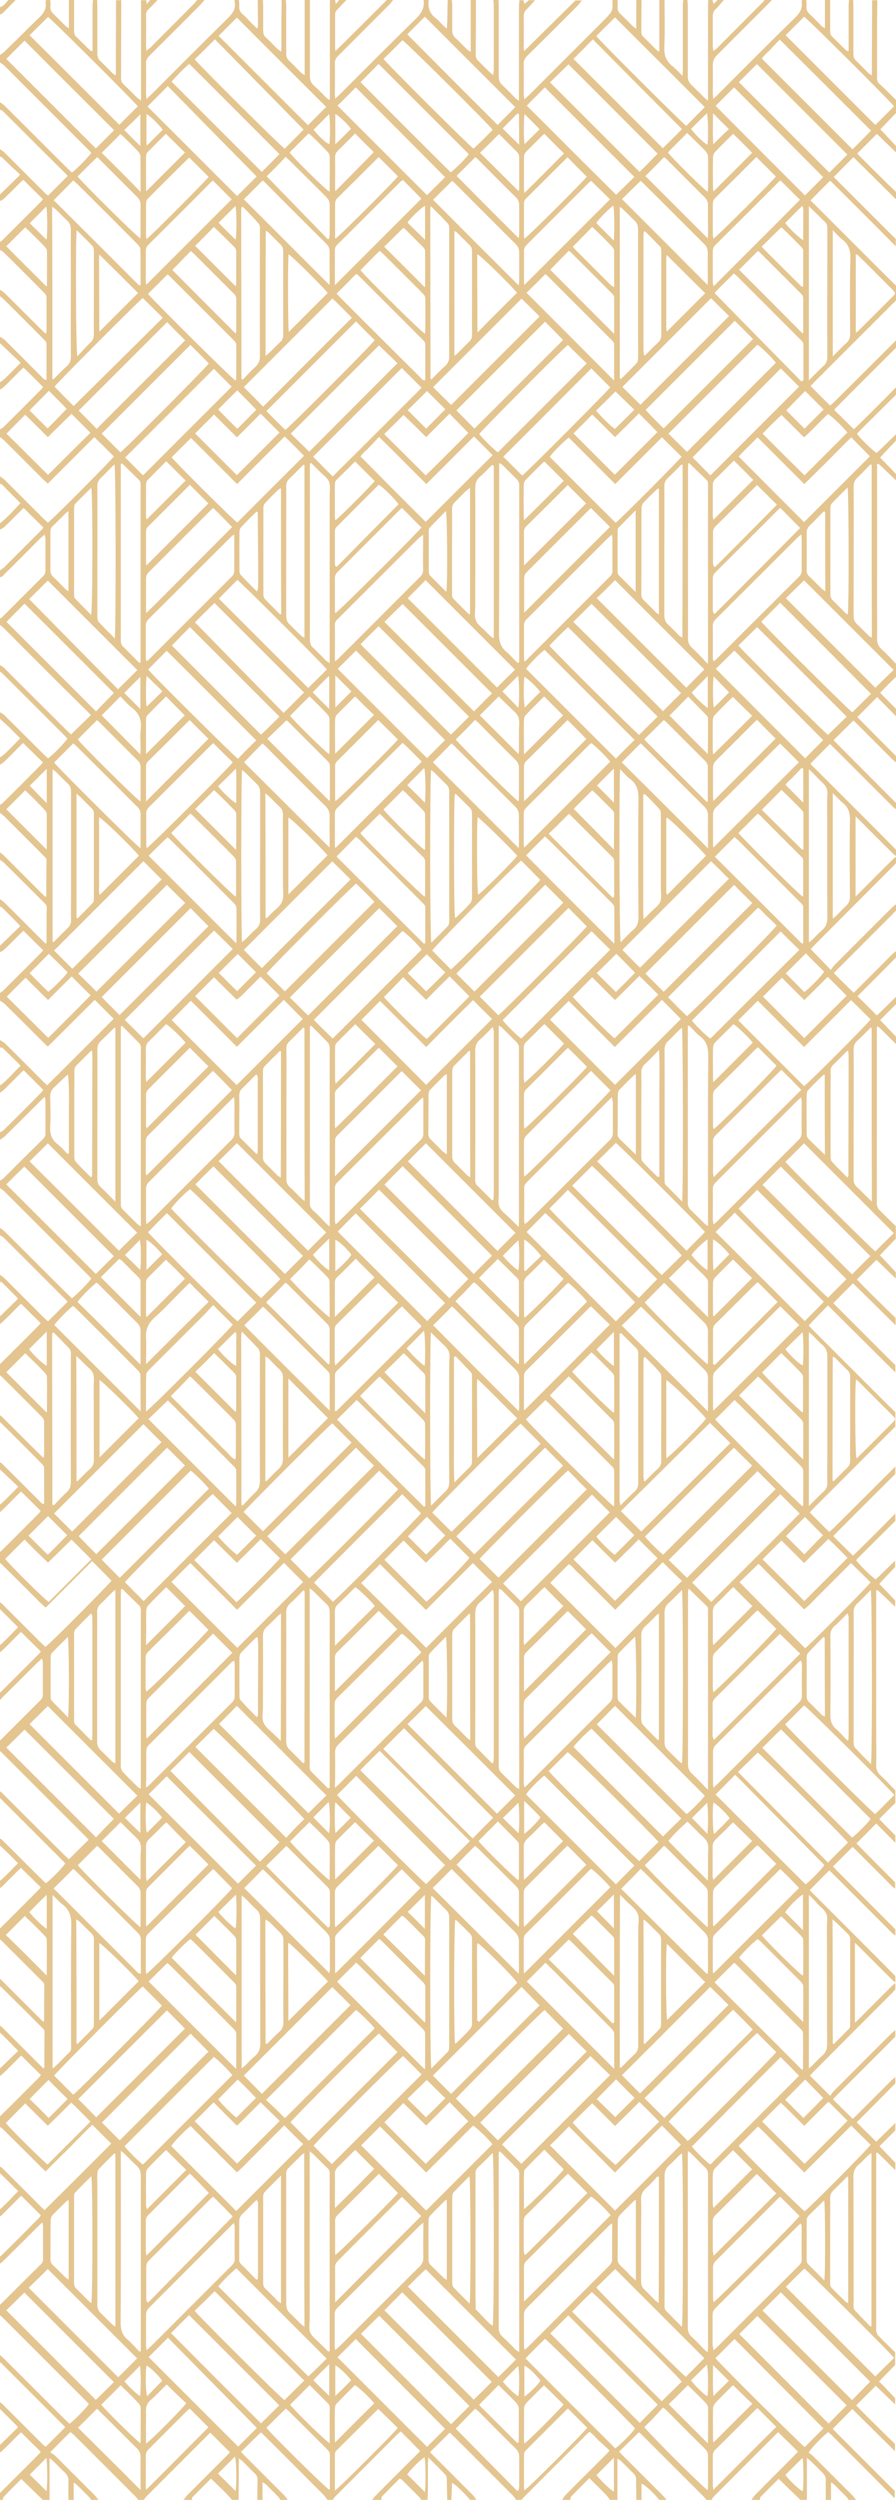 <svg version="1.1" id="Layer_1" xmlns="http://www.w3.org/2000/svg" x="0" y="0" viewBox="0 0 412.3 1150.1" xml:space="preserve"><g fill="#E4C590"><path d="M0 589.9v-3.4c.8.6 1.6 1.1 2.2 1.7l18.3 18.3c.6.6 1.3 1.1 1.6 1.4l9-9s-.2-.3-.4-.5L1.6 569.3c-.4-.4-1-.7-1.6-1v-3.4c.8.6 1.7 1.2 2.4 1.9 9.6 9.5 19.1 19.1 28.7 28.6.7.7 1.4 1.3 2 1.9 2.4-1.8 8-7.6 8.9-9.1-.4-.4-.7-.8-1.1-1.2l-39-39c-.5-.5-1.3-.9-1.9-1.4v-3.4c.6-.4 1.2-.7 1.7-1.2 6-6 12-12 18-17.9.9-.8 1.3-1.7 1.2-2.9v-14.6c0-.5-.1-1-.3-2-.9.8-1.5 1.4-2.1 2-5.4 5.4-10.8 10.8-16.3 16.2-.7.6-1.5 1.1-2.3 1.6V521c.6-.4 1.3-.6 1.8-1.1 5.8-5.7 11.6-11.5 17.3-17.3.4-.4.7-1 .9-1.2l-9-9c-.5.4-1.1.9-1.6 1.5L2 501.2c-.6.6-1.4 1.1-2.1 1.6v-3.4c.6-.4 1.3-.8 1.9-1.4 1.7-1.6 3.3-3.2 4.9-4.9.9-.9 1.7-1.8 2.8-2.8-2.9-2.9-5.7-5.7-8.5-8.4-.1.1-.6.1-1 0v-3.4c.8.5 1.6.9 2.3 1.5 6 5.9 11.9 11.9 17.8 17.8.6.6 1.3 1.2 1.6 1.5C32 489 42.3 478.8 52.3 468.7l-8.7-8.7c-7.1 7-14.3 14.3-21.6 21.5-.9-.8-1.5-1.4-2.1-2-5.9-5.9-11.8-11.8-17.7-17.6-.7-.6-1.5-1.1-2.3-1.6v-3.4c.5-.4 1.1-.7 1.5-1.1 5.9-5.9 11.8-11.7 17.6-17.6.4-.4.7-.8.8-1.1-3.1-3-6-5.9-9-8.9-.4.4-1 .9-1.5 1.4-2.5 2.5-4.9 5-7.5 7.4-.5.5-1.3.8-1.9 1.1v-2.9c3.1-3 6.1-6 9.2-8.9.1-.1 0-.3 0-.6-2.7-2.7-5.4-5.5-8.2-8.2-.3-.3-.7-.4-1-.5v-3.4c.8.6 1.6 1.1 2.2 1.7 5.8 5.7 11.5 11.5 17.3 17.3.5.5 1.1 1 1.7 1.6.2-.4.3-.6.3-.7 0-5.4 0-10.7.1-16.1 0-.9-.5-1.4-1.1-2C14.2 409.2 8 403 1.7 396.8c-.5-.5-1.3-.9-1.9-1.4V392c.7.6 1.6 1.1 2.2 1.8l17.3 17.3c.5.5 1.1 1 1.7 1.6.2-.4.3-.6.3-.7 0-5.4 0-10.7.1-16.1 0-.9-.5-1.4-1.1-2L2 375.6c-.7-.7-1.5-1.2-2.2-1.8v-3.4c.6-.4 1.3-.7 1.7-1.2 5.8-5.7 11.5-11.5 17.3-17.3.4-.4.8-.9.9-1.2-3.1-3-6-5.9-9.1-8.9-2.7 2.7-5.6 5.7-8.6 8.6-.7.6-1.5 1.1-2.3 1.7v-3.4c.9-.7 1.8-1.2 2.6-2 2.3-2.2 4.6-4.6 7-7-1.9-1.9-3.6-3.7-5.4-5.4l-4.2-3.9v-2.9c.8.5 1.6.9 2.3 1.5 6.1 6 12.1 12.1 18.2 18.1.6.6 1.3 1.2 1.9 1.8 2.2-1.5 8-7.5 8.9-9.1-.3-.4-.7-.8-1.1-1.2L1.4 310.1c-.5-.5-1.1-.9-1.7-1.4v-2.9c.8.5 1.6.9 2.3 1.6 9.6 9.6 19.2 19.2 28.9 28.8.7.7 1.4 1.3 1.8 1.7 3.1-3.1 6.1-5.9 9.1-8.9-.5-.5-1-1.1-1.6-1.7-12.5-12.3-25.3-25.1-38-37.9-.7-.7-1.4-1.3-2.2-1.9v-2.9c.3-.2.7-.4 1-.7l19-19c.7-.7 1-1.6.9-2.6v-14.6c0-.5-.2-1-.4-1.8-.8.8-1.4 1.3-2 1.8-5.4 5.4-10.8 10.9-16.3 16.3-.6.6-1.1 1.7-2.3 1.4v-2.9c.6-.5 1.3-.9 1.9-1.4L18.9 244c.4-.4.8-.9 1.1-1.3-3.1-3-6.1-6-9.1-9-.4.3-1 .9-1.5 1.4-2.5 2.5-4.9 5-7.5 7.4-.5.5-1.3.8-1.9 1.2v-2.9c3.4-2.8 6.4-6.1 9.4-9.3-2.9-2.9-5.6-5.7-8.4-8.5-.3-.3-.7-.3-1.1-.5v-3.4c.8.6 1.6 1 2.3 1.7l18 18c.6.6 1.3 1.1 1.8 1.7 3.7-3 29.8-29.4 30.4-30.5-3-3-5.9-5.9-9-8.9L22 222.5c-.8-.8-1.5-1.3-2.1-1.9L2.1 202.8c-.7-.7-1.5-1.2-2.2-1.8v-3.4c.6-.4 1.3-.7 1.7-1.1 5.8-5.7 11.5-11.5 17.3-17.3.4-.4.8-1 .9-1.2-3.1-3.1-6-6-9-8.9-.4.4-1 .9-1.6 1.5-2.4 2.4-4.8 4.9-7.3 7.3-.6.6-1.4 1-2.1 1.5V176c.9-.6 1.8-1.2 2.6-2 2.3-2.2 4.6-4.6 7.1-7.1-3.4-3.2-6.5-6.2-9.7-9.2v-2.9c.8.5 1.6.9 2.3 1.5l17.1 17.1c.6.6 1 1.4 2.2 1.4v-16.6c0-.6-.5-1.3-1-1.8-6.2-6.3-12.5-12.6-18.8-18.8-.6-.6-1.2-1-1.8-1.5v-2.9c.8.5 1.6.9 2.3 1.6 5.7 5.6 11.3 11.3 17 16.9.6.6 1.2 1.2 2 1.9.2-.7.3-.9.3-1.2v-15.6c0-.6-.4-1.4-.8-1.8-6.3-6.4-12.6-12.7-19-19-.5-.5-1.2-.7-1.8-1.1v-3.4c.5-.4 1.1-.7 1.5-1.2 5.9-5.9 11.8-11.7 17.6-17.6.4-.4.7-.8.8-1.1-3.1-3-6-5.9-9-8.9-.4.4-1 .9-1.5 1.4-2.5 2.5-4.9 5-7.5 7.4-.5.5-1.3.8-1.9 1.1v-2.9c3.1-3 6.1-6 9.2-9 .1-.1 0-.3.1-.6C6.6 78 3.8 75.2 1 72.5c-.3-.3-.7-.3-1-.5v-3.4c.8.6 1.6 1.1 2.2 1.7l18.3 18.3c.6.6 1.3 1.1 1.6 1.4l9-9c0-.1-.2-.3-.4-.6-9.7-9.6-19.4-19.3-29.1-29-.4-.4-1-.7-1.6-1V47c.8.6 1.7 1.2 2.4 1.9C12 58.4 21.5 68 31.1 77.5c.7.7 1.4 1.3 2 1.9 2.4-1.8 8-7.6 8.9-9.1-.4-.4-.7-.8-1.1-1.2l-39-39c-.5-.5-1.3-.9-1.9-1.4v-3.4c.8-.6 1.6-1 2.2-1.7C7.5 18.5 12.7 13.2 18.1 8c2.1-2 3.3-4 2.9-6.9-.1-.4.1-.8.2-1.2h1.9c.1 1 .2 2.1.1 3.1-.1 1.4.3 2.4 1.4 3.4 1.9 1.8 3.7 3.7 5.6 5.6.3.3.8.6 1.5 1V-.1h2.4V14c0 1 0 1.9.8 2.7 2.2 2.2 4.4 4.4 6.7 6.6.1.1.4.1 1 .2V2.8c0-.9.1-1.9.2-2.8h1.9c0 1 .1 1.9.1 2.9v21.8c0 1.4.3 2.4 1.4 3.4 1.9 1.8 3.7 3.7 5.6 5.6.3.3.8.6 1.5 1v-5.4c0-9.7.1-19.5.1-29.2h2.4c0 12.1-.1 24.1-.1 36.2 0 1.1.5 1.8 1.2 2.5 2.2 2.1 4.3 4.3 6.5 6.4.4.3.8.6 1.5 1V.1h2.4c.1.5.1 1 .3 1.8.6-.9 1.1-1.4 1.5-1.9h3.4c-1.3 1.4-2.6 2.8-4 4.1-1 .9-1.4 1.9-1.3 3.2.1 4.6 0 9.3 0 13.9 0 .6.1 1.2.2 2.2.8-.7 1.3-1.1 1.8-1.5C76 15 82.8 8.3 89.5 1.5c.5-.5.8-1 1.2-1.5h3.4c-.6.7-1.1 1.4-1.7 2-7.8 7.9-15.7 15.7-23.6 23.6-1.2 1.2-1.7 2.3-1.6 4 .1 4.4 0 8.8 0 13.2 0 .8.1 1.5.2 2.8 1-1 1.7-1.6 2.4-2.3C81.4 31.7 93 20 104.8 8.4c2.2-2.2 3.8-4.2 3.2-7.4-.2-.4 0-.7 0-1h1.9c.1.9.3 1.9.2 2.8-.1 1.6.4 2.8 1.6 3.8 1.2 1 2.3 2.2 3.4 3.4l3.2 3.2c.2-.7.4-.9.4-1.2 0-4-.1-8-.1-12h2.4c0 .9.1 1.8.1 2.6v11.5c0 1.3.3 2.3 1.3 3.2 1.9 1.7 3.6 3.6 5.5 5.4.4.3.8.6 1.5 1.1.1-1.1.1-1.9.1-2.7V8.6c0-2.9.1-5.7.1-8.6h1.9c.1.9.2 1.7.2 2.6v22c0 1.4.3 2.4 1.4 3.4 1.9 1.8 3.7 3.7 5.6 5.6.3.3.8.5 1.5 1V0h2.4v35c0 1.8.5 3.2 1.9 4.4 2 1.8 3.9 3.8 5.8 5.7.3.3.8.6 1.4.9.1-.7.1-1.1.1-1.5V-.1h2.4c.1.5.2 1 .3 2 .7-.9 1.2-1.4 1.6-2h3.4c-1.4 1.4-2.7 2.9-4.1 4.3-.7.7-1.2 1.4-1.2 2.5v15.5c0 .3.1.6.2 1.3 8.1-8 15.9-15.8 23.7-23.6h2.9c-.6.7-1.1 1.5-1.8 2.2l-23.6 23.6c-1 1-1.5 1.9-1.5 3.3.1 4.8 0 9.6 0 14.4 0 .5.1 1 .2 2 1-.9 1.7-1.6 2.3-2.2C168 31.8 179.4 20.3 191 9c2.7-2.6 4.5-5.2 3.9-9.1h2.4c-.6 3.6.5 6.5 3.5 8.7 1.1.8 1.9 1.9 2.9 2.9.5.5 1 .9 1.9 1.7.1-1.2.1-2 .2-2.7.1-3.5.1-7 .2-10.5h1.9c.1.9.2 1.7.2 2.6v11.3c0 1.4.3 2.4 1.3 3.4 1.9 1.7 3.6 3.6 5.5 5.4.4.4.8.6 1.7 1.2V0h2.4c0 8.4 0 16.8-.1 25.1 0 1.1.3 2 1.1 2.8l5.4 5.4c.4.4.8.6 1.6 1.2.1-1.2.2-2 .2-2.9V2.4c0-.8-.1-1.6-.2-2.4h2.4c0 .9.1 1.8.1 2.6v32.6c0 1.5.4 2.7 1.5 3.8 2.1 2 4.1 4 6.1 6.1.4.4.8.6 1.7 1.3V3.2c0-1 .1-2.1.2-3.1h1.9c.1.5.3 1 .5 1.7.8-.7 1.4-1.2 1.9-1.7h2.9c-1.3 1.4-2.5 2.9-3.9 4.2-.9.9-1.3 1.9-1.3 3.2.1 4.8 0 9.6 0 14.4 0 .5.1 1 .2 1.6 8-7.9 15.8-15.6 23.6-23.3h2.9c-.5.7-1 1.4-1.5 2-7.8 7.9-15.7 15.7-23.6 23.5-1.2 1.2-1.7 2.4-1.6 4 .1 4.6 0 9.1 0 13.7 0 .6.1 1.2.3 2.3.9-.9 1.6-1.4 2.2-2l34.9-34.9C282 5 282 5 281.8 0h2.4c0 1 .1 2.1 0 3.1-.2 1.5.4 2.6 1.5 3.5 1.8 1.7 3.5 3.5 5.2 5.2.4.4.9.7 1.9 1.5V0h2.4c0 4.9-.1 9.7-.1 14.6 0 1 .3 1.8 1.1 2.5 1.9 1.8 3.7 3.7 5.6 5.6.4.3.8.6 1.6 1.1V0h2.4c0 7.2.2 14.4-.1 21.5-.2 3.8.8 6.6 3.7 8.9 1.5 1.2 2.8 2.7 4.7 4.5 0-1.5.1-2.3.1-3.1v-29c0-1 .1-1.9.2-2.9h1.9c.1 1 .2 2.1.2 3.1v32.1c0 1.6.4 2.7 1.5 3.8 2 1.9 4 3.9 6 5.9.4.4.9.8 1.8 1.5V3.1c0-1 .1-2.1.1-3.1h1.9c.2.5.3 1 .6 1.8l1.8-1.8h2.9c-1.3 1.4-2.4 2.9-3.8 4.2-.9.9-1.3 1.9-1.3 3.2v13.7c0 .7.1 1.3.3 2.4.7-.6 1.2-.9 1.6-1.3C337 15.1 344 8 351.1.9c.3-.3.5-.6.7-.9h3.4c-.6.6-1.2 1.3-1.8 1.9L330 25.3c-1.3 1.3-2 2.7-2 4.6.1 4.3 0 8.6 0 12.9 0 .7.1 1.5.2 2.7 1-.9 1.6-1.4 2.1-2C342.2 31.6 354 19.7 366 8c2-2 3.3-4 2.9-6.9-.1-.4.1-.8.2-1.2h1.9c.1 1 .2 2.1.1 3.1-.1 1.4.3 2.4 1.4 3.4 1.9 1.8 3.7 3.7 5.6 5.6.3.3.8.6 1.5 1V-.1h2.4V14c0 1 0 1.9.8 2.7 2.2 2.2 4.4 4.4 6.7 6.6.1.1.4.1 1 .2V2.8c0-.9.1-1.9.2-2.8h1.9c0 1 .1 1.9.1 2.9v21.8c0 1.4.3 2.4 1.4 3.4 1.9 1.8 3.7 3.7 5.6 5.6.3.3.8.6 1.5 1v-5.4c0-9.7.1-19.5.1-29.2h2.4c0 3.3-.1 6.6-.1 9.8v25.4c0 1.1-.1 2.2.9 3.1 2.7 2.5 5.3 5.1 7.9 7.7v5.8c-2.4 2.5-4.8 5-7.3 7.6 2.6 2.7 4.9 5.2 7.3 7.8v2.9c-3-2.9-6-5.8-8.9-8.6l-9 9c.3.4.8 1 1.4 1.5 2.5 2.5 4.9 5 7.4 7.4 3 3 6 5.9 9 8.8v3.4c-6.6-6.5-13.2-13.1-19.6-19.4-3.1 3.1-6 6.1-9 9.1.4.5 1.1 1.2 1.7 1.8l24.9 24.9c.6.6 1.3 1.2 1.9 1.8v3.4C402.2 103.2 392 93 382 83.1c-3.1 3.1-6 6-9 9.1.4.4.9 1 1.6 1.6l27.1 27.1c3.6 3.6 7.1 7.1 10.7 10.6v6.7c-.1.1-.3.2-.4.3l-37.6 37.6c-.5.6-1.1 1.1-1.4 1.5 3 3 5.9 6 9 9 .5-.5 1.2-1.1 1.9-1.7 9.5-9.5 19-18.9 28.5-28.4v3.4c-9.4 9.4-18.8 18.7-28.1 28.1-.3.3-.4.6-.4.6 3.1 3.1 6 5.9 9 8.9.5-.5 1.2-1.1 1.9-1.8 5.9-5.8 11.8-11.7 17.6-17.6v3.4c-5.9 5.9-11.8 11.7-17.7 17.6-.1.1-.2.4-.3.6 2.1 2.7 7.4 7.8 9 8.7.6-.6 1.2-1.2 1.9-1.8 2.3-2.3 4.7-4.6 7-6.8v2.9c-2.4 2.6-4.9 5.1-7.3 7.8 2.6 2.7 5 5.1 7.3 7.6v2.9c-2.2-2.1-4.4-4.2-6.5-6.2-.5-.5-1.1-1-1.7-1.5-.2.1-.3.1-.5.2v64.1c0 5.5.1 11 0 16.5 0 1.8.6 3.2 1.9 4.4 2.4 2.2 4.6 4.6 6.9 7v5.8c-2.5 2.4-4.9 4.8-7.4 7.4 2.6 2.7 5 5.1 7.4 7.5v3.4c-3-3-6-6.1-8.8-8.9-3.1 3.2-6 6.1-9.1 9.2 5.8 5.9 11.8 11.9 17.8 17.9v2.9c-.6-.5-1.3-.9-1.8-1.5l-16.1-16.1c-.6-.6-1.2-1.2-1.7-1.6-3.1 3-6 5.9-9.1 9 .5.6 1.2 1.2 1.8 1.9 9 9 17.9 18 26.9 27v2.9c-.6-.5-1.3-.9-1.8-1.5L383.7 344c-.7-.7-1.4-1.3-1.8-1.7-3.1 3.1-6 6-9 9.1.5.5 1.1 1.2 1.8 1.8l26.8 26.8c3.6 3.6 7.2 7.3 10.8 10.9v2.9c-.4-.3-.9-.6-1.3-1-5-5-10.1-10-15.1-15.1-.6-.6-1.2-1.2-2.2-2.1v36.8c1-.9 1.6-1.5 2.2-2.1 5-5 10-10.1 15.1-15.1.4-.4.8-.7 1.3-1v2.9c-.8.8-1.5 1.7-2.3 2.4-11.8 11.8-23.6 23.6-35.4 35.5-.7.7-1.3 1.4-1.5 1.7 3.1 3.2 5.9 6.1 9.2 9.5.5-.7 1-1.5 1.7-2.2 8.9-8.9 17.7-17.8 26.6-26.6.5-.5 1.2-1 1.8-1.5v2.9c-.8.8-1.5 1.6-2.3 2.4l-24.6 24.6c-.7.7-1.3 1.4-1.8 1.9 3.1 3.1 6 6 9.1 9 .5-.4 1.1-1 1.7-1.6l16.1-16.1c.5-.5 1.2-1 1.8-1.5v2.9c-6 6.1-12.1 12.2-17.8 17.9 3.1 3.1 6.1 6 8.9 8.9 2.8-2.7 5.8-5.7 8.8-8.6v3.4l-7.3 7.3c2.6 2.7 4.9 5.1 7.3 7.6v3.4c-2.8-2.6-5.4-5.5-8.3-8.1-.2.1-.3.2-.5.2v80c0 .6-.1 1.3 0 1.9.2.7.4 1.6.9 2.1 2.6 2.6 5.2 5.2 7.8 7.7v5.8c-2.4 2.5-4.8 5-7.3 7.6 2.6 2.7 4.9 5.2 7.3 7.8v2.9c-3-2.9-6-5.8-8.9-8.6l-9 9c.4.4.9 1 1.4 1.5 2.5 2.5 4.9 5 7.4 7.4 3 3 6 5.9 9 8.8v3.4c-6.6-6.5-13.2-13.1-19.6-19.3-3.1 3.1-6 6-9 9.1.4.5 1.1 1.2 1.7 1.8l24.9 24.9c.6.6 1.3 1.2 1.9 1.8v3.4c-10.2-10.1-20.3-20.2-31-30.8-3.1 3.1-5.9 6.1-8.9 9.2.9.9 1.5 1.6 2.1 2.2l27.1 27.1c3.6 3.6 7.1 7.1 10.7 10.6v6.7c-.1.1-.3.2-.4.3L374 694.3c-.5.6-1.1 1.1-1.4 1.5 3 3 5.9 6 9 9 .5-.5 1.2-1.1 1.9-1.7 9.5-9.5 19-18.9 28.5-28.4v3.4c-9.4 9.4-18.8 18.7-28.1 28.1-.3.3-.4.6-.4.6 3.1 3.1 6 5.9 9 8.9.5-.5 1.2-1.1 1.9-1.8 5.9-5.8 11.8-11.7 17.6-17.6v3.4c-5.9 5.9-11.8 11.7-17.7 17.6-.1.1-.2.4-.3.6 2.1 2.7 7.4 7.8 9 8.7.6-.6 1.2-1.2 1.9-1.8 2.3-2.3 4.7-4.6 7-6.8v2.9c-2.4 2.6-4.9 5.1-7.3 7.8 2.6 2.7 5 5.1 7.3 7.6v2.9c-2.2-2.1-4.4-4.2-6.5-6.2-.5-.5-1.1-1-1.7-1.5-.2.1-.3.1-.5.2v64.1c0 5.5.1 11 0 16.5 0 1.8.6 3.2 1.9 4.4 2.4 2.2 4.6 4.6 6.9 7v5.8c-2.5 2.4-4.9 4.8-7.4 7.4 2.6 2.7 5 5.1 7.4 7.5v3.4c-3-3-6-6.1-8.8-8.9-3.1 3.2-6 6.1-9.1 9.2 5.8 5.9 11.8 11.9 17.8 17.9v2.9c-.6-.5-1.3-.9-1.8-1.5L394 851.3c-.6-.6-1.2-1.2-1.7-1.6l-9 9c.5.5 1.1 1.2 1.8 1.9 9 9 17.9 18 26.9 27v2.9c-.6-.5-1.3-.9-1.8-1.5l-26.8-26.8c-.7-.7-1.4-1.3-1.8-1.7-3.1 3.1-6 6-9 9.1.5.5 1.1 1.2 1.8 1.8l26.8 26.8c3.6 3.6 7.2 7.3 10.8 10.9v2.9c-.4-.3-.9-.6-1.3-1-5-5-10.1-10-15.1-15.1-.6-.6-1.2-1.2-2.2-2.1v36.8c1-.9 1.6-1.5 2.2-2.1 5-5 10-10.1 15.1-15.1.4-.4.8-.7 1.3-1v2.9c-.8.8-1.5 1.7-2.3 2.4-11.8 11.8-23.6 23.6-35.4 35.5-.7.7-1.3 1.4-1.6 1.7l9.3 9.3c.4-.5.9-1.4 1.6-2.1 8.9-8.9 17.7-17.8 26.6-26.6.5-.5 1.2-1 1.8-1.5v2.9c-.8.8-1.5 1.6-2.3 2.4l-24.6 24.6c-.7.7-1.3 1.4-1.8 1.9 3.1 3.1 6 6 9.1 9 .4-.4 1.1-1 1.7-1.6l16.1-16.1c.5-.5 1.2-1 1.8-1.5v2.9c-6 6.1-12.1 12.2-17.8 17.9 3.1 3.1 6.1 6 9 8.9 2.8-2.7 5.8-5.7 8.8-8.6v3.4l-7.3 7.3c2.6 2.7 4.9 5.1 7.3 7.6v3.4c-2.8-2.6-5.4-5.5-8.3-8.1-.2.1-.3.2-.5.2v80c0 .6-.1 1.3 0 1.9.2.7.4 1.6.9 2.1 2.6 2.6 5.2 5.2 7.8 7.7v5.8c-2.4 2.5-4.8 5-7.4 7.6 1.4 1.4 2.6 2.6 3.8 3.9 1.2 1.3 2.4 2.5 3.6 3.8v2.9c-3-2.9-6-5.8-8.9-8.6l-9 9c.3.4.8.9 1.4 1.5 2.5 2.5 4.9 5 7.4 7.4 3 3 6 5.9 9 8.8v3.4c-6.6-6.5-13.2-13.1-19.6-19.4-3.1 3.1-6 6.1-9 9.1.4.5 1.1 1.2 1.7 1.8l24.9 24.9c.6.6 1.3 1.2 1.9 1.8v3.4c-.1-.1-.3-.1-.4-.3-9.5-9.5-18.9-19-28.4-28.5-.6-.6-1.3-1.1-1.8-1.6-3 2.4-8 7.5-9 9.5.5.4 1.3.8 1.8 1.3l18.3 18.3c.7.7 1.2 1.5 1.8 2.2h-3.4c-.4-.6-.8-1.2-1.3-1.7l-5.4-5.4c-.4-.4-.8-.6-1.5-1.1v8.2H380c0-3-.1-5.9 0-8.9.1-1.6-.5-2.7-1.6-3.8-1.8-1.7-3.5-3.5-5.3-5.2-.4-.4-.9-.8-1.8-1.5v19.4h-2.9c-3.3-3.2-6.6-6.4-10.1-9.8l-8.2 8.2c-.3.3-.3 1-.5 1.5h-3.8c.5-.7.9-1.5 1.5-2.1 6.1-6.2 12.3-12.3 18.4-18.5.6-.6 1.1-1.2 1.5-1.6-3.1-3.1-6.1-6-9.1-8.9 0 0-.3.2-.5.4l-29.1 29.1c-.4.4-.7 1-1 1.6h-2.4c-.5-.5-.9-1.1-1.4-1.6l-28.3-28.3c-.5-.5-1.1-.9-1.4-1.2-3.1 3-6 5.9-9.1 8.9.5.5 1.1 1.2 1.7 1.8l18.3 18.3c.7.7 1.3 1.4 1.9 2.2h-3.4c-1.9-2.6-6.5-7-8.2-7.6v7.6h-2.4c0-3.1-.1-6.2-.1-9.4 0-1.1-.3-2-1.1-2.8-2-1.9-4-4-6-5.9-.3-.3-.7-.5-1.5-1v19h-3.4c-.6-.7-1.1-1.6-1.7-2.2-2.5-2.6-5.1-5.1-7.8-7.8-2.9 2.9-5.7 5.7-8.4 8.5-.3.3-.3 1-.4 1.6h-3.8c.5-.7.8-1.5 1.4-2.1 6.1-6.2 12.3-12.3 18.5-18.5.6-.6 1.1-1.2 2-2.2-1.7-1.6-3.2-3-4.8-4.4-1.5-1.4-2.7-3.1-4.5-4.2-.6.6-1.2 1-1.7 1.6-9.3 9.3-18.7 18.6-28 28-.6.6-1 1.2-1.6 1.8h-2.4c-.4-.6-.8-1.4-1.3-1.9-9.4-9.4-18.8-18.9-28.3-28.3-.4-.4-.9-.8-1-.8-3.1 3.1-6 5.9-9 8.9.4.4 1 1.1 1.6 1.7l18.1 18.1c.6.6 1.1 1.5 1.6 2.2h-2.9c-2.8-3.4-6.8-7.2-8.3-7.8l-.3 7.8h-1.9c-.1-3-.1-6-.2-9.1 0-.8-.1-1.9-.6-2.4-2.4-2.6-5-5.1-7.9-8-.1 1.3-.2 2.1-.2 2.8v12.9c0 1.3-.1 2.5-.2 3.8h-2.9c-.2-.3-.3-.7-.6-1-2.7-2.8-5.5-5.5-8.3-8.3-.2-.2-.5-.3-1-.5-2.8 2.8-5.5 5.5-8.2 8.3-.3.3-.1 1-.2 1.5h-4.3c.6-.7 1.1-1.4 1.7-2 6.1-6.2 12.3-12.3 18.5-18.5.6-.6 1.2-1.2 1.9-2-3-3.1-5.9-6-8.9-9-.7.6-1.2 1-1.7 1.5l-28.3 28.3c-.5.5-.9 1.1-1.3 1.7h-2.4c-.5-.6-.9-1.3-1.4-1.9-9.4-9.4-18.8-18.9-28.3-28.3-.4-.4-.9-.8-1-.8-3.1 3-6.1 5.9-9.1 8.9.4.4 1 1 1.5 1.6l18.3 18.3c.7.7 1.2 1.5 1.7 2.2H129c-.4-.6-.7-1.2-1.2-1.7l-5.4-5.4c-.4-.3-.8-.6-1.6-1.1v8.3h-2.4c0-3.2.1-6.4.1-9.6 0-1-.4-1.8-1.1-2.5-2-1.9-4-4-5.9-5.9-.4-.4-.8-.6-1.6-1.2v3c0 5.4-.1 10.9-.1 16.3h-2.9c-2.9-3.6-6.4-6.6-9.8-10l-8.3 8.3c-.6.6-.6 1.1-.2 1.7h-4.3c.6-.7 1.1-1.6 1.7-2.2l18.3-18.3c.6-.6 1.1-1.2 1.5-1.6l-9-9c-.2.2-.6.4-.9.8l-28.6 28.6c-.5.5-.8 1.1-1.2 1.7h-2.4c-.4-.6-.8-1.2-1.3-1.7l-28.3-28.3c-.5-.5-1.1-.9-1.7-1.4-3.1 3-6 5.9-9.3 9.3 1 .7 1.7 1 2.3 1.6l18.3 18.3c.7.7 1.2 1.5 1.8 2.2h-3.4c-.4-.6-.8-1.2-1.3-1.7l-5.4-5.4c-.4-.4-.8-.6-1.5-1.1v8.2h-2.4c0-3-.1-5.9 0-8.9.1-1.6-.5-2.7-1.6-3.8-1.8-1.7-3.5-3.5-5.3-5.2-.4-.4-.9-.8-1.8-1.5v19.4h-2.9c-3.3-3.2-6.6-6.4-10.1-9.8-2.7 2.7-5.4 5.4-8.1 8.2-.3.3-.3 1-.5 1.5h-2.4v-2.4c.5-.4 1.1-.7 1.5-1.2 5.9-5.9 11.8-11.7 17.6-17.6.4-.4.7-.8.8-1.1-3.1-3-6-5.9-9-8.9-.4.4-1 .9-1.5 1.4-2.5 2.5-4.9 5-7.5 7.4-.5.5-1.3.8-1.9 1.1v-2.9c3.1-3 6.1-6 9.2-9 .1-.1 0-.3.1-.6-2.7-2.7-5.4-5.5-8.2-8.2-.3-.3-.7-.3-1-.5v-3.4c.8.6 1.6 1.1 2.2 1.7l18.3 18.3c.6.6 1.3 1.1 1.6 1.4l9-9s-.2-.3-.4-.5L.5 1087.1c-.4-.4-1-.7-1.6-1v-3.4c.8.6 1.7 1.2 2.4 1.9 9.6 9.5 19.1 19.1 28.7 28.6.7.7 1.4 1.3 2 1.9 2.4-1.8 8-7.6 8.9-9.1-.4-.4-.7-.8-1.1-1.2l-39-39c-.5-.5-1.3-.9-1.9-1.4v-3.4c.6-.4 1.2-.7 1.7-1.2 6-6 12-12 18-17.9.9-.8 1.3-1.7 1.2-2.9v-14.6c0-.5-.1-1-.3-2-.9.8-1.5 1.4-2.1 2-5.4 5.4-10.8 10.8-16.3 16.2-.7.6-1.5 1.1-2.3 1.6v-3.4c.6-.4 1.3-.6 1.8-1.1 5.8-5.7 11.6-11.5 17.3-17.3.4-.4.7-1 .9-1.2l-9-9c-.5.4-1.1.9-1.6 1.5L.9 1019c-.6.6-1.4 1.1-2.1 1.6v-3.4c.6-.4 1.3-.8 1.9-1.4 1.7-1.6 3.3-3.2 4.9-4.9.9-.9 1.7-1.8 2.8-2.8-2.9-2.9-5.7-5.7-8.5-8.4-.2-.2-.7-.2-1.1-.3V996c.8.5 1.6.9 2.3 1.5 6 5.9 11.9 11.9 17.8 17.8.6.6 1.3 1.2 1.6 1.5 10.4-10.3 20.6-20.5 30.7-30.6-2.7-2.7-5.7-5.6-8.7-8.7-2.3 2.2-4.7 4.7-7.1 7.1-2.4 2.4-4.7 4.8-7.1 7.1L21 999c-.9-.8-1.5-1.4-2.1-2-5.9-5.9-11.8-11.8-17.7-17.6-.7-.6-1.5-1.1-2.3-1.6v-3.4c.5-.4 1.1-.7 1.5-1.1 5.9-5.9 11.8-11.7 17.6-17.6.4-.4.7-.8.8-1.1-3.1-3-6-5.9-9-8.9-.4.3-1 .9-1.5 1.4-2.5 2.5-4.9 5-7.5 7.4-.5.5-1.3.8-1.9 1.1v-2.9c3.1-3 6.1-6 9.2-8.9.1-.1 0-.3 0-.6-2.7-2.7-5.4-5.5-8.2-8.2-.3-.3-.7-.4-1-.5v-3.4c.8.6 1.6 1.1 2.2 1.7 5.8 5.7 11.5 11.5 17.3 17.3.5.5 1.1 1 1.7 1.6.2-.4.3-.6.3-.7 0-5.4 0-10.7.1-16.1 0-.9-.5-1.4-1.1-2C13.2 926.7 7 920.5.7 914.3c-.5-.5-1.3-.9-1.9-1.4v-3.4c.7.6 1.6 1.1 2.2 1.8l17.3 17.3c.5.5 1.1 1 1.7 1.6.2-.4.3-.6.3-.7 0-5.4 0-10.7.1-16.1 0-.9-.5-1.4-1.1-2L1 893.1c-.7-.7-1.5-1.2-2.2-1.8v-3.4c.6-.4 1.3-.7 1.7-1.2 5.8-5.7 11.5-11.5 17.3-17.3.4-.4.8-.9.9-1.2-3.1-3-6-5.9-9.1-8.9L1 867.9c-.7.6-1.5 1.1-2.3 1.7v-3.4c.9-.7 1.8-1.2 2.6-2 2.3-2.2 4.6-4.6 7-7-1.9-1.9-3.6-3.7-5.4-5.4l-4.2-3.9V845c.8.5 1.6.9 2.3 1.5 6.1 6 12.1 12.1 18.2 18.1.6.6 1.3 1.2 1.9 1.8 2.2-1.5 8-7.5 8.9-9.1-.3-.4-.7-.8-1.1-1.2L.4 827.6c-.5-.5-1.1-.9-1.7-1.4v-2.9c.8.5 1.6.9 2.3 1.6 9.6 9.6 19.2 19.2 28.9 28.8.7.7 1.4 1.3 1.8 1.7 3.1-3.1 6-6 9.1-9-.4-.4-.9-1-1.5-1.6L1 806.5c-.7-.7-1.4-1.3-2.2-1.9v-2.9c.3-.2.7-.4 1-.7l19-19c.7-.7 1-1.6.9-2.6v-14.6c0-.5-.2-1-.4-1.8-.8.8-1.4 1.3-2 1.8-5.5 5.5-11 11-16.5 16.4-.6.6-1 1.5-2.1 1.3v-2.9c.6-.5 1.3-.9 1.9-1.4l17.1-17.1c.4-.4.8-.9 1.1-1.3-3.1-3-6.1-6-9.1-9-.4.3-1 .9-1.5 1.4-2.5 2.5-4.9 5-7.5 7.4-.5.5-1.3.8-1.9 1.2v-2.9c3.4-2.8 6.4-6.1 9.5-9.3l-8.4-8.4c-.3-.3-.7-.3-1.1-.5v-3.4c.8.6 1.6 1 2.3 1.7l18 18c.6.6 1.3 1.1 1.8 1.7 3.7-3 29.8-29.4 30.4-30.5-3-3-5.9-6-8.9-9L21 739.6c-.9-.8-1.6-1.5-2.3-2.1-5.9-5.9-11.8-11.8-17.7-17.6-.7-.7-1.5-1.2-2.2-1.8v-3.4c.6-.4 1.3-.7 1.7-1.1 5.8-5.7 11.5-11.5 17.3-17.3.4-.4.8-1 .9-1.2-3.1-3.1-6-6-9-8.9-.4.4-1 .9-1.6 1.5-2.4 2.4-4.8 4.9-7.3 7.3-.6.6-1.4 1-2.1 1.5v-3.4c.9-.6 1.8-1.2 2.6-2 2.3-2.2 4.6-4.6 7.1-7.1-3.4-3.2-6.5-6.2-9.7-9.2v-2.9c.8.5 1.6.9 2.3 1.5l17.1 17.1c.6.6 1 1.4 2.2 1.4v-16.6c0-.6-.5-1.3-1-1.8-6.2-6.3-12.5-12.6-18.8-18.8-.6-.6-1.2-1-1.8-1.5v-2.9c.8.5 1.6.9 2.3 1.6 5.7 5.6 11.3 11.3 17 16.9.6.6 1.2 1.2 2 1.9.2-.7.3-.9.3-1.2v-15.6c0-.6-.4-1.4-.8-1.8-6.3-6.4-12.6-12.7-19-19-.5-.5-1.2-.7-1.8-1.1v-3.4c.5-.4 1.1-.7 1.5-1.2 5.9-5.9 11.8-11.7 17.6-17.6.4-.4.7-.8.9-1.1-3.1-3-6-5.9-9-8.9-.4.4-1 .9-1.5 1.4-2.5 2.5-4.9 5-7.5 7.4-.5.5-1.3.8-1.9 1.1v-2.9c3.1-3 6.1-6 9.2-9 .1-.1 0-.3.1-.6-2.7-2.7-5.4-5.5-8.2-8.2.9 1.2.5 1.1.1.9zm370-349.7 30.3-30.3c-2.7-2.7-5.6-5.6-8.6-8.7l-7.1 7.1c-2.4 2.4-4.7 4.8-7.1 7.1-2.4 2.4-4.8 4.8-7.4 7.3l-21.5-21.5c-3.1 3.2-6.1 6-8.7 8.8 10.2 10.3 20.2 20.3 30.1 30.2zm.5 518.1c3.2-2.6 29.4-29.1 30.1-30.3-3-3-5.9-5.9-9-8.9l-5.2 5.2-5.4 5.4-5.4 5.4c-1.8 1.8-3.4 3.7-5.6 5.3l-5.4-5.4-5.3-5.3-5.4-5.4c-1.8-1.7-3.3-3.6-4.9-4.8-3.1 3-6 5.8-8.7 8.4 9.9 10.1 20 20.2 30.2 30.4zM217.7 460.1c-7.1 7-14.3 14.2-21.6 21.6l-21.2-21.2c-3.1 3.1-6 6.1-8.6 8.7 9.9 9.9 20 20 29.8 29.9l30.3-30.3c-2.7-2.7-5.7-5.6-8.7-8.7zM166.2 987c10 10 20 20.1 29.9 30l30.5-30.5c-1.6-2.2-7.3-7.7-8.9-8.6l-21.6 21.6-21.2-21.2-8.7 8.7zm29.7-746.9c10.1-10.1 20.4-20.4 30.8-30.7l-8.6-8.6-21.9 21.9c-7.3-7.2-14.3-14.4-21.8-21.7-1.6 1.8-3.1 3.3-4.5 4.8s-3.1 2.7-4 4.2c10.2 10.3 20.2 20.4 30 30.1zm87.4.4c3.1-2.5 29.6-29.2 30.3-30.4-3-3-5.9-5.8-9-8.9l-21.5 21.5c-7.3-7.2-14.3-14.4-21.4-21.4-3.2 2.6-8 7.6-8.7 8.9 10 10.1 20.1 20.2 30.3 30.3zm-87.2 517.6c10-10 20.2-20.3 30.3-30.3-2.8-2.7-5.7-5.6-8.8-8.7L196 740.7c-7.3-7.3-14.4-14.3-21.1-21.1l-8.7 8.7c10 9.8 20 19.9 29.9 29.8zm117.7-30.8c-1.4-1.3-2.9-2.7-4.4-4.2-1.5-1.4-2.9-2.9-4.4-4.4l-21.9 21.9-4.4-4.4-4.2-4.2-4.4-4.4c-1.4-1.4-2.8-2.9-4.3-4.2-1.4-1.3-2.6-3-4-3.8-3.1 3-5.9 5.9-8.6 8.6l30 30c9.9-10.1 20.1-20.4 30.6-30.9zM108.9 499.2l30.4-30.4c-2.7-2.7-5.6-5.7-8.7-8.8L109 481.6l-21.2-21.2c-3.1 3.1-6 6.1-8.8 8.9l29.9 29.9zm21.9 478.6-5.4 5.4-5.4 5.4-5.4 5.4c-1.8 1.8-3.5 3.7-5.6 5.4l-21.3-21.3c-2.8 2.2-8 7.6-8.9 9.2l29.9 29.9 30.8-30.8c-2.7-2.5-5.6-5.4-8.7-8.6zm260.9.1-21.6 21.6-5.4-5.4-5.4-5.4-5.3-5.3c-1.8-1.8-3.5-3.6-5.2-5.1l-8.9 8.9c1.7 2.3 28.9 29.3 30.4 30.1 4.1-3.4 29.6-29.2 30.3-30.6-2.9-2.8-5.8-5.7-8.9-8.8zM370 481.7l-10.8-10.8-10.5-10.5-9 9 30.3 30.3c3.6-2.9 29.9-29.4 30.6-30.7-3-3-5.9-5.9-9-8.9L370 481.7zm-230.1-272c-2.9-2.9-5.8-5.9-8.9-8.9-7.4 7.4-14.6 14.5-21.9 21.9L98.4 212l-10.5-10.5c-3 3-6 5.9-8.9 8.9 1.4 2 28.8 29.3 30.2 30 10.1-10.2 20.3-20.3 30.7-30.7zm-30.7 548.4 30.3-30.3c-2.8-2.7-5.7-5.6-8.8-8.8-7.1 7-14.2 14.2-21.6 21.6l-21.5-21.5-8.7 8.7 30.3 30.3zm143.9-289c10 10 20.1 20.2 29.9 30l30.3-30.3c-2.7-2.7-5.6-5.7-8.7-8.8l-21.7 21.7-21.2-21.2-8.6 8.6zm0 517.9c10 10 20 20.1 29.9 30 10.1-10 20.3-20.3 30.3-30.3-2.7-2.7-5.6-5.7-8.7-8.8L283 999.5l-21.2-21.2c-3.1 3.2-6 6.1-8.7 8.7zm72.7-163.6v-83c0-.5-.1-1-.4-1.3-2.7-2.7-5.5-5.3-8.2-8 0 0-.1 0-.5.1 0 .8-.1 1.6-.1 2.4v78.2c0 1.7.5 3 1.8 4.2 2 1.8 3.7 3.7 5.6 5.6.3.5.9.9 1.8 1.8zm0-518v-83c-.1-.5-.1-1-.4-1.3-2.7-2.7-5.5-5.3-8.2-8 0 0-.1 0-.5.1 0 .8-.1 1.6-.1 2.4v78.2c0 1.7.5 3 1.8 4.2 2 1.8 3.7 3.7 5.6 5.6.3.6.9 1 1.8 1.8zM229.6 731c0 .7-.1 1.2-.1 1.7v79.9c0 1.2.3 2.1 1.2 3 2.2 2.1 4.3 4.3 6.5 6.4.3.3.8.6 1.7 1.1v-80.5c0-.6.1-1.3 0-1.9-.1-.7-.3-1.4-.8-1.9-2.4-2.5-5-5-7.5-7.5-.2-.1-.5-.1-1-.3zm8.6-426c.2-.1.5-.2.7-.3v-81.4c.1-1.1-.3-2-1.1-2.8l-6.6-6.6c-.3-.3-.8-.5-1.5-.9v3.2c0 25 .1 50-.1 75.1 0 3.8.8 6.6 3.8 8.9 1.6 1.4 3.1 3.2 4.8 4.8zm78.9 166.8-.6.3v81.3c0 1.3.4 2.3 1.3 3.2 2.2 2.1 4.3 4.3 6.5 6.4.3.3.8.6 1.5 1v-3.2c0-25-.1-50.1.1-75.1 0-3.7-.7-6.6-3.7-8.9-1.9-1.4-3.4-3.3-5.1-5zm-87 518c-.2.1-.4.1-.6.2v80.8c0 1.7.4 3 1.7 4.2 2.1 1.9 4 3.9 6 5.9.4.4.8.6 1.7 1.2v-80.5c0-.6.1-1.3 0-1.9-.1-.7-.3-1.5-.8-1.9-2.6-2.7-5.3-5.3-8-8zm8.6-425.3c.1-1.5.1-2.4.1-3.4v-78.9c.1-1.1-.4-2-1.2-2.8l-6.6-6.6c-.4-.3-.8-.6-1.5-1V548.9c0 2.2-.4 4.5.3 6.4.8 1.9 2.8 3.2 4.3 4.7 1.4 1.4 2.8 2.7 4.6 4.5zm77.9 425.1c-.1 1.1-.1 1.9-.1 2.7v78.5c0 1.7.4 3 1.7 4.2 2 1.8 3.7 3.7 5.6 5.6.5.5 1 .9 1.8 1.6.1-.9.2-1.4.2-2v-79.9c0-1.3-.4-2.3-1.4-3.2-2.1-2-4.1-4.1-6.1-6.1-.4-.4-.9-.8-1.7-1.4zM204.8 340.5c-13.7-13.8-27.5-27.6-41-41.2l-8.4 8.4 41.1 41.1 8.3-8.3zM339.9 556c1.2 1.8 40 40.4 41.1 41l8.5-8.5-41.1-41.1c-2.7 2.8-5.6 5.7-8.5 8.6zm49.7 550.6-41.1-41.1-8.3 8.3c13.6 13.6 27.4 27.5 41.1 41.2 2.7-2.8 5.6-5.7 8.3-8.4zM226.9 836.3c-13.6-13.7-27.4-27.6-41-41.2-3.4 3.3-6.3 6.3-9.5 9.5 13.6 13.7 27.4 27.5 41.1 41.2 3.3-3.4 6.2-6.3 9.4-9.5zm-63-19.3c-3 3-5.8 5.9-8.8 8.8 1.2 1.8 39.9 40.4 41 41l8.7-8.7c-13.5-13.6-27.2-27.4-40.9-41.1zm13-530.9 41.2 41.2c2.7-2.7 5.6-5.7 8.3-8.3l-41.1-41.1c-2.7 2.5-5.6 5.4-8.4 8.2zM340 37.8l41.6 41.6c2.8-2.8 5.8-5.7 8.3-8.3l-41.6-41.6c-2.7 2.6-5.5 5.5-8.3 8.3zM68.4 825.5c13.7 13.7 27.6 27.5 41.1 41.1l8.3-8.3-41.1-41.1-8.3 8.3zm49.5-484.9c-13.8-13.8-27.6-27.7-41.2-41.2-2.7 2.7-5.6 5.6-8.5 8.6 1.7 2.4 40.1 40.4 41.3 41.1 2.8-3 5.7-5.9 8.4-8.5zM241.8 1085c13.7 13.8 27.5 27.6 41.3 41.4 2.5-1.7 8.3-7.7 9.1-9.2-2.5-3.1-40-40.4-41.4-41.2-2.9 2.8-5.8 5.7-9 9zm158.6 10.7-41.1-41.1-8.4 8.4 41.2 41.2c2.7-2.8 5.6-5.7 8.3-8.5zM2.9 27.1l41.2 41.2 8.4-8.4C38.8 46.2 24.9 32.4 11.3 18.7l-8.4 8.4zm49.5 1068.8-41.2-41.2c-2.7 2.7-5.6 5.6-8.3 8.2l41.2 41.2c2.7-2.6 5.6-5.5 8.3-8.2zM358.8 18.2c-1.4 1.5-2.9 3-4.2 4.5-1.4 1.5-3.1 2.7-4 4.3l41.7 41.7c2.8-2.8 5.8-5.8 8.5-8.6-14-14-27.8-27.8-42-41.9zM242.4 48.6c13.7 13.7 27.5 27.5 41.1 41 2.7-2.6 5.7-5.5 8.4-8.2l-41.2-41.2c-2.7 2.8-5.7 5.7-8.3 8.4zM2.9 544.9l41.2 41.2c2.7-2.7 5.6-5.6 8.3-8.2l-41.2-41.2c-2.7 2.6-5.6 5.5-8.3 8.2zm171.8 260.6c-3.3 3.3-6.3 6.2-8.9 8.9l41.5 41.5c2.7-2.7 5.7-5.6 8.9-8.9l-41.5-41.5zm117.5-206.3c-2.8-3.4-40-40.4-41.3-41.1-3 3-5.8 5.9-8.6 8.7l41.1 41.1c2.8-2.8 5.7-5.7 8.8-8.7zm108.3-21.3-41.2-41.2c-2.8 2.7-5.7 5.7-8.4 8.4l41.2 41.2c2.7-2.8 5.6-5.7 8.4-8.4zM215.8 329.7l-41.6-41.6c-2.8 2.8-5.8 5.7-8.3 8.3l41.6 41.6 8.3-8.3zM338 1076.1l-8.8 8.8c2.1 2.7 39.9 40.2 41.1 40.9l8.6-8.6c-13.6-13.7-27.4-27.5-40.9-41.1zm32.4-986.2 8.4-8.4-41-41.3-8.5 8.5c13.6 13.7 27.4 27.5 41.1 41.2zm-.1 517.9c2.9-2.9 5.8-5.8 8.8-8.9-13.6-13.6-27.5-27.4-41-41-3.1 3.2-6.1 6.1-8.8 8.9 13.6 13.6 27.4 27.3 41 41zM107.7 245.9c-.8.6-1.3.9-1.6 1.3-12.6 12.5-25.1 25.1-37.7 37.6-.8.8-1.3 1.7-1.3 2.9v14.9c0 .5.2 1 .3 1.6.4-.3.6-.4.8-.5l38.5-38.5c.9-.9 1.1-1.8 1.1-3v-14.1c.1-.6 0-1.1-.1-2.2zM67.2 822.4c.8-.6 1.1-.8 1.4-1.1 12.7-12.7 25.4-25.4 38.2-38.1.9-.9 1.2-1.8 1.2-3v-14.4c0-.5-.1-1-.2-1.9-.7.5-1.1.7-1.5 1.1l-37.8 37.8c-.9.9-1.2 1.8-1.2 3v12.7c-.1 1.1-.1 2.3-.1 3.9zm214.4 200.5c-.5.4-.9.6-1.1.8l-38.3 38.3c-.8.8-1.1 1.7-1.1 2.8v14.6c0 .5.2 1 .3 1.7.7-.6 1.2-1 1.6-1.4l37.3-37.3c1-1 1.4-2 1.4-3.4-.1-4.7 0-9.4 0-14.1.1-.6 0-1.2-.1-2zm0-518.1c-.9.8-1.4 1.3-1.9 1.8l-12 12-24.9 24.9c-.9.9-1.7 1.8-1.6 3.3.1 5 0 9.9 0 14.9 0 .4.2.9.3 1.5.6-.5 1.1-.8 1.5-1.2 12.6-12.5 25.1-25.1 37.7-37.6.9-.9 1.3-1.9 1.3-3.2v-14.4c-.2-.5-.3-1-.4-2zm-7-229.6 41.2 41.2c2.7-2.7 5.6-5.7 8.3-8.4L283 266.9c-2.7 2.8-5.7 5.7-8.4 8.3zm-124.3 809.9-41.5-41.5c-1.9 1.3-7.7 7.2-8.3 8.3l41.4 41.4c2.7-2.6 5.6-5.4 8.4-8.2zm124.3-291.8 41.3 41.3c1.9-1.3 7.7-7.2 8.4-8.5L283 784.8c-2.7 2.8-5.6 5.7-8.4 8.5zM150.1 49.2C136.4 35.5 122.5 21.7 109 8.1l-8.4 8.4 41.1 41.1 8.4-8.4zm-8.4 526.2 8.4-8.4-41.1-41.1c-2.7 2.7-5.7 5.6-8.4 8.3 13.7 13.7 27.5 27.6 41.1 41.2zM66 477.7l41.1-41.1c-2.8-2.8-5.8-5.8-8.6-8.5l-41.1 41.1c2.8 2.8 5.8 5.7 8.6 8.5zm40.9 477c-1.5-2.1-7.3-7.7-8.5-8.4C84.6 960 71 973.7 57.3 987.4c1.5 2 7.3 7.8 8.5 8.4l41.1-41.1zm230.4-30.1-40.7 40.7 9.1 9.1 40.7-40.7c-3.1-3.2-6-6.1-9.1-9.1zm8.9-509.1-8.4-8.4-40.8 40.8 8.4 8.4 40.8-40.8zM163.8 147.9l-41.2 41.2c2.7 2.8 5.7 5.8 8.7 8.7 3.8-3.1 40.4-39.9 41.1-41.3l-8.6-8.6zm75.9 588.8 40.9-40.9-8.2-8.2-40.9 40.9 8.2 8.2zM163.8 666 123 706.8l8.3 8.3 40.8-40.8c-2.7-2.7-5.7-5.6-8.3-8.3zm67.8-455.9 8.7 8.7c2.7-2.1 39.9-39.5 40.5-40.6l-8.7-8.7c-13.4 13.5-27.1 27.2-40.5 40.6zM153 137.3l-40.8 40.8c2.7 2.7 5.6 5.6 8.9 9 13.6-13.6 27.2-27.4 40.8-40.9-3.2-3.3-6.1-6.2-8.9-8.9zm-.1 517.5c-2.7 2.1-40.1 39.7-40.8 40.8l8.9 8.9 40.8-40.8c-3.1-3-5.9-5.9-8.9-8.9zm133.3 299.9c2.8 2.9 5.7 5.8 8.3 8.4l40.7-40.7c-2.7-2.7-5.6-5.6-8.4-8.3-13.5 13.5-27.1 27.2-40.6 40.6zm41-558.5L286.4 437c2.6 2.7 5.5 5.7 8.1 8.2l40.9-40.9c-2.7-2.6-5.5-5.5-8.2-8.1zm41.5-150.4c-.9.9-1.5 1.3-2 1.8l-7.3 7.3c-9.9 9.9-19.8 19.8-29.7 29.6-.9.9-1.7 1.8-1.7 3.3.1 5 0 10.1 0 15.1 0 .4.2.8.4 1.4.5-.4.8-.7 1.1-.9 12.7-12.7 25.4-25.4 38.2-38.1.9-.9 1.3-1.9 1.2-3.2v-13.9c0-.6-.1-1.2-.2-2.4zm-40.4 835.5c.8-.7 1.3-1.1 1.6-1.4 12.5-12.5 25-25 37.5-37.4.9-.9 1.6-1.7 1.5-3.1-.1-5 0-10.1 0-15.1 0-.4-.2-.8-.4-1.4-.5.4-.8.6-1.1.9-12.7 12.7-25.4 25.4-38.2 38.1-.9.9-1.3 1.9-1.3 3.2v13.9c.2.6.3 1.2.4 2.3zm0-258.8c1-1 1.7-1.6 2.3-2.2l18.5-18.5 18.3-18.3c.9-.9 1.6-1.7 1.6-3.1-.1-5 0-10.1 0-15.1 0-.4-.3-.8-.5-1.4-.5.4-.8.6-1.1.9-12.7 12.7-25.3 25.3-38 37.9-.9.9-1.3 1.9-1.3 3.2v14.4c0 .6.1 1.1.2 2.2zm0-259.2c.7-.5 1.1-.8 1.5-1.2l37.8-37.8c.9-.9 1.3-1.9 1.3-3.2-.1-4.7 0-9.4 0-14.1 0-.6-.1-1.2-.2-2.1-.7.5-1.1.8-1.5 1.2l-37.8 37.8c-.9.9-1.4 1.9-1.4 3.2.1 4.7 0 9.4 0 14.1.1.5.2 1.1.3 2.1zm-177.2 518.6.6-.3v-81.7c.1-1-.3-1.8-1.1-2.5-2.2-2.1-4.3-4.3-6.5-6.4-.4-.4-.8-.6-1.6-1.3V1067.3c0 2-.5 4.2.3 5.9.8 1.8 2.7 3.1 4.1 4.6 1.4 1.3 2.8 2.7 4.2 4.1zM56.2 472c-.2.1-.4.1-.6.2v81.6c-.1 1.2.3 2.1 1.2 3 2.2 2.1 4.3 4.3 6.5 6.4.3.3.8.6 1.5 1v-80.7c0-.6.1-1.3 0-1.9-.1-.5-.2-1.1-.6-1.5-2.7-2.8-5.4-5.5-8-8.1zm87-.1c-.2.1-.4.2-.6.2v80.8c-.2 1.7.3 3 1.7 4.2 2 1.8 3.8 3.7 5.6 5.6.4.4.9.8 1.8 1.6v-80.8c0-.7.1-1.5-.1-2.2-.1-.5-.3-1.1-.6-1.5-2.5-2.6-5.2-5.3-7.8-7.9zm-79 610 .6-.3V1001c0-1.9-.5-3.3-1.9-4.6-1.9-1.7-3.6-3.6-5.5-5.4-.4-.4-.9-.8-1.8-1.5v3.5c0 25.1.1 50.2-.1 75.3 0 3.5.7 6.1 3.5 8.3 1.9 1.7 3.5 3.6 5.2 5.3zM165.9 37.8c13.8 13.9 27.6 27.7 41.5 41.5 2.1-1.5 7.8-7.3 8.3-8.4l-41.5-41.5c-2.6 2.7-5.5 5.6-8.3 8.4zm95.7-8.2c-2.9 2.8-5.8 5.7-8.5 8.3l41.2 41.2c2.7-2.7 5.6-5.6 8.3-8.4-13.6-13.7-27.4-27.5-41-41.1zM63.2 826.1 22 784.9c-2.7 2.7-5.7 5.6-8.4 8.3l41.2 41.2c2.7-2.8 5.7-5.6 8.4-8.3zm65.4-496.4-41.2-41.2c-2.7 2.7-5.6 5.7-8.3 8.5l41 41c2.9-2.7 5.8-5.6 8.5-8.3zM339.8 297c1.8 2.4 40.1 40.5 41.2 41.1 3-3 6-5.8 8.6-8.4l-41.2-41.2c-2.7 2.7-5.7 5.6-8.6 8.5zm-1.9 2.3c-2.9 2.9-5.8 5.7-8.5 8.4 13.6 13.7 27.4 27.5 41.1 41.2 2.7-2.8 5.6-5.7 8.3-8.4l-40.9-41.2zM54.7 575.4c2.8-2.8 5.7-5.7 8.4-8.3L22 526c-2.7 2.7-5.6 5.6-8.4 8.3 13.7 13.6 27.5 27.4 41.1 41.1zm356.6-8.1L370 526c-2.7 2.7-5.6 5.6-8.6 8.5 1.6 2.2 40 40.4 41.4 41.2 2.9-2.9 5.8-5.8 8.5-8.4zm-226-30.8c-2.9 2.9-5.8 5.8-8.4 8.5l41.1 41.1 8.4-8.4c-13.5-13.6-27.3-27.4-41.1-41.2zm144 289.1c13.7 13.7 27.5 27.5 41.4 41.3 1.8-1.2 7.7-7.2 8.6-8.9-13.7-13.9-27.4-27.8-41-41.5-3.3 3.4-6.3 6.3-9 9.1zm-66-280.1c13.7 13.7 27.5 27.5 41.2 41.1 3.3-3.2 6.2-6.1 9.2-9-1.5-2.2-40.1-40.6-41.3-41.2l-9.1 9.1zm76.3 269.7c13.6 13.7 27.4 27.6 41.4 41.7 3.3-3.4 6.3-6.3 9.2-9.2-2.8-3.5-40.2-40.6-41.5-41.4-3 2.9-5.9 5.8-9.1 8.9zm-174-259.1c13.8 13.8 27.7 27.6 41.2 41.2 3.1-3.2 6-6.1 8.7-8.9l-41.1-41.1c-2.7 2.8-5.6 5.7-8.8 8.8zm-37 291.4L87.1 806c-2.7 2.8-5.7 5.7-8.7 8.7 14 14.2 27.7 28.1 41.2 41.8 3.4-3.3 6.3-6.2 9-9zM252.8 556c1.4 2 40 40.4 41.2 41.1 3-3 5.8-6 8.4-8.6l-41.1-41.1c-2.6 2.7-5.5 5.7-8.5 8.6zm98 248.1 41.3 41.3c1.9-1.3 7.8-7.3 8.5-8.6l-41.2-41.2c-2.8 2.7-5.7 5.7-8.6 8.5zM13.2 1052.5l41.2 41.2 8.7-8.7-41.1-41.1c-2.7 2.7-5.7 5.6-8.8 8.6zm76.7-248.8 41.8 41.8c1.2-1.3 2.5-2.8 4-4.3 1.4-1.5 2.9-2.9 4.3-4.3-2.4-3.1-40.3-40.7-41.7-41.5-2.9 2.9-5.8 5.7-8.4 8.3zm-37.5 33.1-41.1-41.1c-2.7 2.7-5.6 5.6-8.4 8.3l41.3 41.3c2.6-2.8 5.5-5.8 8.2-8.5zm222 215.6c1.4 2 39.9 40.4 41.2 41.1 3-3 5.8-5.9 8.5-8.6l-41-41c-2.8 2.7-5.7 5.6-8.7 8.5zm87.2-.3 41.2 41.2c2.7-2.7 5.6-5.6 8.6-8.5-1.8-2.5-40.1-40.5-41.3-41.1-2.9 2.8-5.8 5.7-8.5 8.4zm-135.3 43.7-41.2-41.2c-2.7 2.7-5.6 5.6-8.2 8.3L218 1104c2.8-2.7 5.7-5.6 8.3-8.2zm37-32.3 41.2 41.2c3.3-3.2 6.2-6.1 9.2-9-1.6-2.3-40.1-40.6-41.4-41.2-3 2.8-5.8 5.7-9 9zm-97.2 10.2c13.7 13.7 27.5 27.5 41.5 41.6l8.4-8.4-41.5-41.5c-2.8 2.7-5.7 5.6-8.4 8.3zm95.4-8.5-8.3 8.3 41.2 41.2c2.6-2.7 5.5-5.6 8.3-8.4-13.7-13.5-27.4-27.3-41.2-41.1zM64.1 305l.6-.3v-80.5c0-.6.1-1.1 0-1.7-.1-.5-.2-1.2-.6-1.5-2.6-2.6-5.2-5.2-7.8-7.7-.1-.1-.3 0-.7.1v80c0 .7-.1 1.4.1 2.2.1.5.2 1.1.6 1.5 2.5 2.6 5.2 5.2 7.8 7.9zm347.4 520.8c-3.4-4.1-40.1-40.4-41.5-41.2l-8.7 8.7c1.5 2.2 40.1 40.6 41.4 41.3 3-2.9 5.8-5.8 8.8-8.8zM143.2 213l-.6.3v81c0 1.5.3 2.6 1.4 3.6 2.1 2 4.1 4.1 6.1 6.1.4.3.8.6 1.6 1.1v-77.3c0-2.1.4-4.3-.3-6.2-.7-1.7-2.6-3-4-4.4l-4.2-4.2zm7.8 609.8c.2-.1.5-.2.7-.3v-80.9c0-1.6-.4-2.7-1.6-3.8-2-1.8-3.9-3.8-5.8-5.7-.4-.4-.9-.7-1.8-1.4v80.7c0 .6-.1 1.3 0 1.9.1.5.2 1.2.5 1.5 2.7 2.8 5.4 5.4 8 8zm173.4-256c-1.4-2-39.9-40.4-41-41-3 3-6 5.9-8.6 8.5l41.1 41.1c2.7-2.7 5.6-5.6 8.5-8.6zM56.3 731c-.2.1-.4.1-.6.2 0 1-.1 2-.1 3v76.7c0 .7-.1 1.5 0 2.2.2.7.4 1.6.9 2.1 2.3 2.4 4.7 4.8 7.1 7.1.2.2.5.3 1.2.6v-80.6c0-.6.1-1.3 0-1.9-.1-.6-.3-1.3-.7-1.7-2.6-2.5-5.2-5.1-7.8-7.7zm6.9-422.7L22 267.1c-2.7 2.7-5.6 5.6-8.6 8.5l40.9 41.5c3.3-3.3 6.2-6.1 8.9-8.8zm78.6 8.2c2.8-2.7 5.7-5.6 8.6-8.5-1.2-1.8-39.8-40.4-41.2-41.2-3 3-5.8 5.9-8.5 8.6l41.1 41.1zm219.8-41.3 41.2 41.2c2.7-2.7 5.7-5.6 8.4-8.2L370 267c-2.8 2.7-5.7 5.6-8.4 8.2zm-348-259C27.5 30 41.3 43.8 54.9 57.4l8.5-8.5c-2-2.6-40.1-40.5-41.3-41.1-2.9 2.9-5.8 5.8-8.5 8.4zm38.8 302.6-41.1-41.1c-2.7 2.7-5.6 5.6-8.3 8.4l41.2 41.2c2.6-2.8 5.5-5.7 8.2-8.5zM324.3 49.3C310.5 35.4 296.6 21.6 283 8c-2.7 2.7-5.7 5.6-8.6 8.6 1.3 1.9 39.9 40.4 41.4 41.3 2.9-3 5.8-5.9 8.5-8.6zm37.2-33.1 41.3 41.3 8.6-8.6c-1.5-2.1-40-40.5-41.4-41.2-2.9 2.9-5.7 5.8-8.5 8.5zM139.9 318.6l-41.2-41.2c-3.2 3.1-6.1 6-9 8.9 13.5 13.8 27.2 27.8 40.8 41.7l9.4-9.4zm86.8-258.9c-3.4-4.1-40-40.4-41.5-41.2-2.9 2.9-5.8 5.8-8.7 8.6 1.5 2.2 40.1 40.6 41.4 41.3 3-2.8 5.9-5.7 8.8-8.7zm46.1-41.6c-3.3 3.4-6.2 6.3-8.9 9L305 68.2c2.7-2.7 5.7-5.6 8.8-8.8-13.6-13.7-27.4-27.5-41-41.3zM359 277.3l-8.7 8.7c2.4 3.1 40.3 40.7 41.9 41.7 2.9-2.8 5.8-5.8 8.6-8.5-14-14.1-27.8-27.9-41.8-41.9zM100.8 793.1l41.1 41.1c2.7-2.7 5.6-5.6 8.3-8.2L109 784.8c-2.7 2.8-5.6 5.7-8.2 8.3zm86.9-258.8 41.2 41.2 8.3-8.3L196 526c-2.7 2.6-5.6 5.5-8.3 8.3zm17.1 65.2c-13.6-13.7-27.4-27.6-41.1-41.3-2.8 2.8-5.7 5.7-8.3 8.4l41.2 41.2c2.6-2.8 5.6-5.7 8.2-8.3zM187.7 1052l41.6 41.6c2.7-2.6 5.6-5.5 8.1-8.1-14.1-14-27.9-27.9-41.5-41.5-2.7 2.5-5.6 5.4-8.2 8zm-32.4 32.5 41.2 41.2 8.3-8.3c-13.6-13.7-27.4-27.6-41.1-41.3l-8.4 8.4zM237.1 49.3 195.5 7.7l-8.1 8.1c14.1 14.2 27.9 28 41.6 41.7 2.6-2.7 5.5-5.5 8.1-8.2zm-81.8-.7 41.2 41.2 8.3-8.3c-13.6-13.7-27.4-27.6-41.1-41.3-2.8 2.9-5.7 5.8-8.4 8.4zM237.1 826c-13.7-13.7-27.5-27.5-41.2-41.1-2.7 2.7-5.6 5.6-8.4 8.3l41.2 41.2 8.4-8.4zm-49.5-550.8 41.1 41.1c2.7-2.7 5.6-5.6 8.3-8.2l-41.2-41.2c-2.6 2.7-5.5 5.6-8.2 8.3zm53.7 29.2c.6-.5.9-.6 1.1-.9l38.3-38.3c.9-.9 1.2-1.8 1.1-3v-14.1c0-.6-.1-1.2-.2-2.1-.7.6-1.2.9-1.7 1.4-12.5 12.5-25 25-37.5 37.4-1 1-1.4 2-1.3 3.4.1 4.6 0 9.3 0 13.9 0 .7.1 1.3.2 2.3zm-46.6 200.5c-.5.4-.7.5-.9.6-12.9 12.9-25.8 25.7-38.7 38.6-.8.8-1 1.6-1 2.6v14.9c0 .5.2 1 .3 1.7.5-.4.9-.7 1.1-.9 12.7-12.7 25.4-25.4 38.2-38.1.8-.8 1.1-1.6 1.1-2.8v-15.1c0-.4 0-.8-.1-1.5zm0-258.9c-.7.6-1.2.9-1.7 1.3-12.6 12.5-25.1 25.1-37.7 37.6-.9.8-1.3 1.7-1.2 2.9.1 5 0 9.9 0 14.9 0 .4.1.9.1 1.6.6-.5 1.1-.8 1.4-1.2l37.8-37.8c.9-.9 1.3-1.9 1.3-3.2-.1-4.7 0-9.4 0-14.1.1-.4 0-1.1 0-2zm-87 258.7c-.7.7-1.1 1-1.4 1.3l-37.8 37.8c-.9.9-1.3 1.9-1.3 3.2v14.1c0 .6.1 1.2.2 2.1.7-.6 1.2-1 1.7-1.4l37.5-37.5c.9-.9 1.3-1.8 1.3-3.2-.1-4.8 0-9.6 0-14.4 0-.4-.1-.9-.2-2zm0 518c-.7.6-1 .8-1.2 1.1l-38 38c-.9.9-1.3 1.9-1.3 3.2v14.1c0 .6.1 1.2.3 2.1.9-.8 1.4-1.3 2-1.8l36.8-36.8c.9-.9 1.7-1.7 1.7-3.2-.1-5 0-10.1 0-15.1-.1-.4-.2-.8-.3-1.6zm87.1-.1c-.8.6-1.1.9-1.4 1.1-12.7 12.7-25.4 25.4-38.2 38.1-.9.9-1.2 1.8-1.2 3v14.6c0 .5.1 1 .3 1.8.8-.8 1.4-1.3 2-1.8l9.5-9.5c9.1-9.1 18.2-18.2 27.3-27.2 1.2-1.2 1.7-2.3 1.7-4-.1-4.5 0-8.9 0-13.4v-2.7zm46.5-200.3c.6-.5.9-.6 1.1-.9l38.3-38.3c.9-.9 1.1-1.8 1.1-3V766c0-.6-.1-1.2-.3-2.2-.9.8-1.4 1.3-2 1.8-2.6 2.5-5.1 5.1-7.6 7.6l-29.2 29.2c-.9.9-1.7 1.7-1.7 3.2.1 5 0 10.1 0 15.1.1.5.2.9.3 1.6zm-87.2.1c.7-.5 1-.7 1.2-.9 12.8-12.8 25.6-25.6 38.5-38.4.7-.7 1-1.5 1-2.5v-15.1c0-.4-.2-.8-.3-1.6-.9.8-1.5 1.4-2.1 2l-13.9 13.9c-7.6 7.6-15.1 15.2-22.7 22.7-1.2 1.2-1.7 2.4-1.6 4 .1 4.5 0 8.9 0 13.4-.1.6-.1 1.3-.1 2.5zm20.3-663.5-40.6 40.6c2.8 2.7 5.7 5.6 8.5 8.3 13.5-13.5 27.1-27.2 40.6-40.7-2.7-2.6-5.7-5.5-8.5-8.2zm174 776.4c-3 2.4-40.1 39.7-40.7 40.8 3 3 5.9 5.9 8.8 8.9 2.8-2.2 39.9-39.6 40.7-40.9l-8.8-8.8zm-41-476.5c2.8 2.8 5.7 5.8 8.7 8.7 3.9-3.2 40.4-40 41.3-41.7-1.4-1.4-2.9-2.8-4.4-4.2-1.5-1.4-2.7-3.1-4.2-4-13.9 13.7-27.6 27.3-41.4 41.2zM174.5 676.6l-40.8 40.8c2.8 2.8 5.7 5.7 8.6 8.7 1.8-1.2 40-39.5 40.9-41-2.9-2.9-5.8-5.7-8.7-8.5zm-54.4 438.3c2.8-2.8 5.8-5.7 8.4-8.3L87 1065.1c-2.7 2.6-5.6 5.5-8.3 8.3 14 14.1 27.8 27.9 41.4 41.5zM139.7 59.6c-13.6-13.8-27.3-27.8-40.8-41.5-3.4 3.4-6.3 6.3-9.3 9.2 2 2.6 39.9 40.3 41.4 41.1 2.8-2.8 5.7-5.7 8.7-8.8zm132.5 735.7c-2.3 1.7-7.7 7.3-8.3 8.4l41.2 41.2c2.7-2.7 5.6-5.6 8.4-8.3-13.7-13.6-27.5-27.4-41.3-41.3zM128.6 70.9C114.8 57.1 101 43.2 87.1 29.4c-2.3 1.8-7.4 7.1-8.1 8.2l41.5 41.5c2.6-2.7 5.5-5.5 8.1-8.2zm-29.8 983.2c-3.2 3.2-6.2 6.1-9.2 9 1.5 2.2 40 40.5 41.3 41.1 2.9-2.9 5.8-5.8 9.1-9-13.7-13.6-27.6-27.4-41.2-41.1zM67.9 49l41.2 41.2 9-9c-13.6-13.8-27.3-27.7-40.9-41.6-3.3 3.4-6.2 6.2-9.3 9.4zM129 588.5c-2.2-2.9-40.1-40.5-41.6-41.4-2.9 2.3-7.7 7.3-8.6 8.9 2 2.6 40 40.4 41.4 41.2 2.9-2.9 5.8-5.7 8.8-8.7zm162.9 269.8-41.4-41.4c-2.2 1.5-7.8 7.3-8.4 8.7 13.9 13.8 27.7 27.6 41.3 41.3 2.8-2.8 5.7-5.8 8.5-8.6zm.1-517.9L250.6 299c-2.1 1.4-7.8 7.3-8.5 8.7l41.3 41.3c2.8-2.8 5.7-5.8 8.6-8.6zM98.2 536.6c-2.7 2.7-5.7 5.6-8.3 8.3l41.2 41.2 8.3-8.3c-13.7-13.6-27.5-27.5-41.2-41.2zm-29.8 547.8 41.2 41.2 8.6-8.6-40.9-41.5-8.9 8.9zm234.6-237c-3.3-4-40.1-40.4-41.8-41.3-2.9 2.9-5.8 5.7-8.7 8.7 3.3 4.1 40.3 40.7 41.7 41.4 2.9-3 5.8-5.9 8.8-8.8zM76.8 558.1c-2.9 2.9-5.8 5.8-8.7 8.8 2.3 2.8 39.9 40.3 41.2 41l8.6-8.6c-13.6-13.7-27.4-27.5-41.1-41.2zm176-261.1c1.9 2.5 40 40.3 41.3 41.1 3-3 5.9-5.9 8.5-8.4l-41.2-41.2c-2.8 2.6-5.6 5.5-8.6 8.5zm52.3 30.2c2.6-2.7 5.6-5.6 8.3-8.3-13.7-13.7-27.5-27.5-41.2-41.1-2.7 2.7-5.7 5.6-8.4 8.3 13.8 13.6 27.7 27.4 41.3 41.1zm-250 398.7 41-41c-1.2-1.8-7.2-7.7-8.4-8.3l-40.9 40.9c2.6 2.7 5.5 5.6 8.3 8.4zM337.7 666l-40.9 40.9c1.2 1.7 7.2 7.7 8.4 8.3l40.9-40.9c-2.7-2.7-5.7-5.6-8.4-8.3zm-119.4 49.1 40.8-40.8-8.3-8.3-40.8 40.8 8.3 8.3zm-174-.1 40.8-40.8-8.2-8.2-40.7 40.7c2.6 2.8 5.5 5.7 8.1 8.3zm282.6-496.3 40.8-40.8-8.4-8.4c-13.5 13.6-27.2 27.3-40.6 40.9 2.6 2.7 5.5 5.6 8.2 8.3zm-.2 435.9c-13.8 13.7-27.5 27.3-41 40.6l9.4 9.4 41-40.7c-3.3-3.2-6.2-6.1-9.4-9.3zm-118.9 50.1c13.8-13.6 27.6-27.2 41-40.5l-9.2-9.2c-2.2 1.6-39.8 39.4-40.7 40.9 3 2.9 5.8 5.8 8.9 8.8zm-54.7-226.9 40.9-40.9c-1.3-2-7.3-7.8-8.8-8.6-13.7 13.7-27.3 27.4-40.8 40.9 2.8 2.8 5.7 5.7 8.7 8.6zm206.1-49.3c-13.4 13.5-27.1 27.2-40.8 41 1.2 1.8 7.1 7.6 8.5 8.3 13.7-13.7 27.4-27.4 40.9-40.8-2.9-2.8-5.8-5.7-8.6-8.5zm-87-.1-40.9 40.9c1.4 2 7.3 7.8 8.6 8.5l40.9-40.9c-2.8-2.7-5.7-5.6-8.6-8.5zm43.9-220.5c13.5-13.5 27.2-27.2 40.9-41-1.4-2-7.2-7.7-8.5-8.3l-40.9 40.9c2.8 2.8 5.8 5.7 8.5 8.4zm-54.5 209.8-40.8 40.8c2.7 2.7 5.6 5.7 8.5 8.6 2.1-1.5 40.1-39.6 40.7-40.9-2.8-2.9-5.7-5.8-8.4-8.5zm-87.1.1-41.1 41.1c2.8 2.7 5.7 5.8 8.4 8.3 13.9-13.9 27.5-27.6 41-41.1-2.6-2.7-5.6-5.6-8.3-8.3zM55 467l40.9-40.9c-2.7-2.7-5.6-5.6-8.2-8.3l-40.9 40.9c2.6 2.7 5.5 5.5 8.2 8.3zm-10.6-10.8 40.8-40.8c-2.8-2.7-5.7-5.6-8.4-8.3L36 447.9c2.7 2.6 5.7 5.6 8.4 8.3zm43.2-297.5-40.8 40.8 8.6 8.6c2.1-1.4 39.9-39.5 40.7-40.9-2.9-2.9-5.7-5.8-8.5-8.5zm173.7 0c-2 1.4-39.9 39.5-40.8 41 2.1 2.6 7.4 7.7 8.6 8.4l40.9-40.9c-2.8-2.7-5.8-5.6-8.7-8.5zm57.2 569.4c2.9 2.9 5.8 5.8 8.8 8.9 13.5-13.5 27.3-27.2 40.7-40.7-3.2-3.1-6.1-6-8.9-8.9-13.5 13.5-27.1 27.2-40.6 40.7zM207.6 186.3l40.7-40.7c-2.7-2.7-5.6-5.6-8.3-8.2l-40.7 40.7c2.7 2.7 5.6 5.6 8.3 8.2zm119.6-49.1L286.4 178c2.7 2.7 5.6 5.6 8.3 8.2l40.8-40.8c-2.7-2.6-5.6-5.5-8.3-8.2zM152.7 995.6c13.7-13.7 27.4-27.4 41.3-41.2-2.7-2.8-5.6-5.7-8.5-8.5-2.9 2.2-40.4 39.8-41.2 41.3 2.9 2.9 5.7 5.8 8.4 8.4zm206.5-49.2c-13.5 13.5-27.1 27.3-40.8 41.1 1.2 1.8 7.1 7.6 8.5 8.3l40.8-40.8c-2.8-2.9-5.7-5.8-8.5-8.6zM65.8 218.7l40.8-40.8-8.2-8.2-40.8 40.8c2.7 2.6 5.6 5.6 8.2 8.2zm174 177.2c-3.6 2.9-40.1 39.7-40.9 41.4 2.8 2.9 5.7 5.8 8.6 8.7 3.8-3 40.4-39.9 41.1-41.2-3-3.1-5.8-5.9-8.8-8.9zm.1 599.6 40.8-40.8c-2.7-2.7-5.7-5.6-9-8.8L231 986.6l8.9 8.9zm-86.7-258.6c3.7-3 40-39.6 40.5-40.7-3-3.1-5.9-6-8.6-8.8-13.5 13.5-27.2 27.2-40.6 40.7 2.8 2.8 5.7 5.7 8.7 8.8zm108.6 198.8L221 976.5c2.7 2.7 5.5 5.6 8.1 8.2l40.9-40.9c-2.7-2.6-5.6-5.4-8.2-8.1zm-119.7 49.2c13.6-13.7 27.3-27.3 40.8-40.8-2.7-2.7-5.6-5.6-8.5-8.6-2.2 1.6-40.1 39.6-40.7 40.9 2.8 2.9 5.7 5.8 8.4 8.5zm-54.4-49.3C74 949.3 60.3 963 46.9 976.5l8.2 8.2 40.8-40.8c-2.6-2.7-5.5-5.6-8.2-8.3zm18.9-239.5c-2.9-2.9-5.7-5.8-8.7-8.8-3.6 2.9-39.9 39.5-40.4 40.6 3 3 5.9 6 8.6 8.7 13.4-13.5 27.1-27.2 40.5-40.5zm46.5-476.9c13.8-13.7 27.5-27.4 40.9-40.8l-9.1-9.1c-13.5 13.5-27.3 27.2-40.8 40.8 3 3.1 5.9 6 9 9.1zm8.2 185.4c-2.7-2.7-5.6-5.6-8.4-8.3L112.2 437c2.7 2.8 5.6 5.7 8.3 8.4 13.5-13.6 27.2-27.3 40.8-40.8zM66 396.2l-41.1 41.1 8.4 8.4 41.1-41.1c-2.8-2.7-5.7-5.7-8.4-8.4zm56.4 569.9c1.5 1.4 3.1 2.8 4.5 4.2 1.5 1.4 2.9 2.9 4.2 4.2l41.3-41.3c-1.3-1.9-7.3-7.7-8.6-8.5l-41.4 41.4zm-45.6-41.2L36 965.7c2.7 2.7 5.6 5.6 8.3 8.4l40.8-40.8c-2.6-2.7-5.5-5.6-8.3-8.4zm8.4-768.3c-2.9-2.9-5.8-5.8-8.3-8.4l-40.7 40.7c2.7 2.7 5.6 5.6 8.3 8.4 13.5-13.6 27.2-27.2 40.7-40.7zm165.6-8.6L210 188.8c2.7 2.7 5.6 5.6 8.3 8.4l40.8-40.8c-2.7-2.8-5.6-5.7-8.3-8.4zM240 914.1l-40.8 40.8c2.7 2.7 5.6 5.7 8.4 8.4l40.7-40.7c-2.7-2.8-5.6-5.7-8.3-8.5zm76.1-188.2c13.5-13.5 27.2-27.3 40.8-40.8l-8.3-8.3-40.9 40.9c2.7 2.6 5.7 5.5 8.4 8.2zM120.5 963.3l40.8-40.8c-2.7-2.7-5.6-5.6-8.4-8.3l-40.7 40.7c2.7 2.7 5.6 5.6 8.3 8.4zm-86.8.4c2.9-2.3 40.1-39.7 40.8-41l-8.8-8.8c-2.7 2.1-39.9 39.6-40.8 41l8.8 8.8zm271.7-766.6 41.1-41.1c-2.7-2.8-5.7-5.7-8.4-8.4l-41 41c2.6 2.9 5.5 5.8 8.3 8.5zm-44 479.4c-1.8 1.2-39.9 39.4-40.7 40.7 3 3 5.9 5.9 8.7 8.6l40.6-40.6c-2.8-2.8-5.7-5.7-8.6-8.7zM131.1 456.1l41.2-41.2c-2.6-2.7-5.5-5.6-8.4-8.4-2.8 2.1-40.4 39.8-41.2 41.3 2.9 2.9 5.8 5.7 8.4 8.3zm87.2 518 40.8-40.8c-2.7-2.7-5.6-5.6-8.5-8.6-1.9 1.3-40 39.5-40.8 40.8 2.9 3 5.8 5.8 8.5 8.6zm0-517.9 40.9-40.9c-2.7-2.7-5.6-5.7-8.3-8.3L210 447.9l8.3 8.3zM66 655.2l-41.1 41.1 8.3 8.3 41.1-41.1c-2.7-2.6-5.6-5.6-8.3-8.3zM33.9 186.8c13.8-13.6 27.5-27.2 41-40.6-3.3-3.3-6.3-6.2-9.2-9.1-2 1.5-39.9 39.5-40.6 40.8 2.8 2.9 5.7 5.8 8.8 8.9zm121-51.7c.5.5 1 1.1 1.6 1.7 5 5 9.9 10 14.9 14.9 7.3 7.3 14.7 14.7 22.1 22 .6.6.9 1.5 2.2 1.2v-16.6c0-.5-.4-1.2-.8-1.6L165.2 127c-.4-.4-.9-.8-1.3-1-3 3.1-5.9 6-9 9.1zm40.2 558.1c.2-.1.4-.2.6-.4v-16.5c0-.5-.4-1.2-.8-1.6-9.9-10-19.9-19.9-29.9-29.8-.4-.4-.8-.7-.9-.8l-9 9c13.1 13.3 26.5 26.7 40 40.1zm-118-567c-3.1 3.2-6.1 6.1-9 9 2.2 2.8 38.7 39.1 40.3 39.9.1-.3.3-.6.3-.9 0-5.2.1-10.4 0-15.6 0-.7-.5-1.5-1.1-2l-28.8-28.8c-.6-.6-1.3-1.2-1.7-1.6zM108.4 693c.1-.2.3-.4.3-.6 0-5.3.1-10.6 0-15.8 0-.6-.4-1.3-.9-1.8-9.8-9.9-19.7-19.7-29.5-29.5-.5-.5-1-.9-1.1-1-3.2 3.1-6.1 5.9-8.9 8.6l40.1 40.1zm134 218.6 40.2 40.2c-.1.2 0 0 0-.1 0-5.4.1-10.9 0-16.3 0-.6-.5-1.3-.9-1.8l-28.8-28.8c-.7-.7-1.4-1.3-1.9-1.8l-8.6 8.6zm40.3-477.4v-16.6c0-.6-.4-1.4-.8-1.8-9.7-9.7-19.4-19.5-29.2-29.2-.6-.6-1.2-1.1-1.9-1.8-3.1 3-6 6-8.7 8.7 13.5 13.7 27 27.1 40.6 40.7zm55.3-49.1-9 9c.2.2.4.6.8.9 13.1 13 26.2 26.1 39.2 39.1h.2c.1 0 .1-.1.4-.2v-16.7c0-.6-.6-1.3-1-1.7l-29-29c-.6-.5-1.2-1-1.6-1.4zM328.8 912c13.4 13.4 26.9 26.8 40.3 40.3.3-.4.4-.6.4-.7 0-5.4.1-10.9 0-16.3 0-.6-.5-1.3-1-1.8l-29.3-29.3c-.5-.5-1-.9-1.4-1.2l-9 9zm39.4-669.1c-3.2-3.2-6.1-6.1-9.1-9.2-.2.1-.5.3-.8.6-9.7 9.7-19.4 19.4-29.2 29.1-.8.8-1.1 1.7-1.1 2.8v14.4c0 .5.2 1 .3 1.5l.6.3c13.2-13.2 26.3-26.4 39.3-39.5zm-9.3 508.8c-.4.3-1 .9-1.5 1.4-2.9 2.9-5.8 5.8-8.7 8.6-6.4 6.4-12.8 12.8-19.2 19.1-.9.9-1.6 1.7-1.6 3.1.1 4.9 0 9.7 0 14.6 0 .5.2.9.6 2 13.5-13.5 26.7-26.6 39.7-39.7-3.2-3.1-6.2-6.1-9.3-9.1zm-86.9-259c-.2.2-.6.5-.9.8l-28.8 28.8c-.9.9-1.2 1.8-1.2 3v14.4c0 .5.1 1 .2 1.6 2.8-2 38.9-38.4 39.6-39.7l-8.9-8.9zm-117.9 48.5 39.6-39.6-8.8-8.8c.1 0-.2.1-.3.2l-29.5 29.5c-.8.8-.9 1.6-.9 2.6v12.7c-.1 1.1-.1 2.2-.1 3.4zm39.7 478.3-8.8-8.8c-.1.1-.4.3-.7.6l-29 29c-.8.8-1.1 1.6-1.1 2.8v14.9c0 .4.1.9.1 1.2 13.3-13.5 26.5-26.7 39.5-39.7zm87.2-.4c-2.2-2.7-7.4-7.7-8.9-8.5-.2.1-.4.3-.6.4-9.8 9.8-19.6 19.5-29.4 29.3-.8.8-1 1.7-1 2.8v14.6c0 .4.1.9.1 1.1 13.3-13.1 26.4-26.3 39.8-39.7zM241.2 390l39.6-39.6c-1.2-1.7-7.1-7.5-8.7-8.5-.2.1-.4.2-.6.4-9.8 9.8-19.6 19.6-29.4 29.3-.8.8-1.1 1.7-1.1 2.8v14.2c.1.5.2 1 .2 1.4zm44.7 478.9c.1.1.3.5.6.7 12.8 12.8 25.7 25.6 38.6 38.4h.2c.1 0 .1 0 .4-.1 0-.6.1-1.3.1-2 0-4.3-.1-8.6 0-13 0-1.7-.5-2.8-1.7-4-9.3-9.2-18.4-18.4-27.7-27.6-.6-.6-1.2-1.1-1.6-1.5-3 3.2-5.9 6.1-8.9 9.1zm39.9-478.6v-2.5c0-4.2-.1-8.3 0-12.5 0-1.7-.5-3-1.7-4.2-9.3-9.2-18.5-18.4-27.7-27.6-.6-.6-1.2-1.1-1.6-1.5l-8.7 8.7c13.1 13 26.2 26.1 39.7 39.6zm-84.6 517.6 39.6-39.6c-1.1-1.7-7.1-7.5-8.7-8.5-.2.1-.4.2-.6.4-9.8 9.8-19.6 19.6-29.4 29.3-.8.8-1.1 1.7-1.1 2.8v14.2c.1.5.2 1 .2 1.4zm87.2-366.3c13.5-13.5 26.7-26.7 40.3-40.2-3.1-3.2-6.1-6.2-9.1-9.2-.8.7-1.2 1-1.5 1.4-9.5 9.5-19.1 19.1-28.7 28.6-.9.9-1.4 1.9-1.3 3.2.1 4.6 0 9.3 0 13.9 0 .5.1 1.1.3 2.3zm-.1 517.6c3.1-2.3 39-38.4 39.6-39.7l-8.9-8.9c-.2.2-.6.4-.9.8l-28.8 28.8c-.9.9-1.2 2-1.2 3.2v13.4c0 .7.1 1.4.2 2.4zM195.4 952c.1-.1.2-.3.2-.4 0-5.4.1-10.9 0-16.3 0-.6-.5-1.3-1-1.8l-28.8-28.8c-.7-.7-1.4-1.3-1.9-1.8l-8.8 8.8 40.3 40.3zm-127-40.4 40.2 40.2s.1-.3.1-.6c0-5.2.1-10.4 0-15.6 0-.7-.5-1.5-1-2-9.7-9.8-19.5-19.6-29.3-29.3-.5-.5-1.1-.9-1.4-1.2-3.1 3-6 5.9-8.6 8.5zm0-517.9 40.2 40.2s.2-.3.2-.6c0-5.2.1-10.4 0-15.6 0-.7-.5-1.5-1-2-9.7-9.8-19.5-19.6-29.3-29.3-.5-.5-1.1-.9-1.4-1.2-3.2 3-6.1 5.9-8.7 8.5zm86.5.3c.3.4.6.8 1 1.1 13 13 26 26 39 38.9.1.1.1.1.2.1s.2.1.2 0c.1 0 .1-.1.4-.2v-16.6c0-.5-.4-1.2-.9-1.6l-29.5-29.5c-.5-.5-1.1-.9-1.5-1.2-3 3.1-5.9 6-8.9 9zM67.2 649.4c2.4-1.6 39-38.3 39.9-40l-9-9c-1.9 2-3.5 3.9-5.3 5.6l-24.1 24.1c-.6.6-1.4 1.5-1.4 2.3-.2 5.6-.1 11.1-.1 17zm87 150.5 39.7-39.7c-1.8-2.3-7.4-7.7-8.9-8.6-.2.1-.4.2-.6.4-9.8 9.8-19.6 19.6-29.4 29.3-.8.8-1 1.7-1 2.8v14.4c.1.5.2 1 .2 1.4zM67.3 131l39.3-39.3-8.6-8.6c-.1.1-.4.2-.6.4-9.7 9.8-19.4 19.5-29.2 29.2-.8.8-1.1 1.7-1.1 2.8v14.4c.1.4.2.9.2 1.1zm84.3 517.9s.1-.3.1-.6v-15.4c0-1.2-.6-1.9-1.4-2.6L122 602c-.4-.4-.9-.8-1-.8-3.1 3.1-6 6-8.6 8.5 12.9 13 26.1 26.1 39.2 39.2zm0-517.8c0-.5.1-1.2.1-1.8 0-4.5-.1-9 0-13.4 0-1.6-.5-2.7-1.6-3.8-9.3-9.2-18.6-18.5-27.8-27.8-.5-.5-1-1-1.4-1.3l-8.7 8.7 39.4 39.4zM98.1 751.6c-.2.1-.4.2-.5.4l-29.3 29.3c-.8.8-1 1.7-1 2.8v14.4c0 .5.1 1 .2 1.4 13.2-13.2 26.4-26.4 39.4-39.5l-8.8-8.8zm56.2-469.5c1.9-1.1 38.7-37.9 39.6-39.4-3-3-5.9-6-8.9-9-.1.1-.5.3-.8.6l-29 29c-.8.8-1.1 1.7-1.1 2.8v14.6c0 .5.1.9.2 1.4zm-56.2-48.4c-.3.3-.6.5-.9.8l-28.8 28.8c-.9.9-1.2 1.8-1.2 3v14.4c0 .5.1 1 .2 1.3 13.2-13.2 26.4-26.4 39.4-39.5-2.7-2.8-5.6-5.8-8.7-8.8zm270.7-58.2.9-.6v-16.5c0-.6-.5-1.3-1-1.8l-29.2-29.2c-.5-.5-1.1-1-1.8-1.6-3 3.1-6.1 5.9-8.9 9 13.4 13.7 26.7 27.2 40 40.7zm.5 517.5.3-.6c0-5.3.1-10.6 0-15.8 0-.7-.5-1.5-1-2-9.7-9.7-19.3-19.4-29-29-.6-.6-1.2-1.1-1.6-1.5-3 3-5.9 6-8.9 8.9 1.3 1.8 38.6 39 40.2 40zm-86.7-517.9v-16.8c0-.5-.4-1-.7-1.4l-29.7-29.7c-.4-.4-.9-.8-1.2-1.1-3 3-5.9 5.9-8.7 8.6 13.4 13.4 26.8 26.8 40.3 40.4zM242 653c3 3.8 38.9 39.3 40.4 40 .1-.1.2-.3.2-.4 0-5.4.1-10.7 0-16.1 0-.6-.4-1.3-.9-1.8l-28.8-28.8c-.7-.7-1.4-1.3-1.9-1.8-3 2.9-5.9 5.8-9 8.9zm-43.5-219.3c2.7-2.7 5.2-5.1 7.6-7.7.5-.5.6-1.5.6-2.2V364c0-1.2-.4-2.1-1.2-3-2-1.9-4-4-6-5.9-.3-.3-.7-.5-1.1-.8-.6 2-.6 76.8.1 79.4zm0 517.9c2.7-2.7 5.2-5.2 7.6-7.7.5-.5.6-1.5.6-2.2v-59.8c0-1.2-.4-2.1-1.2-3-2-1.9-4-4-5.9-5.9-.3-.3-.7-.5-1.1-.8-.7 2.1-.7 76.9 0 79.4zm127.2-302.3c0-.7.1-1.3.1-2 0-4.5-.1-9 0-13.4 0-1.5-.4-2.5-1.5-3.6-9.4-9.3-18.8-18.7-28.2-28.1-.5-.5-1-.9-1.2-1-3.1 3.1-6 6-8.8 8.6 13.1 13 26.2 26.1 39.6 39.5zM272 601c-.1.1-.4.3-.7.5-9.7 9.7-19.4 19.4-29.2 29.1-.8.8-1 1.7-1 2.8v14.4c0 .4.1.9.1 1.1 13.2-13.2 26.4-26.4 39.4-39.5-2.6-2.5-5.6-5.4-8.6-8.4zM198.2 94.8c-.1 1-.2 1.4-.2 1.7 0 25.9.1 51.8.1 77.6 0 .1.1.1.1.2.1 0 .1.1.4.2 2.1-2.1 4.2-4.3 6.4-6.3 1.3-1.2 1.7-2.5 1.7-4.2-.1-14.5 0-28.9 0-43.4v-15.3c0-.8-.1-1.9-.6-2.4-2.4-2.7-5-5.2-7.9-8.1zm40.5 554.4c.1-.6.2-1.2.2-1.8 0-4.5-.1-9 0-13.4 0-1.6-.6-2.7-1.6-3.8-9.4-9.3-18.7-18.6-28-28-.5-.5-1-.9-1.3-1.2-3 3.1-5.9 6-8.7 8.7 12.9 13 26 26.2 39.4 39.5zM359.1 83c-.2.2-.5.4-.7.6-9.7 9.7-19.4 19.4-29.2 29.1-.9.9-1.2 1.8-1.2 3v14.1c0 .5.2 1 .4 1.9 13.4-13.5 26.7-26.6 39.7-39.8-3.1-3-5.9-5.9-9-8.9zm-120.4 48.3c.1-.7.1-1.3.2-1.9V116c0-1.5-.5-2.5-1.5-3.6-9.5-9.4-18.9-18.9-28.3-28.3-.4-.4-.9-.8-1-.9-3.1 3-6 5.9-8.8 8.7 12.9 13 26 26.1 39.4 39.4zM272 83.2c-.1.1-.5.4-.9.7l-28.8 28.8c-.9.9-1.2 1.8-1.2 3 .1 4.7 0 9.4 0 14.1 0 .5.1 1 .2 1.3l39.4-39.4c-2.8-2.7-5.7-5.6-8.7-8.5zm-30.7 198.6c13.2-13.2 26.3-26.4 39.4-39.4-2.7-2.6-5.6-5.5-8.7-8.6-.1 0-.4.3-.7.5l-29 29c-.9.9-1.1 1.8-1.1 3v13.9c-.1.7 0 1.3.1 1.6zm-.1 518.1 39.8-39.8c-2.8-2.7-5.7-5.7-8.7-8.7-.5.4-.8.6-1 .8-9.7 9.7-19.4 19.4-29.2 29.1-.8.8-1.1 1.7-1.1 2.8v14.4c.1.5.2.9.2 1.4zM359.1 601c-.2.2-.5.4-.8.7l-29 29c-.9.9-1.2 1.8-1.2 3v14.1c0 .5.2 1 .2 1.2 13.2-13.1 26.4-26.3 39.5-39.4-2.8-2.7-5.7-5.6-8.7-8.6zm-160.7 91.7c2.2-2.2 4.3-4.4 6.5-6.5 1.4-1.2 1.8-2.6 1.8-4.4-.1-18.1 0-36.3 0-54.4 0-2 .5-4.2-.3-5.9-.8-1.8-2.7-3.1-4.1-4.6-1.3-1.3-2.6-2.5-4-3.9-.5 2.4-.5 77.5.1 79.7zm87.8-601.1c13.1 13.1 26.3 26.3 39.4 39.5 0-.5.1-1.3.1-2 0-4.2-.1-8.5 0-12.7 0-1.8-.5-3-1.7-4.2-9.3-9.2-18.4-18.4-27.7-27.6-.6-.6-1.2-1.1-1.5-1.4-3 2.9-5.9 5.8-8.6 8.4zm-47.5 816.5c0-.9.1-1.6.1-2.4 0-4.2-.1-8.3 0-12.5 0-1.7-.5-3-1.7-4.2-9.3-9.2-18.5-18.4-27.7-27.6-.6-.6-1.2-1.1-1.6-1.5-3 3-5.9 6-8.7 8.7 13.1 13 26.2 26.1 39.6 39.5zm120.4-48.2c-.1.1-.4.2-.5.4-9.9 9.8-19.7 19.7-29.6 29.5-.7.7-1 1.6-1 2.6v14.4c0 .5.2 1 .3 1.1 13.2-13.2 26.3-26.3 39.4-39.3-2.6-2.8-5.5-5.7-8.6-8.7zM238.7 390.2c0-.9.1-1.6.1-2.4 0-4.2-.1-8.3 0-12.5 0-1.7-.5-3-1.7-4.2-9.3-9.2-18.5-18.4-27.7-27.6-.6-.6-1.2-1.1-1.6-1.5-3 3-5.9 6-8.6 8.7l39.5 39.5zm89.5-.2c13.3-13.3 26.5-26.4 39.4-39.3-2.7-2.7-5.6-5.7-8.6-8.6-.2.2-.6.5-.9.8-9.6 9.5-19.1 19.1-28.7 28.6-1 1-1.3 2.1-1.3 3.4v13.2c0 .7.1 1.4.1 1.9zm-230 469.9c-.3.2-.5.4-.8.6-9.7 9.7-19.4 19.4-29.2 29.1-.9.9-1.1 1.9-1.1 3v13.7c0 .6.1 1.2.2 1.9 2.1-1.3 38.7-37.9 39.5-39.5-2.8-2.9-5.6-5.8-8.6-8.8zM24.7 92.1c12.9 12.8 25.7 25.6 38.5 38.4.3.3.6.5.9.8h.2c.1 0 .1-.1.4-.2 0-5.4 0-10.9-.1-16.4 0-.7-.6-1.6-1.2-2.2C54 103 44.6 93.6 35.1 84.2c-.5-.5-1.1-.9-1.4-1.2-3 3.1-5.9 6-9 9.1zm129.4 39.1 39.8-39.8c-2.7-2.8-5.6-5.7-8.5-8.6-.5.4-.8.5-1 .7-9.8 9.8-19.6 19.5-29.4 29.3-.8.8-.9 1.6-.9 2.6V131.2zM24.9 350.8c1.3 1.9 38 38.5 39.7 39.4.1-.7.1-1.3.1-1.9v-13.7c0-1.4-.5-2.4-1.4-3.3-9.4-9.4-18.8-18.8-28.2-28.1-.5-.5-1-.9-1.4-1.2l-8.8 8.8zm73.2 141.9c-.2.1-.4.2-.6.4-9.8 9.8-19.6 19.5-29.4 29.3-.7.7-1 1.6-1 2.6v14.6c0 .5.2 1 .3 1.2l39.3-39.3c-2.7-2.8-5.6-5.8-8.6-8.8zm56 156.5c.4 0 .7 0 .8-.1 13.1-13.1 26.2-26.1 39.1-39-3.1-3.1-6-6-9-9.1-.4.4-1 .9-1.6 1.4l-8.6 8.6c-6.4 6.4-12.8 12.8-19.2 19.1-.7.7-1.5 1.4-1.5 2.6.1 5.6 0 11 0 16.5zM24.7 868.8c.6.7 1.2 1.3 1.9 1.9l17 17 19 19c.6.6 1 1.4 2.2 1.3v-15.4c0-1.4-.4-2.4-1.4-3.4-9.4-9.4-18.8-18.8-28.2-28.1-.5-.5-1.1-.9-1.5-1.3-3 3.1-5.9 5.9-9 9zm40-219.5c0-5.7 0-11.2-.1-16.7 0-.7-.6-1.6-1.2-2.2-9.4-9.5-18.8-18.9-28.3-28.3-.5-.5-1.1-.9-1.5-1.3-2.8 2.2-7.9 7.5-8.6 8.8l39.7 39.7zm86.9 258.5c0-.4.2-1.1.2-1.8v-13.2c0-1.6-.5-2.7-1.6-3.8-9.3-9.3-18.6-18.6-28-27.9-.5-.5-1-.9-1.3-1.1-3 3.1-5.9 6-8.5 8.6 12.9 12.9 26 26.1 39.2 39.2zm2.7-517.6 39.8-39.8c-2.8-2.8-5.7-5.8-8.7-8.6-.4.3-.6.3-.7.5-9.9 9.8-19.7 19.7-29.6 29.5-.8.8-1 1.7-1 2.8v13.9c0 .5.1 1.1.2 1.7zm-2.7-.3c0-.5.1-1.3.1-2 0-4.2-.1-8.3 0-12.5 0-1.8-.5-3.1-1.8-4.4-9.2-9.1-18.4-18.3-27.5-27.5-.6-.6-1.2-1.1-1.6-1.5-3 3.1-5.9 6-8.5 8.7 13 12.9 26.1 26 39.3 39.2zm-53.4-48c-.4.3-.8.6-1.1.9l-28.6 28.6c-.9.9-1.3 1.9-1.2 3.2v13.7c0 .6.1 1.2.2 1.9 2-1.2 38.6-37.8 39.6-39.5-3-2.9-5.9-5.7-8.9-8.8zm95.3 526.7-8.6-8.6s-.3.2-.5.4c-9.7 9.7-19.5 19.4-29.2 29.1-.8.8-1.1 1.7-1 2.8v14.4c0 .4.1.9.1 1.2 13.2-13.1 26.3-26.3 39.2-39.3zm-86.4 151.1c-3.1-3.2-6-6.1-9-9.1-.2.2-.6.4-.9.7l-28.8 28.8c-.9.9-1.1 1.8-1.1 3v13.9c0 .6.1 1.2.2 1.8.2.2.5.3.7.5 12.9-13.2 26-26.4 38.9-39.6zm206.8-466.9c.5-3.7.4-78.1-.1-79.9-.5.3-.9.6-1.3 1-1.7 1.6-3.2 3.4-4.9 4.9-1.4 1.2-1.8 2.6-1.8 4.4.1 17.2 0 34.4 0 51.5v8.4c0 .7.1 1.6.5 2 2.4 2.4 4.9 4.9 7.6 7.7zm.2-338.9c-.2-.1-.3-.1-.5-.2-2.1 2.1-4.1 4.2-6.3 6.2-1.1 1.1-1.6 2.2-1.6 3.8.1 9.1 0 18.2 0 27.3v32.1c0 1.8.5 3.2 1.9 4.4 1.7 1.5 3.3 3.3 4.9 4.9.4.3.8.6 1.5 1 .1-26.7.1-53.1.1-79.5zm-.3 597.4c.6-2 .6-77.4 0-79.8-2.1 2.1-4.1 4.2-6.2 6.1-1.4 1.2-1.8 2.6-1.8 4.4.1 15.6 0 31.2 0 46.8v12.9c0 1.4.4 2.4 1.4 3.4 1.8 1.7 3.5 3.5 5.3 5.2.3.3.8.6 1.3 1zm0 179.4c-.5.3-.9.6-1.3 1-1.5 1.5-3 3.1-4.6 4.5-1.6 1.4-2.1 2.9-2.1 5 .1 19.5 0 39 0 58.5v1.9c.1.5.2 1 .5 1.3 2.4 2.5 4.9 5 7.5 7.6.6-2.2.6-77.7 0-79.8zM372.2 175c2.5-2.5 4.5-4.6 6.7-6.6 1.4-1.2 1.8-2.6 1.8-4.4-.1-15.8 0-31.7 0-47.5V105c0-1.2-.3-2.1-1.2-3-1.5-1.4-2.8-2.8-4.3-4.2-.9-.9-1.8-1.7-3-3V175zm28.9 38.9c-.2-.1-.4-.2-.5-.3-2.1 2.1-4.1 4.3-6.2 6.3-1.2 1.1-1.6 2.4-1.6 4 .1 13.9 0 27.8 0 41.7v18c0 1.4.4 2.4 1.4 3.4 1.9 1.7 3.6 3.6 5.5 5.4.4.4.8.6 1.5 1-.1-26.7-.1-53.1-.1-79.5zm-348 517.5c-.7.6-1.1.8-1.4 1.1-1.9 1.9-3.7 3.8-5.6 5.6-1 1-1.4 2-1.4 3.4.1 4.9 0 9.8 0 14.6v45.1c0 1.6.4 2.9 1.6 4 1.8 1.7 3.5 3.5 5.3 5.2.3.3.8.5 1.5.9v-79.9zm-.3-437.7c.6-3.3.5-78.3-.1-80.1-2.2 2.1-4.2 4.3-6.3 6.3-1.2 1.1-1.7 2.4-1.6 4 .1 12.1 0 24.2 0 36.2v23.5c0 .8.1 1.9.6 2.5 2.3 2.5 4.7 4.9 7.4 7.6zM401.1 473c-.1-.1-.3-.2-.4-.3-2.1 2.1-4.1 4.2-6.3 6.2-1.2 1.1-1.6 2.4-1.6 4 .1 11.5 0 23 0 34.5v25.2c0 1.4.4 2.4 1.4 3.4 1.5 1.3 2.8 2.8 4.3 4.2.8.8 1.5 1.5 2.7 2.6-.1-27-.1-53.4-.1-79.8zM24.7 613l-.6.3c0 .4-.1.8-.1 1.1 0 25.9.1 51.8.1 77.7 0 .1.1.1.1.2.1 0 .1 0 .6.2 1.9-1.9 3.8-4.1 5.9-6 1.4-1.3 1.9-2.7 1.9-4.6-.1-19.4 0-38.7 0-58.1 0-.6.1-1.1 0-1.7-.1-.6-.3-1.3-.7-1.7-2.4-2.5-4.8-4.9-7.2-7.4zm87-517.9-.6.3c0 .4-.1.8-.1 1.1 0 25.9.1 51.8.1 77.7 0 .1.1.1.1.2.1 0 .1 0 .6.2 1.8-1.9 3.6-4 5.7-5.8 1.6-1.5 2.2-3.1 2.1-5.3-.1-19 0-38.1 0-57.1 0-.6.1-1.3 0-1.9-.1-.7-.3-1.4-.8-1.9-2.3-2.6-4.7-5.1-7.1-7.5zm-87.6 79.2c.1.1.3.2.4.3 2-2 4-4.1 6.1-6 1.5-1.3 2.1-2.8 2-4.8-.1-11.9 0-23.8 0-35.8 0-7.4-.1-14.9 0-22.3 0-1.8-.5-3.2-1.9-4.4-1.8-1.7-3.5-3.5-5.3-5.2-.4-.3-.8-.6-1.4-1 .1 26.6.1 52.9.1 79.2zm376.7 637.3c.6-3.5.5-78.3-.1-80.1-2.1 2.1-4.2 4.3-6.3 6.3-1.2 1.1-1.6 2.4-1.6 4 .1 12.7 0 25.4 0 38.1v21.6c0 .8.1 1.9.6 2.5 2.3 2.5 4.7 4.9 7.4 7.6zM53.1 473c-.1-.1-.3-.2-.4-.3-2.1 2.1-4.1 4.2-6.3 6.2-1.2 1.1-1.6 2.4-1.6 4 .1 11.8 0 23.7 0 35.5v24.2c0 1.4.4 2.4 1.4 3.4 1.6 1.5 3.1 3 4.6 4.6.7.6 1.3 1.3 2.3 2.2V473zm87 0c-.2-.1-.3-.2-.5-.3-2.1 2.1-4.2 4.3-6.4 6.4-1.1 1-1.5 2.1-1.4 3.6.1 8.7 0 17.4 0 26.2v33.6c0 1.5.4 2.6 1.5 3.6 1.9 1.7 3.6 3.6 5.5 5.4.4.4.8.6 1.4 1-.1-26.7-.1-53.1-.1-79.5zm-87 517.9c-.2-.1-.3-.1-.5-.2-2.4 2.4-4.9 4.8-7.2 7.3-.4.4-.5 1.3-.6 2-.1 1.7 0 3.4 0 5v55.2c0 1.6.4 2.9 1.6 4 1.8 1.7 3.5 3.5 5.3 5.2.4.4.8.6 1.4 1v-79.5zm86.9-.3c-.5.3-.8.4-1 .6l-6.3 6.3c-.8.7-1 1.6-1 2.6V1059.9c0 1.9.5 3.3 2 4.6 1.7 1.5 3.2 3.2 4.8 4.7.4.4.9.7 1.6 1.3-.1-26.8-.1-53.2-.1-79.9zm232.2-297.7c2.6-2.6 4.7-4.8 6.9-6.8 1.1-1.1 1.6-2.2 1.6-3.8-.1-4.7 0-9.4 0-14.2v-43.9c0-2.2-.4-3.8-2.1-5.3-1.7-1.4-3.2-3.1-4.8-4.7-.4-.4-.9-.8-1.6-1.3v80zm28.4 377.5c.1-.1.3-.2.4-.3v-79.6c-.7.5-1.1.8-1.5 1.1-1.4 1.3-2.6 2.8-4.1 4-2.1 1.7-2.8 3.7-2.7 6.4.1 19 .1 38.1.1 57.1 0 .7-.1 1.4 0 2.2.1.5.1 1.2.5 1.5 2.4 2.7 4.9 5.1 7.3 7.6zM111.3 612.6c-.2 1-.3 1.3-.3 1.6 0 26 .1 52 .1 78 0 .1.1.1.1.2.1 0 .1 0 .5.2 1.8-1.9 3.7-4 5.7-5.9 1.6-1.5 2.2-3.1 2.2-5.3-.1-19 0-38.1 0-57.1 0-.7.1-1.5-.1-2.2-.1-.6-.3-1.3-.7-1.7-2.3-2.5-4.7-4.9-7.5-7.8zm28.4 198.6c.2-.3.4-.4.4-.5 0-25.8.1-51.7.1-77.5 0-.4-.1-.8-.1-1.2 0-.1-.1-.1-.1-.2-.1 0-.1 0-.5-.1-1.9 2-3.9 4.1-6 6-1.3 1.2-1.8 2.5-1.8 4.2.1 12.1 0 24.2 0 36.2v23c0 1.7.5 2.9 1.7 4 1.7 1.6 3.3 3.3 4.9 4.9.4.5.9.9 1.4 1.2zm.4-597.2c-.2-.1-.3-.2-.5-.2-2.1 2.1-4.2 4.3-6.4 6.4-1.1 1-1.5 2.1-1.5 3.6.1 5.7 0 11.4 0 17v42.5c0 1.6.4 2.9 1.6 4 1.8 1.7 3.5 3.5 5.3 5.2.4.3.8.6 1.5 1V214zm-28.7 140.2c-.5 2.4-.5 77.2 0 79.2l1.5-1.2c1.6-1.6 3.1-3.2 4.8-4.7 1.5-1.3 2.1-2.8 2-4.8-.1-11.1 0-22.2 0-33.3v-24.9c0-1.5-.4-2.7-1.5-3.8-1.8-1.7-3.5-3.5-5.3-5.2-.5-.5-1-.8-1.5-1.3zm174-.3c-.6 4.6-.4 77.6.2 79.6 1.9-1.9 3.7-3.9 5.7-5.6 1.9-1.6 2.5-3.4 2.5-5.8-.1-18.2-.2-36.5 0-54.7 0-3.7-.7-6.6-3.7-8.9-1.7-1.2-3-2.8-4.7-4.6zm-.2 597.2c.2.1.3.2.5.2 2.1-2.1 4.1-4.2 6.3-6.2 1.3-1.2 1.7-2.5 1.7-4.2-.1-17.8 0-35.7 0-53.5 0-2.4.6-5.1-.3-7.1-.9-2.1-3.2-3.7-4.9-5.4l-3.2-3.2c-.1 26.9-.1 53.2-.1 79.4zm-261-517.9c.2.1.3.2.5.2l6.6-6.6c1-1 1.4-2 1.4-3.4-.1-3.8 0-7.5 0-11.3v-47.7c0-1.6-.4-2.9-1.6-4-1.9-1.7-3.6-3.6-5.5-5.4-.4-.4-.8-.6-1.4-1v79.2zm87 438.8v79.6c.7-.6 1.3-1 1.7-1.4 1.4-1.4 2.7-2.9 4.3-4.2 2.1-1.7 2.6-3.7 2.6-6.3-.1-9.6 0-19.2-.1-28.8v-28c0-1.9-.4-3.4-1.9-4.6-1.7-1.5-3.3-3.3-4.9-4.9-.5-.5-1-.8-1.7-1.4zm261-.2v79.8c.7-.6 1.2-.9 1.6-1.4 1.5-1.5 3-3.1 4.6-4.5 1.6-1.4 2.2-3 2.2-5.2-.1-18.1 0-36.1-.1-54.2 0-2 .5-4.2-.3-5.9-.8-1.8-2.7-3.1-4.1-4.6-1-1.3-2.3-2.5-3.9-4zm0-517.9v79.7c.7-.5 1.1-.8 1.5-1.2 1.5-1.5 3-3.1 4.6-4.5 1.8-1.5 2.4-3.3 2.4-5.6-.1-18 0-36-.1-53.9 0-2 .5-4.2-.3-5.9-.8-1.8-2.7-3.1-4.1-4.6-1.1-1.3-2.4-2.5-4-4zm-348 517.9v79.8c.7-.5 1.1-.8 1.5-1.2 1.4-1.3 2.7-2.7 4.1-4.1 3.5-3.6 2.9-2 2.9-6.8 0-17.9-.1-35.8.1-53.7.1-4.1-.8-7.2-4.1-9.7-1.6-1.2-2.8-2.7-4.5-4.3zm261-697.7c.2.1.4.2.6.2 2.4-2.4 4.9-4.8 7.2-7.3.5-.5.6-1.4.6-2.2.1-3 0-6.1 0-9.1v-50.2c0-1.6-.4-2.9-1.6-4-1.8-1.7-3.5-3.5-5.3-5.2-.4-.4-.8-.6-1.5-1.1v78.9zm.6 439.2c-.2.1-.5.2-.7.2v77.2c.1.5.2 1 .4 1.9 2.3-2.3 4.3-4.4 6.4-6.3 1.4-1.2 1.8-2.6 1.8-4.4-.1-19.4 0-38.7 0-58.1 0-.6.1-1.1 0-1.7-.1-.5-.3-1.1-.6-1.5l-7.3-7.3zm-59.1 377.2c-2.4 2.4-4.5 4.5-6.7 6.6-.9.8-1.3 1.8-1.2 3 .1.9 0 1.8 0 2.6v52.3c0 2.5.1 4.9.1 7.4 1.8 1.8 3.5 3.7 5.3 5.5l1.2 1.2c.4.3.8.6 1.3.9.7-2.1.7-77 0-79.5zm-.3-179.3c.2-.1.4-.1.6-.2.1-.8.2-1.5.2-2.3v-75.4c-.1-.5-.2-1-.5-1.9-2.1 2.1-3.9 4.1-5.9 5.8-1.6 1.4-2.1 3-2.1 5 .1 19.4 0 38.9 0 58.3 0 .6-.1 1.3 0 1.9.1.6.3 1.3.7 1.7 2.4 2.5 4.7 4.8 7 7.1zm0-259c.2-.1.4-.2.7-.3 0-1.1.1-2.2.1-3.3V474.3c-.1-.5-.2-1-.5-1.8-2.1 2.1-3.9 4.1-5.9 5.8-1.6 1.4-2.1 3-2.1 5 .1 19.4 0 38.9 0 58.3 0 .6-.1 1.3 0 1.9.1.5.2 1.2.5 1.5l7.2 7.2zm.8-338c-.3-.1-.5-.2-.8-.3-1.8 1.8-3.6 3.8-5.6 5.5-1.6 1.4-2.1 2.9-2.1 5 .1 18.1 0 36.1 0 54.2 0 2.3-.5 4.9.3 6.9.9 2.1 3.1 3.5 4.8 5.3.6.6 1.2 1.3 1.9 1.9l1.5 1v-79.5zM11.3 708.3l-8.9 8.9c2.4 3.1 18.4 18.9 20 19.8L42 717.4l-9.1-9.1c-3.4 3.4-7 6.9-10.8 10.6-3.7-3.5-7.2-6.9-10.8-10.6zm339.6-508.8c6.4 6.4 12.9 12.9 19.3 19.2l19.7-19.7c-1.5-2.1-7.3-7.7-8.9-8.5-3.8 3.4-7.1 7.3-11 10.7-3.6-3.6-7.1-7-10.4-10.3-3.1 2.9-6 5.8-8.7 8.6zm-339.3-8.7c-3.1 3.1-6 6-8.6 8.7 6.4 6.3 12.9 12.8 19.1 19 6.4-6.4 13-13 19.5-19.4l-8.7-8.7c-3.5 3.4-7.1 7-10.9 10.7-3.6-3.6-7-7-10.4-10.3zM390 716.7c-2.8-2.8-5.7-5.8-8.8-8.7-3.9 3.8-7.5 7.4-11.2 11.1l-10.4-10.4-8.7 8.7c6.3 6.3 12.9 12.8 19.2 19.2l19.9-19.9zm-213.3-258c1.8 2.4 18 18.4 19.7 19.3l19.6-19.6c-3.1-3.2-6-6.1-9.1-9.2-3.5 3.4-7.1 7-10.8 10.8-3.7-3.6-7.2-7-10.6-10.4-3 3.2-5.9 6.1-8.8 9.1zm19.2 536.8 19.6-19.6c-2.7-2.7-5.6-5.7-8.6-8.8l-10.8 10.8c-3.6-3.6-7.1-7.1-10.5-10.4-3.1 3.2-6 6.1-8.7 8.9 6.2 6.4 12.7 12.8 19 19.1zM109 201.2l-10.5-10.5-8.7 8.7 19.2 19.2 19.6-19.6-8.7-8.7c-3.4 3.5-7 7.1-10.9 10.9zm11 506.9c-3.6 3.6-7.2 7.2-11 10.9-3.7-3.7-7.2-7.1-10.5-10.4-3.1 3.1-6 6.1-9.1 9.1l19.4 19.4c3.4-2.8 19.1-18.8 20-20.2l-8.8-8.8zm143.5 268.4c1.9 2.5 18.1 18.5 19.8 19.5 6.6-6.6 13.2-13.2 20-19.9-3.1-3.2-6-6.1-9.1-9.1-3.8 3.8-7.4 7.4-11.2 11.1l-10.5-10.5c-3.1 3-6 5.9-9 8.9zm.1-517.9c1.6 2.2 18.1 18.5 19.2 19.1l20.1-20.1c-2.7-2.7-5.6-5.6-8.7-8.6-3.8 3.8-7.4 7.4-11.2 11.1l-10.5-10.5c-3.1 3.1-5.9 6-8.9 9zM128.7 975.8c-2.7-2.7-5.7-5.6-8.8-8.6l-5.2 5.2c-1.9 1.8-3.6 3.8-5.7 5.5-3.7-3.6-7.1-7.1-10.7-10.7l-8.7 8.7 19.5 19.5 19.6-19.6zm135.2-258.4 19.1 19.1c6.5-6.4 13.1-13.1 19.6-19.6l-8.7-8.7c-1.6 1.6-3.4 3.5-5.2 5.2-1.9 1.8-3.6 3.8-5.7 5.5-3.6-3.6-7.1-7-10.4-10.3-3.1 3.1-6 6.1-8.7 8.8zM294 190.2c-3.6 3.6-7.2 7.2-11 10.9-3.7-3.7-7.1-7.1-10.5-10.4-3.1 3.2-6 6.1-8.6 8.7l19 19 19.6-19.6c-2.5-2.6-5.4-5.5-8.5-8.6zM185.7 708.7c-3.2 3.2-6 6.1-8.8 8.9l19.3 19.3c2.2-1.6 18.9-18.5 19.8-20.2l-8.8-8.8c-3.8 3.8-7.4 7.4-11.2 11.1-3.6-3.6-7.1-7-10.3-10.3zM89.8 458.3l19.3 19.3c6.4-6.5 13.1-13.1 19.5-19.6l-8.7-8.7-5.2 5.2c-1.9 1.8-3.5 3.9-5.8 5.4-3.6-3.5-7.1-7-10.4-10.3l-8.7 8.7zm125.7-259.1c-2.8-2.9-5.7-5.8-8.6-8.9l-10.8 10.8c-3.7-3.7-7.2-7.1-10.4-10.2-3.1 3.1-6 6-8.9 8.8 6.3 6.3 12.8 12.7 19.1 19 6.6-6.4 13.2-13.1 19.6-19.5zM390 975.7c-2.8-2.8-5.7-5.8-8.8-8.8L370.1 978c-3.8-3.6-7.1-7.2-10.8-10.6-3.1 3.1-6.1 6-8.6 8.6l19.5 19.5 19.8-19.8zM22 978c-3.7-3.6-7.1-7.1-10.4-10.3-3.1 3.1-6 6-8.9 9 1.7 2.4 18 18.4 19.2 19.1l19.7-19.7c-2.7-2.8-5.6-5.7-8.8-8.8-3.4 3.4-7 7-10.8 10.7zm348.1-500.4c6.4-6.5 13.1-13.1 19.5-19.5l-8.7-8.7c-3.4 3.4-7 7-10.8 10.7-3.7-3.7-7.2-7.1-10.3-10.3l-8.7 8.7c6.2 6.3 12.7 12.8 19 19.1zM33 449.2c-3.6 3.6-7.2 7.1-10.9 10.9-3.7-3.7-7.2-7.1-10.3-10.3l-8.7 8.7c6.3 6.3 12.8 12.7 19.1 19 6.4-6.4 13.1-13.1 19.5-19.6-2.7-2.6-5.6-5.5-8.7-8.7zm162.4 222.2c.1-.2.2-.4.2-.6 0-5.3.1-10.5 0-15.8 0-.6-.4-1.3-.9-1.8-6.1-6.2-12.3-12.3-18.5-18.5-.6-.6-1.2-1.1-1.6-1.4-3.1 3-6 6-8.9 8.9 1.7 2.2 28.2 28.5 29.7 29.2zm-29.5-547.1c1.6 2.3 28 28.5 29.6 29.2.1-.2.2-.4.2-.6 0-5.3.1-10.5 0-15.8 0-.6-.4-1.3-.9-1.8-6.1-6.2-12.3-12.3-18.5-18.5-.6-.6-1.2-1.1-1.6-1.4-3 3-5.9 5.9-8.8 8.9zm173.9 258.9c1.4 2 28 28.5 29.6 29.3.1-.2.2-.4.2-.7V396c0-.9-.4-1.4-1-2-6.2-6.1-12.3-12.3-18.5-18.5-.5-.5-1-.9-1.4-1.2-3 3-5.8 5.9-8.9 8.9zm29.7 547s.1-.2.1-.4c0-5.4.1-10.7 0-16.1 0-.6-.5-1.3-.9-1.8l-18.6-18.6c-.4-.4-.9-.8-1.4-1.2-2.2 1.4-8.1 7.5-8.6 8.6 9.8 9.9 19.6 19.7 29.4 29.5zM78.6 642.3l4.2 4.2 4.2 4.2 4.2 4.2 4.2 4.2 4.2 4.2c1.4 1.4 2.8 2.9 4.2 4.2 1.4 1.3 2.5 3 4.4 4 .1-.5.3-.8.3-1.1 0-5.1.1-10.2 0-15.3 0-.7-.5-1.5-1-2-6.1-6.2-12.3-12.3-18.5-18.5-.5-.5-1.1-1-1.6-1.4-2.8 3.1-5.7 5.9-8.8 9.1zm29.8-488.9c.1-.2.3-.5.3-.9 0-5.1.1-10.2 0-15.3 0-.7-.5-1.5-1-2l-18.3-18.3c-.6-.6-1.3-1.1-1.6-1.4-3.1 3.1-5.9 6.1-8.5 8.7 9.5 9.6 19.3 19.4 29.1 29.2zm87.1 777.1c.1-.3.2-.5.2-.7V914c0-.6-.4-1.4-.8-1.8l-18.6-18.6c-.5-.5-1.1-1-1.8-1.6-3.1 3.1-6 6-8.7 8.8 9.9 10 19.7 19.8 29.7 29.7zm-87-.2s.2-.2.2-.4c0-5.4.1-10.7 0-16.1 0-.6-.5-1.3-1-1.8-6.2-6.2-12.4-12.5-18.7-18.7-.4-.4-.9-.8-1.4-1.2-2.2 1.5-8 7.5-8.6 8.6 9.9 10 19.7 19.8 29.5 29.6zM78.8 383.2c1.9 2.6 28.2 28.6 29.6 29.3.1-.1.2-.3.2-.4 0-5.4.1-10.7 0-16.1 0-.6-.5-1.3-.9-1.8-6.3-6.4-12.7-12.7-19-19-.4-.4-.8-.7-1.1-.9-2.9 3-5.8 5.9-8.8 8.9zm87 .1c2.8 3.5 28.1 28.5 29.6 29.2.1-.1.2-.3.2-.4 0-5.3.1-10.7 0-16 0-.6-.4-1.4-.9-1.8l-18.6-18.6c-.5-.5-1-1-1.4-1.3l-8.9 8.9zM281.9 413c.2-.1.5-.3.7-.4v-16.7c0-.5-.4-1.2-.8-1.6L263.5 376c-.6-.6-1.3-1.2-1.7-1.6-3.1 3.1-6 6-9.3 9.2 9.7 9.7 19.6 19.5 29.4 29.4zm0 517.9c.2-.2.5-.3.7-.5v-16.5c0-.8-.3-1.3-.9-1.8l-18.3-18.3c-.6-.6-1.3-1.2-1.7-1.5-3.1 3.1-6 6-9.2 9.1 9.8 9.7 19.6 19.6 29.4 29.5zm14.6-590.8c.4.4.7.9 1.1 1.3 9.2 9.1 18.3 18.2 27.5 27.4l.2.1c.1 0 .1-.1.3-.1 0-.2.1-.4.1-.7v-15.3c0-1.3-.6-2.1-1.4-2.9l-17.6-17.6c-.4-.4-.9-.8-1.3-1-2.9 2.9-5.8 5.8-8.9 8.8zm.2 518c1.9 2.5 27.4 27.7 28.9 28.5 0-.3.1-.6.1-.9v-15.1c0-1.3-.6-2.1-1.4-2.9-5.9-5.9-11.9-11.8-17.8-17.8-.4-.4-.8-.7-1-.7-2.9 3.1-5.8 6-8.8 8.9zm-55.5 28.4 28.6-28.6c-2.7-2.7-5.6-5.7-8.6-8.7-.1.1-.4.2-.6.4l-18.5 18.5c-.8.8-1.1 1.7-1.1 2.8v14.4c.1.5.2.9.2 1.2zM269.8 340c-2.7-2.8-5.6-5.7-8.6-8.7 0 0-.2.1-.4.3-6.2 6.2-12.4 12.4-18.7 18.6-.8.8-1 1.7-1 2.8v14.2c0 .5.1 1.1.1 1.4l28.6-28.6zm12.6 331.4c.1-.1.2-.3.2-.4 0-5.4.1-10.7 0-16.1 0-.6-.4-1.3-.9-1.8l-18.3-18.3c-.6-.6-1.3-1.2-1.7-1.6-3.1 3.1-6 6-8.7 8.8l29.4 29.4zm.2-517.8v-16.9c0-.5-.4-1-.7-1.4l-19-19c-.4-.4-.9-.8-1.2-.9-3 3.1-5.9 6-8.5 8.7 9.6 9.7 19.4 19.5 29.4 29.5zm86.8-.1c.1-.2.2-.5.2-.7v-15.6c0-1-.5-1.6-1.1-2.2l-18-18c-.6-.6-1.3-1.2-1.7-1.6l-8.7 8.7c9.6 9.6 19.4 19.4 29.3 29.4zm0 517.8c.1-.1.2-.3.2-.4 0-5.4.1-10.7 0-16.1 0-.6-.5-1.3-.9-1.8-6.1-6.2-12.3-12.3-18.5-18.5-.5-.5-1.1-.9-1.4-1.2-3 3-6 5.9-8.7 8.7l29.3 29.3zm-246.9-72.2c.3.4.6.8 1 1.1 9.2 9.1 18.3 18.3 27.5 27.4l.2.1c.1 0 .2-.1.3-.1 0-.3.1-.6.2-.9v-15.1c0-1.3-.7-2.1-1.5-2.9l-17.3-17.3c-.5-.5-1-.9-1.5-1.3-2.9 3-5.8 5.9-8.9 9zm-55.3 28.5c9.8-9.8 19.3-19.3 28.8-28.7-2.7-2.7-5.7-5.6-8.7-8.7-.5.4-1.1 1-1.7 1.6-4.8 4.7-9.3 9.7-14.3 14.2-3.2 2.8-4.4 5.8-4.1 10 .2 3.8 0 7.7 0 11.6zm28.7 489.1-8.6-8.6c-.2.2-.6.5-1 .8l-18 18c-.9.9-1.2 1.8-1.2 3v14.2c0 .5.1 1 .2 1.3 9.6-9.6 19.1-19.1 28.6-28.7zm26.7.2c2.5 3.3 27.4 27.8 29 28.6.1-.3.2-.6.2-.9v-15.1c0-1.2-.5-1.9-1.3-2.7-5.9-5.9-11.8-11.8-17.7-17.6-.4-.4-.9-.8-1.3-1.1-3 3-5.9 5.8-8.9 8.8zm.1-1035.8c9.4 9.7 18.8 19.3 28.2 29 .2-.1.4-.3.6-.4.1-.6.2-1.2.2-1.8V94.2c0-1.5-.5-2.5-1.6-3.6-5.7-5.7-11.4-11.4-17.2-17.1-.5-.5-1.1-.9-1.5-1.3-2.8 3.1-5.7 6-8.7 8.9zM67.4 110c3.4-2.7 28-27.6 28.6-28.6l-8.9-8.9s-.3.2-.5.4c-6.1 6-12.2 12.1-18.3 18.2-.8.8-1.1 1.7-1.1 2.8v14.4c0 .5.1.9.2 1.7zm173.8 150.1 28.5-28.5-8.4-8.4s-.3.2-.5.4c-6.2 6.2-12.4 12.4-18.7 18.6-.7.7-1 1.5-1 2.6v14.4c0 .4.1.8.1.9zm-2.6 367.6c.1-.4.2-.6.2-.9v-15.1c0-1.2-.5-1.9-1.3-2.7l-18-18c-.4-.4-.8-.6-1.5-1.1-1.5 1.6-2.9 3.1-4.3 4.6-1.4 1.5-3 2.8-4.1 4.2l29 29zm58.1-28.5c2.9 3.6 27.2 27.6 29 28.5 0-.9.1-1.6.1-2.4 0-4.2-.1-8.3 0-12.5 0-1.8-.5-3.1-1.8-4.4-5.7-5.5-11.2-11.2-16.8-16.7-.6-.6-1.1-1.1-1.6-1.5-3 3-5.9 6-8.9 9zm-55.6 179 28.6-28.6-8.4-8.4s-.3.2-.5.4c-6.2 6.2-12.4 12.4-18.7 18.6-.8.8-1 1.7-1 2.8V778.2zm20.3 329.9c-.2.1-.4.2-.6.4l-18.8 18.8c-.8.8-.9 1.6-.9 2.6v14.1c0 .5.1 1.1.2 1.7 1.9-1.1 27.9-27.1 28.9-28.8l-8.8-8.8zm64.2 37.5c.1-.7.2-1.3.2-1.9V1130c0-1.4-.4-2.4-1.4-3.4-5.9-5.8-11.8-11.7-17.6-17.6-.4-.4-.9-.8-1.7-1.4-1.5 1.6-2.9 3.2-4.3 4.7s-2.9 2.9-4.3 4.3c2.3 3.2 27.4 28.1 29.1 29zm2.6-.1c9.7-9.7 19.2-19.3 29-29l-8.6-8.6c-.4.3-.6.3-.7.5-6.3 6.3-12.6 12.5-18.9 18.8-.9.9-1 1.9-1 3v13.4c.1.7.2 1.3.2 1.9zm.1-1035.7c2.1-1.4 28.1-27.4 28.7-28.6l-8.9-8.9c.1 0-.2.1-.3.2-6.2 6.2-12.4 12.4-18.7 18.6-.8.8-1.1 1.7-1.1 2.8V108c.1.7.2 1.2.3 1.8zm-2.6-.1c0-.7.1-1.3.1-1.9 0-4.5-.1-8.9 0-13.4 0-1.5-.5-2.5-1.5-3.6-5.8-5.7-11.5-11.5-17.3-17.3-.5-.5-1-.9-1.4-1.2-3 3.1-5.9 6-8.6 8.7l28.7 28.7zm-84.4.1c2.1-1.3 28-27.3 28.7-28.5-3-3-5.9-5.9-8.8-8.9.1-.1-.1 0-.2.1-6.3 6.3-12.7 12.6-19 18.9-.7.7-.9 1.4-.9 2.4v14.4c0 .5.1 1 .2 1.6zm28.8 489.1c-.6-1.2-6.2-7-8.6-8.7-.2.2-.5.3-.7.5-6.2 6.2-12.4 12.4-18.7 18.6-.7.7-1 1.6-1 2.6v14.4c0 .5.2 1 .2 1.4 9.6-9.7 19.2-19.2 28.8-28.8zm-31.4-489.3c0-.5.2-1.2.2-1.9V94.5c0-1.6-.4-2.7-1.6-3.8-5.8-5.7-11.5-11.5-17.3-17.3-.5-.5-1-.9-1.3-1.1-3 3.1-6 6-8.6 8.6 9.4 9.5 18.9 19.1 28.6 28.7zm-20 998.5c-3.1 3.1-5.9 6.1-9 9.2 9.3 9.4 18.8 19.1 28.3 28.7.2-.1.5-.3.7-.4.1-.7.2-1.4.2-2.1v-13.2c0-1.6-.5-2.7-1.6-3.8-5.8-5.7-11.5-11.5-17.3-17.3-.5-.3-1-.8-1.3-1.1zm109.4-480.6c.3.2.6.3.8.5 9.6-9.6 19.1-19.2 28.9-29l-9.1-9.1c-.4.3-.6.4-.7.5-6.3 6.3-12.6 12.5-18.9 18.8-.8.8-1 1.7-1 2.8v15.5zm.3-108c3.2-2.4 28-27.5 28.9-29.2l-8.5-8.5c-.5.4-.8.6-1 .8-6.2 6.2-12.4 12.4-18.7 18.6-.7.7-1 1.5-1 2.6v14.1c0 .4.1.9.3 1.6zm-67-37.4c-.2.1-.5.4-.8.6l-18.5 18.5c-.8.8-1 1.7-1 2.8v13.7c0 .5.1 1 .2 1.6 1.7-.9 27.6-26.7 28.8-28.5-2.8-2.9-5.7-5.7-8.7-8.7zm87-150.9c-.4.3-.8.6-1.2 1L329.4 350c-.9.9-1.3 1.9-1.3 3.2v13.4c0 .7.1 1.3.2 1.9 9.6-9.7 19.2-19.2 28.6-28.7-2.6-2.6-5.5-5.5-8.5-8.6zm-138.7 9c2.2 2.8 27.2 27.6 28.9 28.5.1-.8.2-1.5.2-2.2v-13.2c0-1.5-.5-2.6-1.5-3.6-5.8-5.7-11.5-11.5-17.3-17.3-.5-.5-1.1-.9-1.4-1.2-3 3.2-5.9 6.1-8.9 9zm118.7 697.6c10-10 19.5-19.5 28.8-28.7-3.1-3.1-5.9-6-8.9-8.9 0 0-.3.2-.5.4-6.2 6.2-12.4 12.4-18.7 18.6-.8.8-1.1 1.7-1.1 2.8v13.7c.1.4.2.9.4 2.1zm-89.8-151.4c.1-.3.2-.6.2-.9v-15.1c0-1.2-.7-1.9-1.4-2.7-5.8-5.8-11.6-11.6-17.5-17.4-.5-.5-1.1-.9-1.3-1.1-3.1 3.1-6 6.1-8.5 8.7 9.3 9.4 18.9 18.9 28.5 28.5zm118.6-28.9-8.5-8.5c-.5.3-.8.4-.9.5-6.3 6.3-12.6 12.5-18.8 18.8-.5.6-.9 1.5-.9 2.3-.1 4.9 0 9.8 0 14.6 0 .4.2.8.3 1.1 9.5-9.5 19.1-19 28.8-28.8zm-115.9 179.6c.2.1.3.2.5.3 9.6-9.5 19.1-19.1 28.5-28.5-3-3-5.9-5.9-8.9-8.8-.1 0-.3.2-.6.4-6.3 6.3-12.6 12.6-18.9 18.8-.8.8-.9 1.6-.9 2.6v13.7l.3 1.5zm-87-408.9 28.9-28.9c-3.2-3.2-6.1-6.1-9.1-9 .1 0-.1 0-.2.1-6.3 6.3-12.7 12.6-19 18.9-.7.7-.9 1.5-.9 2.4v14.9c.1.3.2.7.3 1.6zm-89.6 517.4v-2.2c0-4.3-.1-8.6 0-12.9 0-1.6-.4-2.8-1.6-4-5.7-5.6-11.3-11.3-17-16.9-.6-.6-1.1-1.1-1.5-1.4l-8.7 8.7c9.5 9.4 19.1 18.9 28.8 28.7zm89.4.2c2.4-1.6 28.2-27.5 28.9-28.8-3-3-5.9-5.8-9-8.8.2-.1.1-.1.1 0-6.4 6.4-12.8 12.7-19.2 19.1-.5.5-.8 1.2-.8 1.9v16.6zM87.4 223.1c-.1 0-.3.1-.4.3l-18.8 18.8c-.8.7-1 1.6-1 2.6v14.4c0 .4.2.8.2.9l28.5-28.5-8.5-8.5zM64.6 627.8c0-.8.1-1.5.1-2.2 0-4.4-.1-8.8 0-13.2 0-1.6-.5-2.7-1.6-3.8L46 591.5c-.5-.5-1-1-1.6-1.4-2.4 1.8-8 7.5-8.7 8.9 9.7 9.5 19.2 19 28.9 28.8zM35.8 340.2c1.4 2.1 27.1 27.6 28.8 28.5.1-.7.1-1.3.1-1.9v-13.7c0-1.4-.4-2.4-1.4-3.3-5.8-5.7-11.5-11.5-17.3-17.3-.5-.5-1-.9-1.3-1.2-3.1 3-6 5.9-8.9 8.9zm118.5-230.4c2.1-1.3 28.1-27.4 28.8-28.7l-8.8-8.8s-.3.1-.4.3c-6.2 6.2-12.4 12.4-18.7 18.6-.8.8-1 1.7-1 2.8v14.1c-.1.6 0 1.1.1 1.7zM35.7 81.2c2.7 3.4 27.3 27.7 28.9 28.5 0-.8.1-1.5.1-2.1 0-4.4-.1-8.8 0-13.2 0-1.6-.5-2.7-1.6-3.8l-17-17c-.5-.5-1-1-1.4-1.3-3.1 3-6 5.9-9 8.9zm28.9 805.4c.1-.7.1-1.3.1-1.9V871c0-1.4-.5-2.4-1.4-3.3-5.8-5.7-11.5-11.5-17.3-17.3-.5-.5-1-.9-1.3-1.2l-8.9 8.9c1.5 2.2 27.1 27.6 28.8 28.5zm22.7-37.4c-.1.1-.4.3-.6.5l-18.5 18.5c-.8.8-1 1.6-1 2.6v14.4c0 .5.2 1 .2 1.1l28.5-28.5c-2.6-2.7-5.5-5.6-8.6-8.6zm63.6 37.6c.2-.1.4-.2.7-.3.1-.4.2-.7.2-1.1v-14.8c0-1.2-.5-1.9-1.3-2.7-5.9-5.9-11.9-11.8-17.8-17.8-.4-.4-.8-.7-1-.8-3 3-6 5.9-9.2 9.1 9.3 9.4 18.8 18.9 28.4 28.4zm3.4-.2c1.7-.9 27.4-26.4 28.8-28.5l-8.9-8.9c-.1.1-.5.3-.8.7-6.1 6-12.1 12.1-18.2 18.1-.8.8-1.1 1.7-1.1 2.8v14.4c0 .4.1.9.2 1.4zm-2.7-518.1c.1-.4.2-.8.2-1.2v-14.6c0-1.3-.5-2.1-1.4-2.9l-17.6-17.6c-.4-.4-.9-.8-1-.8-3.1 3-6.1 5.9-8.8 8.5 9.4 9.4 18.9 19 28.6 28.6zm-84.4.2c9.8-9.8 19.3-19.4 28.7-28.8l-8.6-8.6s-.3.1-.5.4c-6.2 6.2-12.4 12.4-18.7 18.6-.8.8-.9 1.6-.9 2.6v15.8zm106.9-37.4s-.1 0-.2.1l-18.8 18.8c-.7.7-.9 1.4-.9 2.3v14.9c0 .4.1.7.1 1.2 1.6-.8 27.2-26.2 28.8-28.4-2.9-2.9-5.9-5.8-9-8.9zm-19.8-70.9c.2.1.4.3.6.4 9.5-9.6 19-19.3 28.5-28.8-1.5-2.3-7.4-8.1-9-8.9-.1.1-.3.1-.4.2l-19 19c-.7.7-.9 1.4-.9 2.4v14.6c0 .4.1.7.2 1.1zm-87 517.9c2.1-1.3 28-27.3 28.6-28.5-2.9-3-5.8-5.8-8.7-8.7 0 0-.2.1-.4.3-6.2 6.2-12.4 12.4-18.7 18.6-.8.8-1.1 1.7-1.1 2.8v14.1c.2.5.3.9.3 1.4zm107-37.2s-.3.2-.5.4c-6.2 6.2-12.4 12.5-18.7 18.6-.8.8-1 1.7-1 2.8v13.9c0 .5.1 1 .1 1.3l28.6-28.6c-2.6-2.6-5.5-5.5-8.5-8.4zM95.9 490.6l-8.5-8.5c-.1.1-.5.3-.7.6l-18.5 18.5c-.7.7-1 1.6-1 2.6v14.1c0 .5.2 1 .3 1.2 9.5-9.6 19-19.1 28.4-28.5zM87.4 1000c-.2.2-.5.4-.7.6l-18.5 18.5c-.8.8-1.1 1.7-1.1 2.8v13.9c0 .5.2 1 .3 1.9 9.8-9.9 19.4-19.4 28.7-28.8-2.9-3.1-5.7-6-8.7-8.9zm240.8-221.4c3.2-2.4 28.2-27.6 29-29.3-2.8-2.8-5.7-5.6-8.5-8.4-.5.3-.7.4-.9.6L329 760.3c-.8.8-1 1.7-1 2.8V777c.1.3.2.8.2 1.6zm.1-518.2c.2.2.4.3.7.5 9.6-9.6 19.2-19.3 28.5-28.7-3.3-3.2-6.1-6.1-9.1-9-.1.1-.5.3-.7.6-6.2 6.1-12.3 12.3-18.5 18.4-.8.8-1.1 1.7-1.1 2.8v13.9c0 .4.1 1 .2 1.5zm-153.9 739.7c-.1.1-.5.3-.7.6l-18.5 18.5c-.7.7-1 1.5-1 2.6v14.4c0 .4.1.7.1 1.2 1.7-.9 27.5-26.6 28.8-28.5-2.9-3-5.8-5.9-8.7-8.8zm8.5-509.5-8.5-8.5c-.1 0-.4.2-.6.4-6.3 6.3-12.6 12.6-18.9 18.8-.7.7-.8 1.5-.8 2.4v14.4c0 .4.2.8.2 1 9.7-9.5 19.2-19.1 28.6-28.5zM42 224.4c-2.6 2.6-5 4.9-7.3 7.3-.4.4-.6 1.3-.6 2v39.8c0 .6 0 1.4.4 1.8 2.4 2.5 4.9 5 7.4 7.6.8-2.2.8-56.1.1-58.5zm347.9 576.3c.2-.1.3-.1.5-.2 0-.9.1-1.8.1-2.8V744c0-.5-.3-1-.5-1.8-2.2 2.2-4.1 4.3-6.2 6.1-1.3 1.2-1.7 2.5-1.7 4.2.1 12.1.1 24.3 0 36.4 0 2.8.6 4.9 2.8 6.7 1.8 1.6 3.3 3.4 5 5.1zM42 1001.2c-2.6 2.6-5.1 5-7.5 7.6-.4.4-.4 1.2-.4 1.8v39.8c0 1.1.4 2 1.2 2.7 1.7 1.6 3.3 3.3 4.9 4.9.5.5 1.1 1 1.8 1.6.7-2.2.7-56.1 0-58.4zm87.3-.3c-2.8 2.8-5.3 5.2-7.6 7.7-.4.4-.6 1.3-.6 2v39.8c0 .9.2 1.7.9 2.4 2.1 2 4.1 4.1 6.1 6.1.3.2.6.4 1.2.7v-58.7zM41.9 541.7c.3-.5.5-.7.5-.8 0-18.2.1-36.4.1-54.7 0-.8-.1-1.6-.1-2.4 0-.1-.1-.1-.1-.2-.1 0-.1-.1-.4-.2-2.1 2.1-4.3 4.4-6.5 6.5-.9.8-1.2 1.8-1.2 3 .1 2.7 0 5.4 0 8.2v30.7c0 .8 0 1.9.5 2.5 2.2 2.5 4.7 4.9 7.2 7.4zm348.4 459.9c-.2-.1-.3-.2-.5-.2-2.1 2.1-4.2 4.3-6.4 6.4-1 1-1.4 2-1.4 3.4.1 3.4 0 6.7 0 10.1v28.5c0 1-.1 2 .8 2.9 2.2 2.2 4.4 4.4 6.7 6.6.1.1.4.1.8.1v-57.8zm-261-517.9c-.2-.1-.3-.1-.5-.2-2.4 2.4-4.8 4.7-7.1 7.1-.5.5-.7 1.4-.7 2.2v39.6c0 1.1.3 2 1.1 2.8 1.9 1.8 3.7 3.7 5.6 5.6.4.3.8.6 1.5 1 .1-19.7.1-38.9.1-58.1zm260.6 58c.3-.5.5-.7.5-.8 0-18.1.1-36.1.1-54.2 0-1-.1-1.9-.1-2.9 0-.1-.1-.1-.1-.2-.1 0-.1-.1-.4-.2-2.1 2.1-4.3 4.4-6.5 6.5-.9.8-1.2 1.8-1.2 3 .1 2.7 0 5.4 0 8.2v30.7c0 .8 0 1.9.5 2.5 2.2 2.5 4.7 4.9 7.2 7.4zm-348 259c.2-.1.3-.1.5-.2 0-.9.1-1.8.1-2.8V744c0-.5-.2-1-.5-1.8-2.6 2.6-5 4.9-7.3 7.4-.4.4-.6 1.3-.6 2v39.8c0 .6 0 1.4.4 1.8 2.4 2.5 4.9 5 7.4 7.5zm87.4-58.4c-.8.6-1.3.9-1.6 1.3-1.6 1.6-3.1 3.2-4.8 4.7-1.4 1.2-1.9 2.5-1.9 4.4.1 10.9 0 21.9 0 32.8 0 2.4-.6 5.1.3 7.1.9 2.1 3.2 3.7 4.9 5.4.9.9 1.8 1.7 3 3 .1-19.8.1-39 .1-58.7zm260.7-518c-2.6 2.6-5 4.9-7.3 7.4-.4.4-.6 1.3-.6 2v39.8c0 1 .3 1.8 1 2.6 2 1.9 4 4 5.9 5.9.3.3.7.5 1.1.7.6-2.7.5-56.1-.1-58.4zm-260.7.3c-.5.2-.8.3-1 .5-2.2 2.1-4.4 4.2-6.4 6.5-.5.5-.7 1.4-.7 2.1v39.8c0 .8.3 1.8.9 2.3 2.1 2.2 4.3 4.3 6.4 6.5.2.2.5.2.9.4-.1-19.5-.1-38.7-.1-58.1zm86.8 835.2c.6-3.3.5-56.7-.1-58.6-2.5 2.5-4.9 4.9-7.3 7.4-.4.5-.6 1.3-.6 2v39.6c0 .7.1 1.6.5 2 2.3 2.5 4.8 4.9 7.5 7.6zm.2-576.2c-.1-.1-.3-.1-.4-.2-2.4 2.4-4.8 4.7-7.1 7.1-.5.6-.7 1.6-.7 2.4V532c0 1.2.3 2.1 1.2 3 1.9 1.8 3.7 3.7 5.6 5.6.4.4.8.6 1.5 1-.1-19.5-.1-38.7-.1-58zm-.4-200.9c.1-.1.3-.2.4-.3v-58c-.7.6-1.2.9-1.7 1.3l-5.1 5.1c-1.1 1-1.5 2.1-1.5 3.6.1 5 0 10.1 0 15.1v23.3c0 .8 0 2 .5 2.5 2.4 2.5 4.9 5 7.4 7.4zm.4 460c-.2-.1-.3-.2-.5-.2-2.4 2.4-4.8 4.7-7 7.1-.5.6-.7 1.6-.7 2.4v39.1c0 1.2.4 2.1 1.3 2.9 1.9 1.8 3.7 3.7 5.6 5.6.4.4.8.6 1.4 1-.1-19.4-.1-38.7-.1-57.9zm-6.8 140.5c-.6 2-.7 54.8-.1 56.9.2 0 .5 0 .6-.2 2.2-2.1 4.4-4.2 6.4-6.5.5-.6.8-1.6.8-2.4v-38.8c0-1.1-.3-2-1.1-2.8-2-1.9-3.8-3.8-5.8-5.7-.1-.1-.5-.2-.8-.5zm-.1-461c.2 0 .5 0 .6-.2 2.2-2.1 4.4-4.2 6.4-6.5.5-.6.8-1.6.8-2.4v-38.8c0-1.1-.3-2-1.1-2.8-2-1.9-3.8-3.8-5.8-5.7-.3-.3-.6-.4-1-.6-.5 2.1-.5 55 .1 57zm-.3-258.5c.6-.5 1-.7 1.3-1 1.9-1.9 3.7-3.8 5.6-5.6.9-.8 1.2-1.8 1.2-3v-38.6c0-1.2-.4-2.1-1.3-2.9l-5.4-5.4c-.4-.4-.8-.6-1.4-1v57.5zm.6 460.3c-.3.1-.5.2-.8.3v38.1c0 6.3-.2 12.6.2 19.6 2.6-2.6 4.7-4.8 6.9-6.9 1-.9 1.3-1.9 1.2-3.2-.1-1.7 0-3.4 0-5V634c0-1 .1-2.1-.7-2.9-2.3-2.4-4.5-4.7-6.8-7.1zm93.1 176.6c.1-.1.3-.2.4-.3v-58c-.7.5-1.1.8-1.5 1.2-1.5 1.5-3 3.1-4.6 4.5-1.5 1.3-2.1 2.8-2 4.8.1 10.9 0 21.9 0 32.8 0 1.8-.1 3.7 0 5.5 0 .8.2 1.7.6 2.2 2.3 2.6 4.7 4.9 7.1 7.3zm.4 201c-.2-.1-.4-.3-.6-.4-1.7 1.9-3.4 3.8-5.3 5.5-1.7 1.5-2.4 3.1-2.3 5.4.2 4.5 0 9.1 0 13.7v23.7c0 1.5.3 2.7 1.5 3.8 1.7 1.6 3.3 3.3 4.9 4.9.4.4.9.7 1.7 1.3.1-19.5.1-38.7.1-57.9zm-.5-460.1c.2-.1.5-.2.7-.2v-38.5c0-6.4.2-12.8-.1-19.8-2.4 2.4-4.3 4.5-6.4 6.4-1.3 1.2-1.8 2.4-1.8 4.2.1 5 0 10.1 0 15.1v23c0 .9 0 2.1.6 2.7 2.2 2.5 4.6 4.8 7 7.1zm.5-316.8c-.4.2-.7.2-.8.3-2.2 2.1-4.4 4.2-6.4 6.4-.5.6-.8 1.6-.8 2.4-.1 13.2 0 26.4-.1 39.6 0 1.2.4 2.1 1.3 2.9 1.9 1.8 3.6 3.6 5.4 5.4.4.4.8.6 1.4 1v-58zM35.3 105.9c-.6 4.3-.4 55.9.3 58 2.1-2.2 4-4.4 6.1-6.4 1.1-1 1.5-2.1 1.5-3.6-.1-6.9 0-13.9 0-20.8v-17.3c0-.9-.1-2.1-.7-2.7-2.2-2.3-4.6-4.6-7.2-7.2zm-.1 575.4c.1.1.3.2.4.2 1.9-1.9 3.6-3.8 5.6-5.5 1.5-1.3 2.1-2.8 2-4.8-.1-11.1 0-22.2-.1-33.3 0-2.1.4-4.3-.3-6.1-.7-1.7-2.6-2.9-4-4.4-1.1-1.1-2.2-2.2-3.7-3.6.1 19.5.1 38.5.1 57.5zm348-517.3c2.3-2.3 4.2-4.4 6.3-6.2 1.3-1.2 1.7-2.5 1.7-4.2-.1-11.6-.2-23.2.1-34.7.1-3.7-.8-6.5-3.7-8.7-1.5-1.1-2.7-2.6-4.4-4.3V164zM122.1 681.2c.1.1.3.2.4.3 1.9-1.9 3.7-3.9 5.7-5.7 1.4-1.3 2-2.7 2-4.6-.1-7.9 0-15.8 0-23.7 0-4.6-.1-9.1 0-13.7 0-1.6-.5-2.7-1.6-3.8-1.8-1.6-3.4-3.4-5.1-5.1-.3-.3-.8-.5-1.4-.9v57.2zm261 0c.2.1.3.2.5.3 2.1-2.1 4.1-4.2 6.2-6.2 1-1 1.4-2 1.4-3.4-.1-3.8 0-7.7 0-11.5v-26.6c0-1.1 0-2.2-.9-3.1-2.1-2-4.1-4.1-6.1-6.1-.2-.2-.6-.3-1-.4-.1 19.2-.1 38.1-.1 57zM122.2 163.7c.7-.5 1.1-.8 1.5-1.2 1.8-1.7 3.5-3.5 5.3-5.2 1-.9 1.3-1.9 1.3-3.2v-38.6c0-1.2-.3-2.1-1.2-3-1.9-1.8-3.6-3.6-5.4-5.4-.4-.3-.8-.6-1.4-1-.1 19.3-.1 38.3-.1 57.6zm174 776.4c.2.1.4.2.5.2 2.3-2.3 4.7-4.6 6.9-7 .5-.5.6-1.5.6-2.2v-38.8c0-1.2-.4-2.1-1.3-2.9-1.8-1.7-3.5-3.5-5.3-5.2-.4-.4-.8-.6-1.5-1.1.1 19.2.1 38.1.1 57zm.5-574.8c-.2.1-.5.2-.7.3v54.3c0 .8.1 1.6.2 3l3.6-3.6c1.4-1.4 3.3-2.7 4-4.4.7-1.7.3-3.9.3-5.9v-34c0-.8 0-1.9-.5-2.5-2.1-2.5-4.5-4.9-6.9-7.2zm86.5 574.8c.2.1.3.2.5.3 2.3-2.4 4.7-4.7 7-7.1.4-.4.5-1.2.5-1.8v-39.3c0-1-.3-1.8-1.1-2.5-1.6-1.6-3.2-3.2-4.8-4.7-.6-.6-1.2-1.1-2.2-2 .1 19.3.1 38.2.1 57.1zm-260.8-57c-.2.4-.3.6-.3.8 0 18.7.1 37.4.1 56.1 0 .1.1.1.2.2.1 0 .1 0 .5.1 1.8-1.8 3.7-3.8 5.7-5.6 1.4-1.2 1.8-2.6 1.8-4.4-.1-7.2 0-14.4 0-21.6v-16.1c0-1.4-.4-2.4-1.4-3.4-1.7-1.6-3.3-3.3-4.9-4.9-.7-.4-1.2-.7-1.7-1.2zm260.8-518.2v57.7c.7-.5 1.1-.8 1.5-1.2 1.5-1.5 2.9-3 4.4-4.4 1.5-1.3 2.1-2.8 2-4.8-.1-11.6-.2-23.2 0-34.8.1-3.4-.7-6-3.4-8.1-1.4-1.2-2.7-2.7-4.5-4.4zm-261 57.3c.2.1.3.1.5.2.7-.7 1.4-1.3 2-2 1.8-1.8 4.2-3.4 5.1-5.6.9-2.2.4-5 .4-7.6v-20.8c0-3.8-.1-7.7 0-11.5 0-1.6-.4-2.7-1.6-3.8-1.6-1.5-3.2-3.2-4.8-4.7-.4-.4-.9-.8-1.7-1.4.1 19.4.1 38.3.1 57.2zm-87 0c.2.1.3.2.5.3 2.4-2.4 4.7-4.7 7-7.1.4-.4.5-1.2.5-1.8v-39.3c0-1-.3-1.8-1.1-2.5-1.7-1.6-3.3-3.3-4.9-4.9-.5-.5-1.1-1-2-1.8v57.1zm0 517.9c.2.1.3.2.5.2 2.3-2.3 4.7-4.6 6.9-7 .5-.5.6-1.5.6-2.2v-38.9c0-1.2-.4-2.1-1.3-2.9-1.8-1.7-3.5-3.5-5.3-5.2-.4-.4-.8-.6-1.5-1.1.1 19.3.1 38.2.1 57.1zm261.6-833.7-.6.3c0 .9-.1 1.7-.1 2.6v51.3c0 .9.1 1.8.2 2.7.2.1.4.1.5.2 2-2 4-4.1 6.1-6 1-1 1.4-2 1.4-3.4v-38.4c0-.8-.1-1.7-.5-2.2-2.4-2.5-4.7-4.8-7-7.1zm0 517.9-.6.3c0 .9-.1 1.7-.1 2.6v51.4c0 .9.1 1.8.2 2.7.2.1.4.1.5.2 2-2 4-4.1 6.1-6 1-1 1.4-2 1.4-3.4-.1-7.5 0-15 0-22.5V634c0-.8-.1-1.9-.6-2.5-2.2-2.6-4.6-4.9-6.9-7.2zm-77-248.4c-.5 3.6-.3 34.1.2 35.7 1.6-.8 16.8-16 18-17.9-2.2-2.7-16.6-16.8-18.2-17.8zm.1 518.1c-.1.1-.3.2-.3.4 0 .6-.1 1.3-.1 1.9 0 11 .1 22 .1 33.1 0 .1.1.1.1.2.1.1.1.1.2.1l.5.5c5.9-6 11.8-12 17.6-18-1.5-2.6-16.6-17.5-18.1-18.2zM45.7 117.1c0 .2-.1.6-.1 1 0 11.5.1 23 .1 34.5 0 .1.1.1.1.2.1 0 .1.1-.2-.1l17.9-17.9c-5.7-5.7-11.7-11.7-17.8-17.7zM238 652.5c-6-5.9-11.9-12-18.3-18.1-.1 1-.2 1.5-.2 1.9 0 11.4.1 22.8.1 34.2 0 .1.1.1.1.2.1 0 .1.1 0 0 6.1-6 12.1-12 18.3-18.2zm-105.3 18.1 18.2-18.2-18.2-18.2v36.4zm-68.9-18.1c-1.9-2.6-16.6-17-18-17.6v35.6l18-18zm87-517.7c-.9-1.5-16.3-16.9-18-17.8-.4 2.9-.3 34.3.1 35.7 5.9-5.9 11.8-11.9 17.9-17.9zm87.1-.1c-3.1-3.8-16.6-17-18.3-17.8v2.7c0 11 .1 22 .1 33 0 .1.1.1.2.2.1 0 .1 0 0 0 5.9-6.1 11.9-12 18-18.1zm156 499.9c-.6 4-.4 34.6.2 36.3.3-.2.5-.4.8-.6l15.9-15.9c1.4-1.5 1.4-1.6 0-3.1l-15.9-15.9c-.3-.3-.6-.4-1-.8zm-.1-481.5c.5-.4.9-.6 1.1-.8l15.9-15.9c1.4-1.4 1.4-1.6-.1-3.1-5.2-5.3-10.5-10.5-15.7-15.7-.3-.3-.7-.5-1.2-.7v36.2zM132.7 411.5l18-18c-3.3-4-16.5-16.8-18-17.4v35.4zm174.2 482.8c-.6 1.8-.5 33.5.1 35 5.9-5.9 11.8-11.8 17.5-17.4l-17.6-17.6zm-243-500.6C61 390 47.2 376.6 45.6 376v24c0 2-.1 4 0 6 .1 1.9-.4 3.9.3 5.7 6-6 12-11.9 18-18zm68.9 500.1c-.1.3-.2.6-.2.9 0 11.6.1 23.1.1 34.7 0 .1.1.1.2.2.1 0 .1 0 0 0l18-18c-1.5-2-16.5-16.8-18.1-17.8zm-87.1 35.8 18.1-18.1c-2.3-3-16.5-16.9-18.1-17.6v35.7zm279.2-535.9c-3-3.6-16.5-16.9-18.1-17.6-.1.3-.2.6-.2.9v33.6c0 .4.3.8.4 1.1 6-6.1 11.9-12 17.9-18zm-18.3 277.2c2.8-1.8 17.5-16.7 18.3-18.3-2.9-3.6-16.3-16.7-18.3-17.7v36zm.2-553.6c-.1.5-.2 1-.2 1.5V151c0 .6.2 1.1.3 1.5l17.6-17.6c-5.8-5.7-11.7-11.6-17.7-17.6zM195.7 650.2v-17c0-.5-.4-1.2-.8-1.6l-8.1-8.1c-.4-.4-.9-.8-1.1-.9-3.1 3.1-6 6-8.8 8.7 6 6.2 12.3 12.4 18.8 18.9zm-.3-518.1c0-.1.2-.2.2-.4 0-5.4.1-10.9 0-16.3 0-.5-.4-1.2-.8-1.6l-8.1-8.1c-.4-.4-.9-.8-1.1-.9-3.1 3.1-6 6-8.8 8.7 6.1 6.1 12.4 12.3 18.6 18.6zm155.2 240.4c.2.2.4.6.8.9 5.9 5.8 11.8 11.7 17.7 17.5h.2c.1 0 .1-.1.4-.2v-16.6c0-.5-.5-1.1-.9-1.6-2.2-2.3-4.5-4.5-6.8-6.8-.8-.8-1.7-1.6-2.4-2.3-3.1 3.2-6 6.1-9 9.1zm0 517.9c1.5 2.2 17.3 17.8 18.8 18.5.1-.1.2-.3.2-.4 0-5.3.1-10.7 0-16 0-.6-.4-1.3-.9-1.8-1.6-1.7-3.4-3.4-5.1-5.1-1.4-1.4-2.8-2.8-4.1-4-3 2.9-5.9 5.8-8.9 8.8zm-339-526.8-8.7 8.7 18.5 18.5c0 .1.1-.1.1-.3v-16c0-.5-.2-1.1-.6-1.5-3-3.3-6.2-6.4-9.3-9.4zm9.8 545.2c0-.1.1-.2.1-.4 0-5.3.1-10.7 0-16 0-.6-.4-1.3-.9-1.8-2.4-2.5-4.8-4.9-7.3-7.3-.7-.7-1.4-1.3-1.9-1.8l-8.7 8.7c6.2 6 12.5 12.3 18.7 18.6zm77.2-286.3c-3.1 3.1-6 6-8.7 8.6l18.5 18.5c0-.2.2-.6.3-1v-14.8c0-.9-.3-1.6-1-2.3-2.4-2.3-4.6-4.6-7-6.9-.8-.8-1.6-1.5-2.1-2.1zm-8.8-509.4 18.6 18.6c0-.2.3-.6.3-1.1v-14.8c0-.9-.3-1.6-1-2.3-2.4-2.3-4.6-4.6-7-6.9-.8-.8-1.6-1.5-2.3-2.2-3 3.1-5.8 6-8.6 8.7zm105.6 795.8c.1-.1.1-.1.1-.2 0-5.5.1-11 .1-16.5 0-.5-.3-1-.7-1.4-2.8-2.8-5.6-5.7-8.5-8.5-.4-.4-.9-.6-1.4-1-3 3-5.9 5.9-8.6 8.7 6.5 6.4 12.7 12.6 19 18.9zm-18.9-536.5c2.3 3.1 17.4 17.9 18.9 18.6.1-.1.2-.3.2-.4 0-5.3.1-10.7 0-16 0-.6-.4-1.3-.9-1.8-2.6-2.7-5.3-5.3-7.9-8-.5-.5-1.1-.9-1.5-1.2l-8.8 8.8zm87.5-.3c6 6.1 12.3 12.4 18.5 18.8-.1.1 0 0 0 0 0-5.6.1-11.2.1-16.7 0-.5-.4-1-.7-1.4l-7.8-7.8c-.6-.5-1.1-1.1-1.6-1.4l-8.5 8.5zM282.6 909v-16.9c0-.5-.3-1-.7-1.4l-8.1-8.1c-.5-.5-1-.9-1.6-1.4-3.1 3-6 5.9-8.6 8.5 6.4 6.6 12.6 12.8 19 19.3zM108.5 390.9c.1-.2.2-.4.2-.7 0-5.2.1-10.4 0-15.6 0-.7-.5-1.5-1-2-2.4-2.5-4.8-4.9-7.3-7.3-.7-.7-1.4-1.3-1.9-1.8l-8.7 8.7 18.7 18.7zm0 517.8s.2-.3.2-.6c0-5.2.1-10.4 0-15.6 0-.7-.5-1.5-1-2-2.5-2.6-5.1-5.1-7.6-7.6-.5-.5-1.1-1-1.5-1.4l-8.6 8.6c6.1 6.1 12.3 12.4 18.5 18.6zm219.8 107.1 17.8-17.8-8.8-8.8c-2.7 2.7-5.6 5.5-8.4 8.5-.6.6-.8 1.7-.9 2.6-.1 4.6 0 9.3 0 13.9.1.6.2 1.2.3 1.6zm-64.7-902.3c.3.3.5.7.8 1l16.7 16.7c.3.3.8.5 1.5.9v-16.8c0-.6-.5-1.3-.9-1.8-2.4-2.5-4.8-4.9-7.3-7.3-.7-.7-1.3-1.3-1.9-1.8-3 3.2-5.9 6-8.9 9.1zm18.7 536.4c.1-.1.3-.2.3-.4 0-5.4.1-10.8 0-16.3 0-.5-.4-1.2-.8-1.6-2.7-2.8-5.5-5.5-8.3-8.3-.4-.4-.8-.7-1.4-1.1l-8.8 8.8c1.9 2.6 17.5 18 19 18.9zm-41.1 107 18-18c-2.7-2.7-5.6-5.6-8.6-8.7-.3.3-.8.6-1.3 1.1-2.3 2.3-4.6 4.7-7 6.9-.9.9-1.3 1.9-1.3 3.2.1 4.7 0 9.4 0 14.1.1.5.2 1 .2 1.4zm87-259 18.2-18.2c-1.6-2.1-7.3-7.7-8.9-8.5-2.9 2.9-5.8 5.7-8.6 8.6-.6.6-.8 1.7-.8 2.6-.1 4.6 0 9.3 0 13.9 0 .6.1 1.1.1 1.6zm-68.8-276.7-8.8-8.8s-.3.1-.5.2c-2.8 2.7-5.6 5.5-8.3 8.3-.5.6-.8 1.6-.8 2.4-.1 4.9 0 9.9 0 14.8 0 .4.2.8.2 1.2 6.3-6.2 12.3-12.2 18.2-18.1zm91.1-107.7c.5.5 1 1.1 1.5 1.6 5.6 5.6 11.2 11.1 16.8 16.7.1.1.1.1.2.1h.2c.1 0 .1-.1.4-.2v-16.4c0-.5-.4-1.2-.8-1.6-2.8-2.9-5.6-5.7-8.5-8.5-.3-.3-.7-.5-.8-.6-3.1 3-6 5.9-9 8.9zm-130 992.8c.1.1.3.5.5.7 5.7 5.6 11.3 11.3 17 16.9h.2c.1 0 .1-.1.3-.1.1-.2.2-.4.2-.6 0-5.1.1-10.2 0-15.3 0-.8-.6-1.8-1.2-2.5-1.8-1.9-3.7-3.8-5.6-5.6l-2.5-2.5c-3 3.1-5.9 6-8.9 9zm130.2-474.9c1.3 1.9 17 17.5 18.6 18.4.1-.2.2-.4.2-.6 0-5.3.1-10.5 0-15.8 0-.6-.4-1.3-.9-1.8-1.5-1.6-3.1-3.2-4.7-4.8-1.5-1.5-3-3-4.4-4.3-3 3.1-5.9 6-8.8 8.9zm-13.3 466c.1-.1-.1 0-.3.1-2.7 2.7-5.5 5.4-8.1 8.2-.5.6-.9 1.5-.9 2.3-.1 4.9 0 9.8 0 14.6 0 .4.2.8.3 1 6-6 11.9-11.9 17.8-17.7-2.8-2.6-5.7-5.5-8.8-8.5zm-316-447.6c.1-.2.2-.4.2-.6 0-5.3.1-10.5 0-15.8 0-.7-.6-1.4-1.1-2-2-2.1-4-4.1-6.1-6.1-1-1-2-2-2.8-2.7l-8.7 8.7 18.5 18.5zM238.5 606c.1-.2.3-.4.3-.6v-15.6c0-.6-.3-1.3-.7-1.7-2.9-2.9-5.9-5.8-9-8.9-3 3-6 5.9-8.7 8.8 6.1 6.1 12 12 18.1 18zm98.9-26.5c.1-.1-.1 0-.3.1-2.7 2.7-5.5 5.4-8.1 8.2-.5.6-.9 1.5-.9 2.3-.1 4.9 0 9.8 0 14.6 0 .4.2.8.3 1l17.7-17.7c-2.7-2.6-5.7-5.5-8.7-8.5zm-316-447.7c.1-.1.2-.4.2-.6 0-5.3.1-10.5 0-15.8 0-.7-.6-1.4-1.1-2-2-2.1-4-4.1-6.1-6.1-1-1-2-2-2.8-2.7l-8.7 8.7c6 6.1 12.2 12.2 18.5 18.5zm217.2-43.9c0-.2.3-.6.3-1V72.3c0-1.1-.5-1.9-1.3-2.7-2.2-2.1-4.3-4.3-6.4-6.4-.6-.6-1.2-1.2-1.6-1.5-3.1 3.1-6 6-8.7 8.6 5.7 5.7 11.7 11.6 17.7 17.6zm98.8-26.3c.1 0-.2 0-.3.2-2.7 2.7-5.5 5.4-8.1 8.2-.6.6-.9 1.7-.9 2.6-.1 4.6-.1 9.3 0 13.9 0 .6.2 1.2.2 1.6l17.8-17.8c-2.7-2.8-5.6-5.7-8.7-8.7zM64.6 864.8c0-.4.1-1.1.1-1.8v-9.4c0-2 .5-4.2-.3-5.9-.8-1.8-2.7-3.1-4.1-4.6l-4.8-4.8-8.7 8.7 17.8 17.8zm89.6-107.7c6.2-6.2 12.2-12.2 18.3-18.2-1.4-2-7.3-7.7-9-8.7-2.7 2.7-5.4 5.4-8.1 8-1 .9-1.3 1.9-1.3 3.2v14.2c0 .5.1 1 .1 1.5zm-107.4-428c5.8 5.9 11.8 11.9 17.8 18 0-.6.1-1.3.1-2 0-3.3-.3-6.6.1-9.8.4-4.1-.8-7.2-4.1-9.7-2-1.5-3.6-3.5-5.3-5.2-3 3.1-5.9 6-8.6 8.7zm116.7-116.7s-.2 0-.4.2c-2.7 2.7-5.4 5.4-8.2 8.1-.8.8-.8 1.7-.8 2.6v14.4c0 .5.1 1 .2 1.7 2.4-1.8 17.4-16.9 18.1-18.1l-8.9-8.9zm0 108.1-.4.2c-2.7 2.7-5.5 5.4-8.1 8.1-.5.6-.8 1.5-.8 2.3-.1 4.9 0 9.9 0 14.8 0 .4.1.8.1.8l17.8-17.8c-2.7-2.5-5.6-5.4-8.6-8.4zm0 517.9-.4.2c-2.7 2.7-5.5 5.4-8.1 8.1-.5.6-.8 1.5-.8 2.3-.1 4.9 0 9.9 0 14.8 0 .4.1.8.1.8l17.8-17.8c-2.7-2.5-5.6-5.4-8.6-8.4zM67.3 497.8l18.1-18.1c-1.9-2.4-7.3-7.7-9-8.5-2.6 2.6-5.2 5.3-7.9 7.9-1 1-1.4 2-1.4 3.4.1 4.6 0 9.1 0 13.7.1.6.2 1.2.2 1.6zm9.2 491.4-.4.2c-2.7 2.7-5.5 5.4-8.1 8.2-.5.6-.8 1.6-.8 2.4-.1 4.9 0 9.8 0 14.6 0 .5.2 1 .4 1.8l18.1-18.1c-3.3-3.2-6.2-6.1-9.2-9.1zm251.7-232.3c6.1-6.1 12.2-12.1 18-18-2.7-2.7-5.7-5.6-8.7-8.7-.3.2-.8.6-1.2 1-2.3 2.3-4.5 4.6-6.8 6.8-1.1 1-1.5 2.1-1.5 3.6.1 4.5 0 9 0 13.4.1.8.2 1.5.2 1.9zm0-517.7 18.4-18.4c-2.8-2.8-5.7-5.8-8.9-8.9-2.9 2.9-5.6 5.7-8.4 8.3-1 1-1.4 2-1.3 3.4v13.7c.1.7.2 1.3.2 1.9zm-2.5 626c0-.9.1-1.6.1-2.3v-9.1c0-2.1.4-4.4-.3-6.1-.7-1.8-2.7-3.1-4.1-4.6l-5-5c-2.6 2-8.1 7.6-8.8 8.9 5.9 6.1 11.9 12.1 18.1 18.2zm0-518.3c-.1.2 0 0 0 0 .1-5.4.1-10.8.1-16.1 0-.5-.2-1.2-.5-1.5-2.9-3-5.9-6-8.6-8.8-3.1 3.1-6 6.1-8.6 8.7 5.7 5.8 11.6 11.8 17.6 17.7zm-84.4 777.3c2.7-2 17.3-16.8 18-18-3-3-5.9-5.8-9-8.8l-7.9 7.9c-.9.9-1.3 1.9-1.3 3.2.1 4.6 0 9.3 0 13.9 0 .5.1 1 .2 1.8zm86.9-259.3 17.9-17.9c-2.7-2.7-5.7-5.6-8.8-8.6-2.5 2.5-5.2 5.2-8 7.9-1 1-1.4 2-1.4 3.4.1 4.6 0 9.1 0 13.7.2.5.3 1.2.3 1.5zm-77.8-544.5c-2.8 2.8-5.8 5.7-8.6 8.7-.5.5-.7 1.6-.7 2.4-.1 4.7 0 9.4 0 14.2 0 .5.1 1 .1 1.3l17.9-17.9-8.7-8.7zm-78.2 677.4c-2.8-2.7-5.7-5.7-8.7-8.7-.3.3-.8.6-1.2 1.1-2.3 2.2-4.5 4.6-6.8 6.7-1 1-1.4 2-1.4 3.4.1 4.6 0 9.3 0 13.9 0 .6.1 1.2.1 1.6 6.1-6 12.1-12 18-18zM325.8 606v-16.3c0-.7-.5-1.5-1-2-1.2-1.4-2.6-2.6-3.9-3.9-1.5-1.5-3-3-4.4-4.3-3.1 3.1-6 5.9-8.7 8.6 5.8 5.8 11.8 11.8 18 17.9zm-.2 518c.1-.2.2-.4.2-.7 0-5.2.1-10.4 0-15.6 0-.8-.5-1.7-1.1-2.2-2.1-2.3-4.4-4.4-6.6-6.6-.6-.6-1.2-1.2-1.6-1.5-3.1 3.1-6 6-8.8 8.7l17.9 17.9zm-84.4-259.1 17.9-17.9-8.6-8.6c-.3.2-.7.6-1.1.9-2.3 2.3-4.6 4.7-7 6.9-1 1-1.4 2-1.4 3.4.1 4.6 0 9.1 0 13.7.1.6.2 1.2.2 1.6zm-.1 151.4c2.6-1.7 17.6-16.9 18.3-18.3-3-3-5.9-5.9-8.9-9-2.9 2.9-5.9 5.8-8.8 8.9-.5.5-.6 1.5-.6 2.2-.1 3 0 5.9 0 8.9v7.3zm.2-410c2.5-1.8 17.3-16.7 18-18-3-3-5.9-5.8-9-8.8-2.5 2.5-5.1 5.2-7.9 7.8-.9.9-1.3 1.9-1.3 3.2.1 4.6 0 9.3 0 13.9 0 .5.1 1.1.2 1.9zm-77.8-135.1c-2.9 2.9-5.9 5.8-8.7 8.7-.5.5-.6 1.4-.6 2.2-.1 4.9 0 9.7 0 14.6 0 .4.1.9.2 1.9 6.4-6.3 12.4-12.4 18.3-18.3-3.2-3.1-6.1-6-9.2-9.1zm77.8 26.9c1.9-1.1 17.2-16.4 18.2-18-2.9-3-5.9-5.9-8.9-8.9-.1 0-.4.2-.6.4-2.7 2.6-5.3 5.3-8 7.9-.8.8-1 1.7-1 2.8v13.9c.1.7.2 1.3.3 1.9zm84.3-409.9c.1-.3.2-.6.2-.9 0-5.1.1-10.2 0-15.3 0-.8-.5-1.7-1-2.3-1.7-1.9-3.6-3.6-5.4-5.4-1-1-2-2-3.2-3.1l-7.6 7.6c-.4.4-.8.9-1.2 1.4 1.5 2.2 16.5 17 18.2 18zm-75.1-26.6c-.1.1-.4.3-.7.5l-7.6 7.6c-.8.8-1.1 1.7-1.1 2.8v14.1c0 .5.1 1 .2 2.2 6.4-6.3 12.3-12.3 18.2-18.2l-9-9zm95.6 267.7c-2.9-2.8-5.8-5.7-8.9-8.7-2.7 2.7-5.6 5.5-8.4 8.5-.6.6-.8 1.7-.8 2.6-.1 4.6 0 9.3 0 13.9 0 .6.2 1.1.2 1.5 6.1-6 12.1-12 17.9-17.8zM229.1 838c-3.1 3.2-6.1 6-8.9 9 2.3 3 16.7 17.1 18.3 18 .1-.3.3-.6.3-.9v-15.3c0-.6-.3-1.3-.7-1.7-2.9-3-5.8-5.9-9-9.1zm.4-517.6-8.7 8.7 17.8 17.8c.1-.7.2-1.4.2-2.1v-8.9c0-2.1.4-4.4-.3-6.1-.7-1.8-2.7-3.1-4.1-4.6-1.7-1.6-3.4-3.3-4.9-4.8zm-96 268c2.3 3 16.6 17 18.2 17.6 0-5.6 0-11.1-.1-16.6 0-.7-.6-1.5-1.1-2-2.2-2.3-4.5-4.5-6.8-6.8-.5-.5-1.1-.9-1.4-1.2-2.9 3.2-5.8 6.1-8.8 9zm9 508.9-9 9c2 2.7 16.6 17 18.2 17.7v-16.6c0-.5-.3-1.1-.6-1.5l-8.6-8.6zM133.3 70.2c2.2 3 16.8 17.3 18.2 17.9.1-.1.2-.3.2-.4 0-5.3.1-10.5 0-15.8 0-.8-.6-1.7-1.1-2.2-2.4-2.5-4.8-4.9-7.3-7.3-.3-.3-.7-.5-1.3-1l-7.2 7.2c-.5.4-1 1-1.5 1.6zM46.6 1106.3c1.5 2.1 16.4 16.8 17.9 17.6.1-.1.2-.3.2-.4 0-5.3.1-10.6 0-15.8 0-.8-.5-1.7-1.1-2.2-1.7-1.9-3.6-3.7-5.4-5.5-1-.9-1.9-1.9-2.7-2.6-3 3.1-6 6-8.9 8.9zm29.9-894.1c-2.9 2.9-5.8 5.8-8.7 8.8-.4.4-.6 1.3-.6 2v14.9c0 .4.2.8.3 1.1l17.9-17.9-8.9-8.9zm-9.3 544.7 18-18-8.6-8.6s-.2 0-.4.2c-2.7 2.7-5.5 5.4-8.1 8.2-.5.6-.8 1.6-.8 2.4-.1 3 0 5.9 0 8.9-.1 2.2-.1 4.5-.1 6.9zM64.7 88.3c0-5.7 0-11.1-.1-16.5 0-.8-.6-1.6-1.1-2.2-2.3-2.4-4.7-4.8-7.1-7.1-.4-.4-.9-.6-1-.8-3 3.1-6 6-8.6 8.6 5.8 5.7 11.8 11.7 17.9 18zm89.4 517.6 18.2-18.2-8.6-8.6c-2.9 2.9-5.6 5.7-8.4 8.3-1 .9-1.3 1.9-1.2 3.2V605.9zm-77.7-26.3s-.3.1-.5.4l-7.8 7.8c-.8.8-.9 1.6-.9 2.6v14.4c0 .5.2 1 .2 1.2l17.7-17.7c-2.7-2.9-5.7-5.8-8.7-8.7zm-11.8 26.2s.1-.3.1-.6v-15.4c0-1-.4-1.7-1.1-2.3l-7.5-7.5c-.3-.3-.8-.5-1.3-.8l-8.4 8.4 18.2 18.2zm89.6 517.9c5.9-6 11.9-12 18-18-1.4-1.9-7.1-7.5-8.9-8.4-2.8 2.8-5.7 5.7-8.5 8.6-.5.5-.7 1.6-.7 2.4-.1 4.7 0 9.4 0 14.1 0 .6.1 1.1.1 1.3zM67.3 88l17.8-17.8c-2.7-2.7-5.7-5.6-8.7-8.6 0 0-.3.1-.5.4l-7.8 7.8c-.8.7-.9 1.6-.9 2.6v14.4c0 .4.1.8.1 1.2zm-.1 1036.2c2.3-1.5 17.4-16.7 18.5-18.6-1.4-1.3-3-2.7-4.5-4.2-1.5-1.4-2.9-2.9-4.5-4.4l-5.1 5.1c-1.4 1.4-3.3 2.6-4 4.4-.7 1.8-.4 4.1-.4 6.1-.1 3.8 0 7.5 0 11.6zm66.3-794.9c1.7 2.4 16.4 16.8 17.9 17.6.1-.2.2-.4.2-.6 0-5.2.1-10.4 0-15.6 0-.8-.6-1.6-1.1-2.2-2-2.2-4.1-4.2-6.2-6.3-.7-.7-1.4-1.3-1.9-1.8-3.1 3-5.9 5.9-8.9 8.9zm-66.3 17.6L85 329.1c-2.7-2.7-5.6-5.6-8.6-8.7-2.8 2.8-5.7 5.7-8.6 8.7-.5.5-.6 1.5-.6 2.2-.1 2.6 0 5.1 0 7.7v7.9zm96.2-285.5c-2.6 2.6-5.2 5.3-7.9 7.9-1 1-1.4 2-1.3 3.4.1 4.5 0 9.1 0 13.6 0 .6.1 1.2.1 1.7 6-6.1 11.9-12.1 17.7-18-2.5-2.5-5.5-5.4-8.6-8.6zm-29.9 785.8c1.8 2.5 16.4 16.9 18 17.7.1-.2.2-.4.2-.6 0-5.2.1-10.4 0-15.6 0-.7-.5-1.5-1-2.1-1.6-1.7-3.2-3.3-4.9-5-1.2-1.2-2.4-2.3-3.4-3.3-3.1 3-5.9 5.9-8.9 8.9zm-48 .3c-3.1-3.1-6-6.1-8.9-9.1-.3.2-.7.6-1.1.9-2.3 2.3-4.6 4.7-7 6.9-.9.9-1.3 1.9-1.3 3.2v13.7c0 .6.1 1.2.3 2.4l18-18zm207-575.1v-37.6c-2.9 2.9-5.4 5.4-7.9 8-.3.3-.4 1-.4 1.6v18.5c0 .7.2 1.5.7 1.9l7.6 7.6zm-87.1-.1c.6-3.4.4-35.3-.2-37.2-2.6 2.6-5 5-7.4 7.6-.4.4-.5 1.2-.5 1.8v18.4c0 .7.2 1.5.6 1.9l7.5 7.5zm.2 740c-.2-.1-.3-.1-.5-.2-2.4 2.4-4.9 4.8-7.2 7.3-.5.5-.7 1.4-.7 2.2-.1 6 0 12 0 18 0 1.1.4 2 1.2 2.7 2 1.9 3.8 3.8 5.8 5.7.3.3.8.5 1.4.9v-36.6zm87 36.9v-37.1c-.3.1-.6.2-.7.3-2.3 2.2-4.6 4.5-6.8 6.8-.5.6-.8 1.6-.8 2.4-.1 5.9 0 11.8-.1 17.7 0 1.2.4 2.1 1.2 2.9 1.6 1.5 3.1 3 4.6 4.6.7.7 1.5 1.4 2.6 2.4zm0-555c-.3.1-.6.2-.7.3-2.3 2.2-4.6 4.5-6.8 6.8-.5.5-.8 1.4-.8 2.1-.1 6.1 0 12.1-.1 18.2 0 1.1.3 1.8 1.1 2.5 1.6 1.6 3.2 3.2 4.8 4.7.7.7 1.4 1.4 2.5 2.4v-37zm-87.2 296c.6-3.6.4-35.3-.2-37.2-2.6 2.6-5 5-7.4 7.6-.4.4-.5 1.2-.5 1.8v18.4c0 .7.2 1.5.7 1.9 2.3 2.5 4.8 4.8 7.4 7.5zm87.1.1c.5-4.8.3-35.4-.3-37.3-2.6 2.6-5.1 5-7.5 7.6-.4.4-.5 1.2-.5 1.8v18.5c0 .6.2 1.3.5 1.7 2.5 2.5 5 4.9 7.8 7.7zm-86.9-259.2v-36.9c-.4.2-.6.2-.8.3-2.3 2.2-4.6 4.5-6.8 6.8-.5.5-.8 1.4-.8 2.1-.1 6.1 0 12.1-.1 18.2 0 1.1.4 2 1.2 2.7l5.4 5.4c.6.4 1.1.8 1.9 1.4zm174.1-295.6c-.2-.1-.5-.2-.7-.2-2.2 2.2-4.3 4.5-6.5 6.6-.9.9-1.3 1.9-1.3 3.2 0 5.7.1 11.5 0 17.2 0 1.3.4 2.3 1.4 3.1 1.8 1.7 3.5 3.5 5.3 5.2.4.4.9.8 1.9 1.5-.1-12.5-.1-24.6-.1-36.6zm-348.2-.3c-.5.3-.7.4-.9.6-2.2 2.1-4.3 4.3-6.5 6.4-.8.7-.9 1.6-.9 2.6v17.5c0 1.2.3 2.1 1.2 3 1.9 1.8 3.7 3.7 5.6 5.6.4.4.8.6 1.5 1.1v-36.8zm86.5 813.6.6-.3c0-.8.1-1.6.1-2.4v-31.2c0-.9.3-1.9-.7-2.8-2.2 2.2-4.3 4.4-6.5 6.5-1 1-1.4 2-1.4 3.4v14.6c0 5.1-.5 3.6 3 7.2 1.7 1.8 3.3 3.4 4.9 5zm-86.4-36.6c-.5.2-.8.3-.9.4-2.2 2.2-4.5 4.3-6.6 6.6-.5.6-.8 1.6-.8 2.4-.1 5.9 0 11.8-.1 17.7 0 1.1.3 2 1.1 2.7 2 1.9 3.8 3.8 5.8 5.7.4.4.8.6 1.5 1.1v-36.6zm347.7 36.9c.6-3.1.4-34.9 0-36.6-.1 0-.4 0-.4.1-2.3 2.3-4.7 4.6-7 6.9-.4.5-.7 1.3-.7 1.9v18.2c0 .7.2 1.5.6 2l7.5 7.5zm.2-554.7c-.4.1-.7.1-.8.3-2.3 2.2-4.6 4.4-6.8 6.8-.5.5-.7 1.4-.7 2.2-.1 6 0 12 0 18 0 1 .3 1.8 1.1 2.5 1.6 1.6 3.2 3.2 4.8 4.7.7.7 1.4 1.4 2.5 2.4-.1-12.7-.1-24.7-.1-36.9zM31.1 530.9l.6-.3v-18.2c0-6 .2-12-.4-18.1-2.3 1.9-4.3 4-6.4 6-1.3 1.2-1.8 2.4-1.8 4.2.1 4.5.3 9.1 0 13.6-.2 3.5.6 6.2 3.4 8.3 1.7 1.3 3.1 3 4.6 4.5zm86.9 0c.2-.1.4-.2.5-.3 0-.8.1-1.6.1-2.4V497.1c0-.9.3-1.9-.7-2.8-2.2 2.1-4.2 4.3-6.3 6.3-1.2 1.1-1.6 2.3-1.5 3.8.1 4.6 0 9.3 0 13.9.1 5.8-.7 3.9 3.4 8.1l4.5 4.5zm261.5 222.5-.6-.3c-2.4 2.5-4.8 4.9-7.1 7.4-.5.5-.6 1.5-.6 2.2v17.7c0 1 .2 1.8 1 2.6 2.1 2 4.1 4.1 6.1 6.1.3.3.7.4 1.3.6-.1-12.3-.1-24.3-.1-36.3zM31.3 790.1c.6-3.4.5-35.1-.1-37-2.6 2.6-5.1 5-7.4 7.5-.4.4-.5 1.3-.5 2v18c0 .6.1 1.4.5 1.8 2.3 2.5 4.8 4.9 7.5 7.7zm86.9-.1c.3-.7.5-.9.5-1.1 0-10.4.1-20.8.1-31.2 0-1.4-.1-2.7-.2-4.1 0-.1-.1-.2-.1-.2-.1 0-.1-.1-.5-.2-2.3 2.3-4.8 4.7-7.1 7.2-.5.5-.7 1.5-.7 2.2-.1 5.9 0 11.8 0 17.7 0 .7.1 1.5.6 2 2.3 2.6 4.7 5 7.4 7.7zm0-517.9c.3-.7.4-.9.5-1.1 0-1 .1-2.1.1-3.1 0-10.7-.1-21.4-.2-32.1 0-.1-.1-.2-.1-.2-.1 0-.1-.1-.5-.2-2.3 2.3-4.8 4.7-7.1 7.2-.5.5-.7 1.5-.7 2.2-.1 5.9 0 11.8 0 17.7 0 .7.1 1.5.6 2 2.3 2.5 4.7 4.9 7.4 7.6zm-17.5 175.5c2.8 2.8 5.7 5.8 8.4 8.4l8.7-8.7-8.4-8.4c-2.9 2.8-5.9 5.9-8.7 8.7zm8.7 509.1c-3 3-6 6-9 9.1 1.2 1.9 7.2 7.7 8.4 8.4 3.1-3.1 6.1-6.2 9-9-2.6-2.8-5.5-5.7-8.4-8.5zm174.1-258.8c-2.9 2.8-6 5.9-9.1 9 1.4 2 7.2 7.7 8.5 8.4l9-9-8.4-8.4zm-9.2-509c3.1 3.7 7.6 7.9 8.7 8.4 3.1-3.1 6.1-6 8.9-8.8-2.9-2.8-5.9-5.7-8.7-8.4-2.7 2.7-5.8 5.7-8.9 8.8zM117.9 706.5c-2.9-2.9-5.9-5.8-8.6-8.6l-8.9 8.9c1.2 1.8 7.3 7.7 8.7 8.5l8.8-8.8zM22.4 974.4l8.7-8.7-8.8-8.8c-2.8 2.8-5.8 5.9-8.7 8.8 2.8 2.6 5.7 5.5 8.8 8.7zm182.5-9.1c-2.9-2.8-5.8-5.7-8.5-8.4-2.9 2.8-6 5.8-8.9 8.7l8.5 8.5c3-2.9 6-5.9 8.9-8.8zm156.4.7 8.4 8.4c3.3-3.3 6.3-6.3 9.1-9.2-2.7-2.8-5.6-5.7-8.3-8.5-2.9 3-5.9 6-9.2 9.3zM22 715.3c3.1-3.1 6.1-6.1 8.9-9l-8.8-8.8-9 9c3.2 3.1 6 6 8.9 8.8zm182.9-267.9c-2.9-2.9-5.9-5.8-8.5-8.4-2.8 2.8-5.9 5.8-8.8 8.7 2.8 2.7 5.7 5.6 8.5 8.4 2.9-2.8 5.9-5.8 8.8-8.7zm165.2 9c2.2-1.5 8.3-7.7 9.1-9.4-2.9-2.9-5.8-5.7-8.4-8.4l-9.2 9.2c2.7 2.7 5.5 5.6 8.5 8.6zM292 965.2c-2.9-2.9-5.8-5.8-8.5-8.6-2.9 3-6 6.1-8.9 9.1 2.8 2.7 5.7 5.6 8.5 8.3 2.8-2.8 5.8-5.8 8.9-8.8zm-8.4-526.4c-3.1 3.1-6.1 6.1-9 8.9 2.8 2.8 5.7 5.6 8.8 8.7 2.9-2.9 6-5.9 8.8-8.9-3-3.1-5.8-6-8.6-8.7zm86.5 276.3c2.9-3 5.9-6.1 8.6-8.8-2.7-2.7-5.6-5.6-8.3-8.4-2.9 2.9-5.9 5.9-8.7 8.8l8.4 8.4zM22.5 438.8c-3 3-6 6.1-8.9 8.9 2.7 2.7 5.6 5.7 8.6 8.6 1.8-1.2 8.1-7.5 8.9-9-2.9-2.9-5.8-5.8-8.6-8.5zm86.7-259.2c-3 2.9-6.1 6-8.8 8.8 3.1 3.2 6 6.1 8.8 8.9 2.9-2.9 5.9-5.9 8.7-8.8-2.7-2.9-5.6-5.8-8.7-8.9zm-86.7.2c-3 3-6 6.1-8.9 9l8.3 8.3c2.9-2.9 5.9-6 8.8-9-2.5-2.6-5.4-5.5-8.2-8.3zm348 .1c-3 3-6 6.1-8.7 8.9l8.4 8.4 8.8-8.8-8.5-8.5zM204.9 706.4c-2.8-2.8-5.7-5.7-8.5-8.6-2.9 3-5.9 6.1-8.7 9l8.4 8.4c3-2.9 6-6 8.8-8.8zm-17.3-517.7 8.5 8.5c2.9-2.9 5.9-6 8.8-8.9l-8.4-8.4c-2.9 2.9-5.9 5.9-8.9 8.8zm-87.1 690.9c1.2 1.8 6.4 6.9 7.9 7.6.5-1.9.6-13.8.1-15.5-2.6 2.6-5.3 5.2-8 7.9zm8.1-526c-2.8 2.8-5.5 5.4-8.2 8.1 1.4 2.1 6.5 7 8.3 7.8 0-5.5.2-10.7-.1-15.9zm86.9 792.9c.5-3.2.4-14.4-.2-16-1.8 1-7 6.3-7.9 7.9l8.1 8.1zm-95.2-525.9c2 2.7 6.6 7.1 8.4 7.8v-5.3c0-1.8.1-3.7 0-5.5-.1-1.7.5-3.4-.4-4.9-2.7 2.6-5.2 5.2-8 7.9zm8.1 525.4c.5-1.7.5-13.7-.3-15.8l-7.8 7.8c2.9 2.9 5.6 5.5 8.1 8zm78.7-525.7c2.2 2.8 6.9 7.3 8.3 8.1.4-2.9.3-14.2-.3-16.2-2.7 2.8-5.3 5.4-8 8.1zm-78.7-510c.6-2.3.5-14.1-.1-15.5l-7.7 7.7c2.4 2.5 5.1 5.1 7.8 7.8zm79.1-7.9c2.7 2.7 5.4 5.3 8.1 7.9V94.7c-1.7.7-6.9 5.8-8.1 7.7zm8 785v-15.6c-2.6 2.6-5.3 5.3-7.9 7.8 2.5 2.3 5.1 5 7.9 7.8zm0-518.1c.5-3.8.3-14.3-.3-16-2.7 2.8-5.4 5.4-7.8 7.9 2.8 2.8 5.5 5.4 8.1 8.1zm174 502.3c-1.6.7-7.1 6.1-8.2 8.2l8.2 8.2v-16.4zm-95 267.1c1.8 2.4 6.6 7 8 7.6v-15.6c-2.7 2.6-5.3 5.3-8 8zm8-785.1c-2.7 2.7-5.4 5.3-7.8 7.8 2.5 2.5 5.2 5.2 7.8 7.9v-15.7zm-8 267.2c1.7 2.3 6.6 7 8 7.6v-15.7c-2.7 2.7-5.3 5.4-8 8.1zm7.9-510.1c.5-3.7.3-14.6-.2-16.1-2.3 1.7-7 6.5-7.8 8 2.6 2.7 5.3 5.3 8 8.1zm.1 760.9c-2.7 2.7-5.4 5.3-7.8 7.7 2.5 2.6 5.2 5.2 7.8 7.9v-15.6zm87.1-518c-.2-.1-.5-.2-.7-.3-1.3 1.4-2.6 2.7-3.9 4.1-1.3 1.4-2.9 2.5-3.5 3.7 2.8 2.8 5.4 5.4 8.1 8.2.1-5.2 0-10.4 0-15.7zM13.5 879.7c1.4 1.9 6.4 6.8 8 7.7v-15.7c-2.7 2.6-5.4 5.3-8 8zm8-510.2v-15.8l-7.8 7.8c2.4 2.5 5 5.2 7.8 8zm-.1-259.2c.5-2.5.4-13.8-.1-15.3-2.5 2.6-5.2 5.2-7.6 7.7 2.3 2.3 5 4.9 7.7 7.6zm339.9-7.7c2 2.6 6.5 6.9 8.3 7.9v-5.3c0-1.8.1-3.7 0-5.5-.1-1.7.4-3.4-.4-5-2.7 2.6-5.2 5.2-7.9 7.9zM21.4 1146.1c.5-2.5.4-13.8-.1-15.3-2.5 2.6-5.2 5.2-7.6 7.7 2.4 2.3 5 4.9 7.7 7.6zm340-525.4c1.7 2.4 6.5 7 8 7.5.5-3.1.3-13.9-.1-15.3-2.6 2.5-5.2 5.1-7.9 7.8zm-339.9-8.1c-2.8 2.8-5.5 5.4-8.1 8.1 1.9 2.6 6.5 7 8.1 7.6v-15.7zm339.9 526c1.7 2.4 6.5 7 8 7.5.5-3.1.3-13.9-.1-15.3-2.6 2.5-5.2 5.1-7.9 7.8zM238.8 52.5c-.2-.1-.5-.2-.7-.3-2.4 2.4-4.7 4.8-6.8 6.9 2.6 2.6 4.9 4.9 7.6 7.5-.1-4.7 0-9.4-.1-14.1zm-7.4 525.2c1.6 2.1 5.7 6.1 7.1 6.7.6-2.1.5-12.4 0-13.8-2.3 2.2-4.6 4.6-7.1 7.1zm96.7-525.6c0 5-.2 9.7.1 14.3 2.5-2.5 4.9-4.9 7.2-7-2.2-2.2-4.6-4.5-7.3-7.3zm-89.7 1036.4c-2.3 2.3-4.7 4.7-7 7.2 2 2.6 5.8 6.1 7.1 6.7.6-2.5.5-12.6-.1-13.9zm97.2-511.4c-2-2.6-5.7-6.1-7.5-6.9 0 4.8-.2 9.5.2 14.3 2.5-2.5 4.8-4.9 7.3-7.4zm-7.5 511c0 5-.2 9.6.2 14.2 2.5-2.5 4.9-4.8 7.1-7-2.3-2.2-4.6-4.6-7.3-7.2zm-166.4-770-7.4-7.4v14.8l7.4-7.4zm174.1 518.4c-1.8-2.5-6-6.5-7.5-7.2-.5 2.8-.4 12.8.3 14.5 1.8-1.8 3.6-3.5 5.3-5.3.6-.7 1.3-1.3 1.9-2zm-10.3 7.2c.5-3.4.3-13-.1-14.3l-7 7c2.3 2.3 4.6 4.7 7.1 7.3zm-84.3 0c2.3-1.6 6.6-6 7.5-7.7-2.3-2.4-4.7-4.8-7.5-7.5v15.2zm-2.6-.3c.5-2.4.4-12.6-.1-14-2.3 2.3-4.7 4.7-7.1 7 2.3 2.2 4.7 4.6 7.2 7zm-84.3-14.3c-.4 3.5-.3 12.8.1 14.2l7-7c-2.2-2.2-4.6-4.6-7.1-7.2zm174.1-517.9c-.5 3-.4 13 .1 14.3 2.4-2.3 4.8-4.7 7-7-2.3-2.3-4.7-4.8-7.1-7.3zm-2.7-.2c-2.6 2.7-5 5.1-7.4 7.6 1.4 2 5.8 6.2 7.4 7.1V311zm-77.1 7.3c-1.8-2.4-5.8-6.2-7.3-6.9-.5 3.5-.3 12.8.2 14.1 2.3-2.4 4.7-4.8 7.1-7.2zm-10.2-7.4-7.2 7.2c2.6 2.7 5 5.1 7.3 7.5.5-1.8.5-12.3-.1-14.7zm2.8 273.5c.2.1.4.3.6.4 2.4-2.4 4.9-4.7 7.2-7-2.4-3.2-6.3-6.9-7.8-7.5v14.1zm.1 518.1c1.9-1 6.5-5.6 7.4-7.3-2.9-3.6-6-6.4-7.4-6.8v14.1zm76.9-525.2c1.6 2.4 5.9 6.5 7.4 7v-14.1c-1.6.9-5.8 4.9-7.4 7.1zm-.2-518c1.8 2.5 5.9 6.5 7.5 7.3.5-2.3.4-12.4-.2-14.5-2.5 2.4-4.8 4.7-7.3 7.2zm-76.6-6.8c-.5 2.5-.4 12.5 0 13.8 2.3-2.3 4.7-4.6 6.9-6.8-2.1-2.3-4.5-4.6-6.9-7zM64.6 843.3v-14c-2.4 2.4-4.8 4.7-7.1 7 2.2 2.3 4.7 4.7 7.1 7zm-7.4-524.5 7.4 7.4v-14.8c-2.4 2.4-4.8 4.7-7.4 7.4zM318 1095.1c1.8 2.5 5.9 6.5 7.5 7.3.5-2.3.4-12.4-.2-14.5-2.5 2.4-4.8 4.8-7.3 7.2zM67.4 584.3l7.2-7.2c-2-2.6-5.7-6.1-7.2-6.7v13.9zm7.2 511c-1-1.8-5.5-6.3-7.2-7-.6 3.6-.3 12.7.3 14.1 2.3-2.3 4.6-4.7 6.9-7.1zm76.9 7v-14.6c-2.8 2.7-5.3 5.1-7.3 7.4 2.5 2.5 4.9 4.8 7.3 7.2zm0-790.9c-.1-.1-.3-.2-.4-.2-2.4 2.4-4.8 4.8-7.2 7.3 1.4 1.4 2.5 2.6 3.7 3.8 1.2 1.1 2.3 2.3 3.9 3.8v-14.7zm2.8 790.9c2.5-2.4 4.9-4.8 7.3-7.2-1.5-2.1-5.6-6.1-7.3-6.9v14.1zM74.9 59.7c-2.2-2.9-6-6.5-7.5-7.2v14c.1.1.3.2.4.3 2.3-2.4 4.6-4.7 7.1-7.1zm79.4 525.1c2.8-2.1 6.5-6 7.4-7.6-2.5-3.2-5.9-6.3-7.4-6.8v14.4zM64.6 52.6c-2.4 2.4-4.8 4.7-7.4 7.2 2.2 2.3 4.6 4.7 7.4 7.4V52.6zm86.9 517.2c-2.8 2.7-5.2 5.1-7.5 7.5 2.3 3 6 6.5 7.5 7.1v-14.6zM74.7 318.1c-1-1.1-2.2-2.3-3.4-3.4-1.2-1.2-2.4-2.4-3.8-3.7-.5 3.3-.4 12.8 0 14.1 2.3-2.2 4.6-4.5 7.2-7zM64.5 584.2c.5-2.3.4-12.4-.2-13.7-2.3 2.3-4.6 4.7-6.8 6.9 2.3 2.2 4.7 4.5 7 6.8zm10.1 252c-1.7-2.4-5.9-6.3-7.3-6.9-.5 4.3-.3 12.6.3 13.9 2.3-2.3 4.7-4.6 7-7zm76.8 7.2c.6-2.6.5-12.5-.2-14.4-2.4 2.5-4.8 4.9-7 7.1 2.5 2.5 4.8 4.9 7.2 7.3zm2.9-791v14c2.4-2.3 4.8-4.7 7.2-7.1-1.2-1.9-5.5-6-7.2-6.9zm-10 7.3c3 3.6 5.9 6.3 7.3 6.6.4-3.9.3-12.3-.2-13.8-2.3 2.4-4.7 4.8-7.1 7.2zm-87 1035.8c1.8 2.4 5.7 6.1 7.2 6.8.4-3.1.3-12.5-.1-13.9-2.2 2.3-4.6 4.7-7.1 7.1zM7.2 0c-2 2-4 4.1-6 6.1-.3.3-.8.4-1.2.6V3.3c1.8-.5 2.7-2 3.8-3.3h3.4z"/></g></svg>